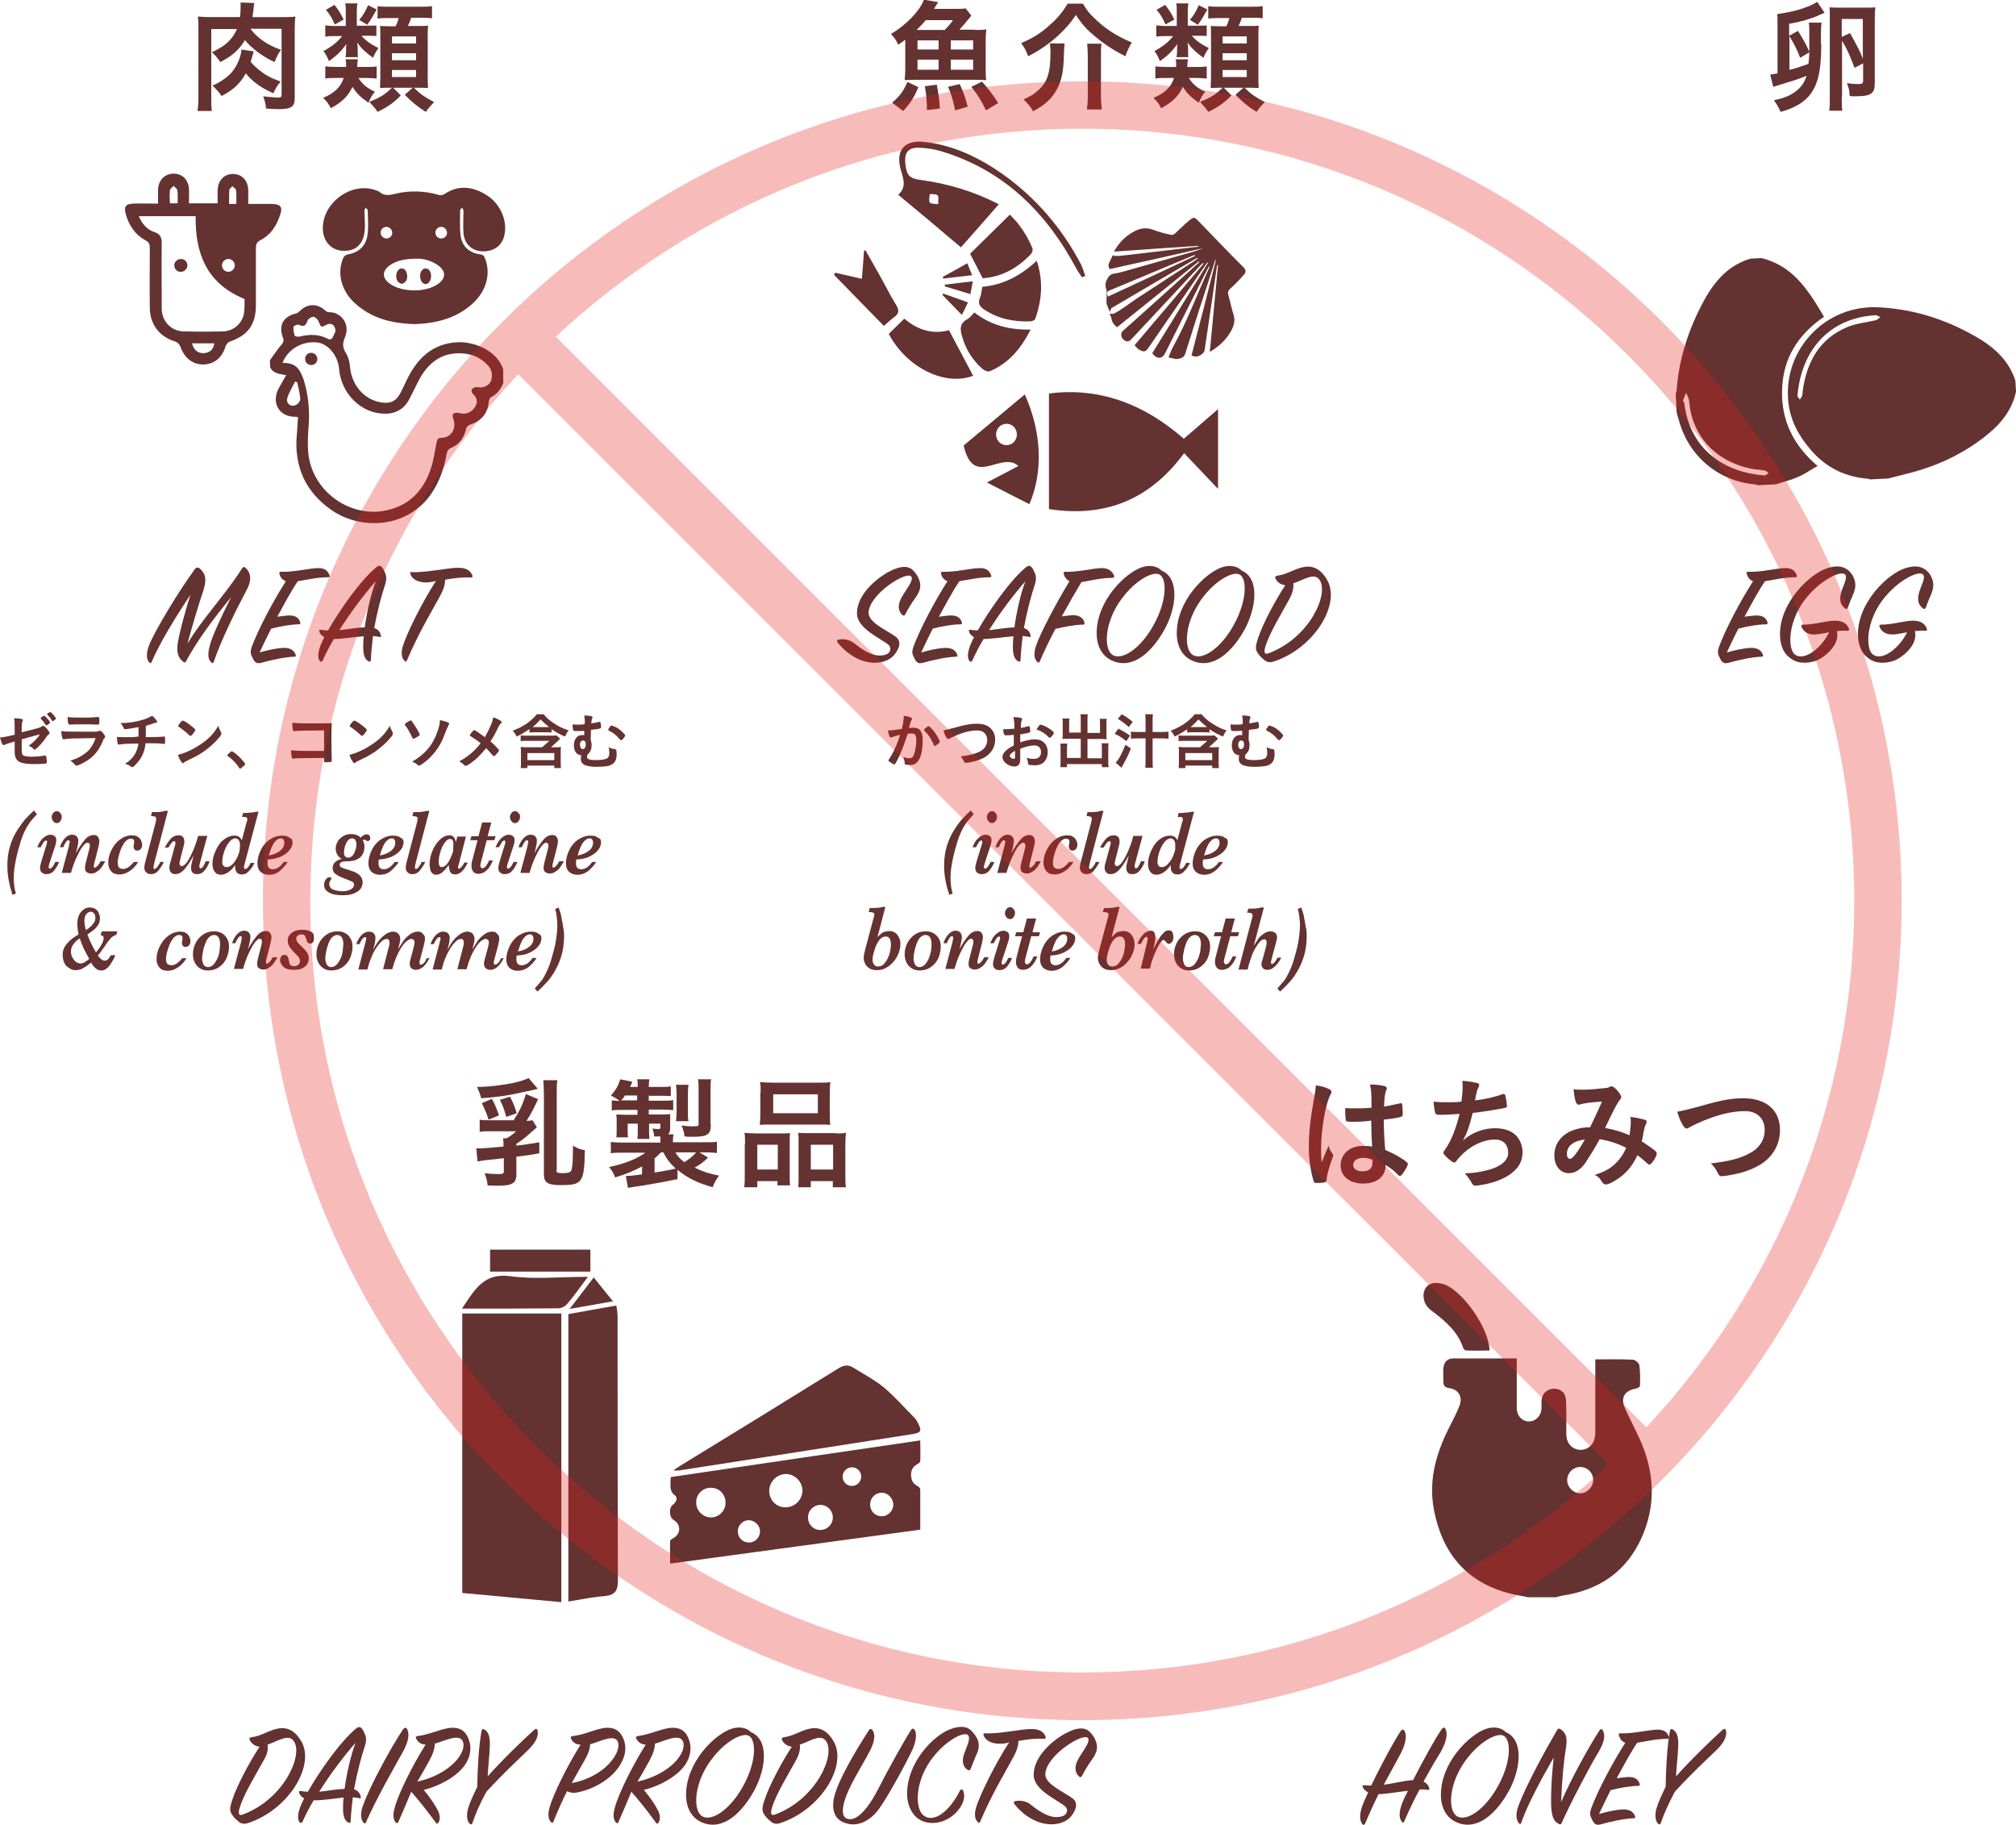 <?xml version="1.0" encoding="utf-8"?>
<!-- Generator: Adobe Illustrator 22.1.0, SVG Export Plug-In . SVG Version: 6.00 Build 0)  -->
<svg version="1.1" xmlns="http://www.w3.org/2000/svg" xmlns:xlink="http://www.w3.org/1999/xlink" x="0px" y="0px"
	 viewBox="0 0 659.4 596.9" style="enable-background:new 0 0 659.4 596.9;" xml:space="preserve">
<style type="text/css">
	.st0{fill:#643231;}
	.st1{opacity:0.3;fill:#E21F19;}
</style>
<g id="レイヤー_2">
</g>
<g id="レイヤー_1">
	<g>
		<path class="st0" d="M81.9,9.4c2.3,3.1,5.7,5.4,10,6.9c-1,1.4-1.3,2.1-2.1,4c-3.9-1.8-7.4-4.4-9.7-7.2c-0.6,1.1-1.2,1.9-2.2,3
			c-1.6,1.7-2.9,2.6-5.8,4.2c-1.1-1.5-1.7-2.3-2.8-3.2c2.9-1.4,4.4-2.4,5.7-3.8c1.1-1.1,1.9-2.4,2.5-3.8h-8.4v22.2
			c0,2.5,0,3.4,0.2,4.6h-4.7c0.2-1.4,0.3-2.6,0.3-4.4V9.1c0-1.6,0-2.5-0.2-3.7c1.2,0.1,2.3,0.2,4.4,0.2h9.4c0.2-1.5,0.2-2.7,0.2-3.9
			c0-0.4,0-0.6,0-0.9L83.2,1c-0.2,0.8-0.2,1.4-0.4,3c-0.1,0.9-0.2,1.1-0.2,1.6h9.8c2.1,0,3.1,0,4.2-0.2c-0.1,1.1-0.2,2.1-0.2,4.2
			v22.6c0,1.5-0.4,2.4-1.3,2.9c-0.7,0.4-2,0.6-4.1,0.6c-0.7,0-2.9-0.1-4-0.2c-0.1-1.6-0.4-2.5-0.9-4c2,0.2,3.7,0.4,4.9,0.4
			c0.9,0,1.1-0.2,1.1-0.9V9.4H81.9z M83,16.8c-0.2,0.7-0.2,0.7-0.6,2c-0.1,0.5-0.2,0.6-0.4,1.4c0.8,1,1.3,1.5,2.4,2.4
			c2.3,1.9,3.7,2.7,7.4,4.1c-1.2,1.4-1.6,2.1-2.4,3.8c-3.1-1.4-4.3-2.2-6.1-3.6c-1.3-1.1-2.1-1.9-2.9-2.9c-1.9,3.4-4.1,5.4-7.9,7.4
			c-1-1.4-1.8-2.3-3-3.4c2.1-0.9,4-2.1,5.6-3.6c2.1-2,3.7-5.5,3.9-8.2L83,16.8z"/>
		<path class="st0" d="M120.7,8.4c1.5,0,1.8,0,2.4-0.1v3.5c-0.6-0.1-1.1-0.1-2.4-0.1h-2.5c1.4,1.5,2.7,2.6,5.6,4
			c-0.6,0.8-1.2,1.8-1.8,3.2c-2.6-1.9-3.9-3.2-5.2-5c0.1,0.6,0.2,1.4,0.2,2V17c0,0.8,0,1.3,0.1,1.7H113c0.1-0.5,0.2-1,0.2-1.6v-0.9
			c0-0.5,0-1.2,0.1-1.8c-1.8,2.5-3.2,3.8-5.7,5.6c-0.6-1.5-1-2.2-1.8-3.3c2.6-1.4,4.7-3,6.1-4.9h-2.3c-1.4,0-2.2,0-3.2,0.2V8.3
			c1,0.1,1.7,0.2,3.2,0.2h3.5V3.6c0-1.1,0-1.7-0.2-2.5h4c-0.1,0.8-0.2,1.4-0.2,2.5v4.8H120.7z M117.3,25.6c1.2,1.9,2.7,3.2,5.3,4.4
			c-0.9,1.1-1.4,2-2.1,3.6c-2.8-2-3.8-3-5.2-5.2c-1.4,3-3.4,5-7.1,7c-0.7-1.4-1.2-2.1-2.5-3.4c1.9-0.8,2.8-1.4,3.9-2.3
			c1.4-1.2,2.2-2.4,2.8-4.2H110c-1.7,0-2.6,0-3.6,0.2v-4c0.9,0.1,2,0.2,3.7,0.2h3.1c0-0.4,0-0.6,0-0.9c0-0.6,0-1.1-0.2-1.6h4.1
			c-0.1,0.3-0.1,0.4-0.2,1.1c0,0.6,0,0.8-0.1,1.4h3.1c1.5,0,2.4,0,3.3-0.2v4c-1-0.1-2.1-0.2-3.5-0.2H117.3z M109.4,1.6
			c1.5,1.9,1.9,2.6,3,4.8l-2.9,1.6c-0.8-1.9-1.6-3.3-2.9-4.8L109.4,1.6z M123.2,3.1c-1.3,2.3-1.9,3.4-3.1,5l-2.6-1.6
			c1.2-1.4,2-2.7,2.9-4.8L123.2,3.1z M127.3,28.7c-1.2,0-1.9,0-3,0.1c0-1.1,0.1-2.2,0.1-3.5V12.1c0-1.5,0-2.8-0.1-3.6
			c0.8,0,1.6,0.1,3.3,0.1h1.8c0.6-1.2,0.7-1.6,1-2.7h-3.2c-1.7,0-2.7,0-3.7,0.2V2c1.1,0.2,2,0.2,4.1,0.2h9.6c2.1,0,3,0,4.1-0.2V6
			c-1.1-0.2-2.1-0.2-4.1-0.2h-2.7c-0.4,1.2-0.6,1.7-1.1,2.7h2.9c2.1,0,2.7,0,3.7-0.1c-0.1,1.2-0.1,2.2-0.1,3.6v12.8
			c0,1.5,0,2.8,0.1,4c-1.5-0.1-2.2-0.1-3.3-0.1h-1.3c2.2,2.2,3.3,2.9,6.6,4.7c-1.1,1.1-1.9,2-2.7,3.2c-2.9-1.8-4.5-3.2-6.9-5.6
			l2.6-2.3h-6.4l2.5,2.5c-2.3,2.4-4.3,3.8-7.6,5.4c-0.6-0.9-0.9-1.3-1.3-1.7c-0.1-0.1-0.4-0.4-0.8-0.9c-0.1-0.2-0.3-0.4-0.6-0.7
			c3.4-1.3,5-2.3,7.4-4.6H127.3z M128.2,14.2h7.9v-2.3h-7.9V14.2z M128.2,19.7h7.9v-2.3h-7.9V19.7z M128.2,25.2h7.9v-2.3h-7.9V25.2z
			"/>
	</g>
	<g>
		<path class="st0" d="M175.9,356.1c-1.1,0.3-1.1,0.3-4.4,1c-4.7,1.1-8.4,1.7-14.1,2.1c-0.4-1.5-0.7-2.2-1.4-3.7
			c1.8,0,5.1-0.2,7.6-0.6c4-0.5,7.2-1.3,9.3-2.3L175.9,356.1z M176,359.5c-1.4,3-2.4,5-3.8,7.1c0.8,0,1.4-0.1,2-0.2l1.4,2.3
			c-0.7,0.6-0.8,0.7-1.4,1.2c-1.5,1.4-3.1,2.8-5.3,4.2v0.6c2.6-0.3,3.9-0.5,7.5-1.1v3.6c-3.2,0.6-3.3,0.6-7.5,1.1v6
			c0,1.4-0.5,2.4-1.4,2.8c-0.9,0.5-2.1,0.7-4.9,0.7c-1,0-1.6,0-3.1-0.1c-0.2-1.6-0.4-2.5-1-4c1.4,0.2,3.1,0.3,4.7,0.3
			c1.3,0,1.6-0.2,1.6-0.9v-4.3c-0.4,0-0.5,0.1-0.8,0.1c-4,0.4-6.7,0.7-7.8,1l-0.4-4.3c0.3,0,0.4,0,0.6,0c1.2,0,3.1-0.1,8.3-0.6
			c0-1.3,0-1.8-0.2-2.7h1.2c1.2-0.7,2.1-1.3,3.1-2.3h-8.6c-1.7,0-2.3,0-3.3,0.2v-4c1,0.2,1.8,0.2,3.7,0.2h7.4c1.9-3,3-5.1,4-8.6
			L176,359.5z M160.9,359.4c0.9,1.6,1.6,3.3,2.3,5.4l-3.4,1.4c-0.6-2-1.3-3.6-2.2-5.4L160.9,359.4z M166.8,358.7
			c1,1.8,1.5,3,2.2,5.4l-3.4,1.2c-0.6-2.1-1-3.5-2.1-5.6L166.8,358.7z M182,382.7c0,0.8,0.4,1,2.1,1c1.9,0,2.7-0.3,2.9-1.3
			c0.3-1.3,0.4-3.1,0.4-7.7c1.7,1,2.4,1.2,3.9,1.5c-0.2,10.6-0.8,11.4-7.9,11.4c-4.3,0-5.5-0.8-5.5-3.6v-26.4c0-1.7-0.1-3-0.2-4.3
			h4.6c-0.2,1.3-0.2,2.6-0.2,4.3V382.7z"/>
		<path class="st0" d="M221.3,385.7c-5.8,1.2-9.9,1.9-14.1,2.5c-0.9,0.2-1.1,0.2-1.8,0.3l-0.7-3.9c0.2,0,0.3,0,0.4,0
			c1.1,0,2.6-0.2,4.9-0.5v-2.6c-2.8,1.5-5.2,2.5-8.8,3.6c-0.6-1.6-1-2.2-2-3.4c4.9-1,9.2-2.7,11.9-4.7h-7.2c-2.2,0-2.9,0-4.1,0.2
			v-3.7c1.2,0.1,2.1,0.2,4.3,0.2h11.9v-0.7c0-0.4,0-1,0-1.3c-0.8,0-1.1,0-2,0c-0.1-0.9-0.3-1.8-0.6-2.6c0.8,0.1,1.5,0.2,2,0.2
			c0.4,0,0.6-0.2,0.6-0.6v-1.2h-3.7v2c0,1.2,0,2,0.1,3h-3.9c0.1-1.2,0.1-1.6,0.1-3v-2h-3.3v2.3c0,1.2,0,1.6,0.1,2.2h-3.8
			c0.1-1.1,0.1-1.5,0.1-2.4v-2.9c0-0.5,0-1.2-0.1-2.2c0.5,0,1.7,0.1,2.5,0.1h4.4v-1.6h-4.9c-1.4,0-2.3,0-3.5,0.2v-3.3
			c0.8,0.1,1.2,0.1,2.6,0.2c-0.9-0.7-1.7-1.2-2.9-1.8c1.5-1.6,2.3-3,3.1-5.3l3.9,0.8c-0.3,0.8-0.4,1.1-0.7,1.7h2.5
			c0-1.1,0-1.7-0.2-2.5h4c-0.1,0.8-0.2,1.4-0.2,2.5h3.7c1.7,0,2.5,0,3.5-0.2v3.2c-1.2-0.1-1.9-0.1-3.5-0.1h-3.7v1.6h4.2
			c2.2,0,2.8,0,3.8-0.2v3.3c-0.9-0.1-2.1-0.2-3.6-0.2h-4.4v1.6h3.9c1.4,0,2.2,0,3.1-0.1c0,0.4,0,0.9,0,1.6v3c0,1-0.2,1.5-0.7,2h1.8
			c-0.1,0.8-0.2,1.1-0.2,1.9v0.7h10.1c2.1,0,3.4,0,4.3-0.2v3.7c-1.2-0.1-1.9-0.2-4.2-0.2h-1.5l2.8,1.7c-1.4,1.4-2.5,2.2-4.4,3.3
			c2.9,1.4,4.9,2,8,2.6c-1,1.3-1.5,2.2-2.1,3.8c-5-1.4-8.4-3.1-11.5-5.7V385.7z M208.4,359.9v-1.6h-4c-0.4,0.7-0.6,0.9-1.2,1.6
			H208.4z M214,383.5c3.8-0.6,4.9-0.8,7-1.3c-1.9-1.8-3-3.2-4-5.3h-0.8c-0.7,0.7-1.2,1.2-2.1,2V383.5z M220.9,376.9
			c0.7,1.2,1.5,2.1,2.9,3.2c1.4-0.8,2.9-2,3.9-3.2H220.9z M221.1,366.7c0.1-1,0.2-1.5,0.2-2.6v-6.4c0-1-0.1-2.2-0.2-2.9h4.1
			c-0.1,0.6-0.2,1.5-0.2,2.9v6.3c0,1.3,0,1.9,0.2,2.7H221.1z M232.5,367.7c0,2-0.3,2.8-1.3,3.4c-0.8,0.5-2.1,0.7-4.5,0.7
			c-0.8,0-1.9,0-2.8-0.1c-0.1-1.3-0.5-2.6-1-3.6c1.4,0.2,2.8,0.3,3.7,0.3c0.6,0,1.3-0.1,1.5-0.1c0.4-0.1,0.4-0.3,0.4-1v-11
			c0-1.4,0-2.2-0.2-3.3h4.3c-0.2,1-0.2,1.9-0.2,3.5V367.7z"/>
		<path class="st0" d="M243.7,374.2c0-1.4,0-2.5-0.2-3.7c1.2,0.1,2.2,0.2,3.7,0.2h8.4c1.1,0,1.9,0,2.8-0.1c-0.1,0.8-0.1,1.4-0.1,3.4
			v10.2c0,1.6,0,2.6,0.1,3.5h-4.1v-1.4h-6.6v2h-4.3c0.2-1.1,0.2-2.2,0.2-4.2V374.2z M247.7,382.5h6.7v-8.1h-6.7V382.5z M248.8,357.3
			c0-1.4,0-2.4-0.2-3.4c1.1,0.1,2.3,0.2,4.3,0.2h14.4c2.1,0,3.3,0,4.3-0.2c-0.1,0.9-0.2,1.9-0.2,3.4v7.1c0,1.6,0,2.5,0.2,3.5
			c-1.1-0.1-1.9-0.1-3.9-0.1h-15.2c-2,0-2.9,0-4,0.1c0.1-1,0.2-2.1,0.2-3.5V357.3z M252.9,364.1h14.6v-6.2h-14.6V364.1z
			 M273.3,370.7c1.6,0,2.5,0,3.4-0.2c-0.1,1.1-0.2,2.1-0.2,3.7v9.9c0,2.1,0,3.2,0.2,4.2h-4.3v-2h-7.2v2h-4.1c0.1-1,0.1-1.8,0.1-3.5
			v-11.1c0-1.8,0-2.2-0.1-3.2c0.9,0.1,1.7,0.1,2.9,0.1H273.3z M265.2,382.5h7.3v-8.1h-7.3V382.5z"/>
	</g>
	<g>
		<path class="st0" d="M435.9,377.4c0.1,0.2,0.2,0.3,0.2,0.4c0,0.2,0,0.2-0.7,2.1c-0.8,2.4-1.4,4.4-1.5,6c0,0.5-0.2,0.7-0.7,0.8
			c-0.6,0.2-1.6,0.2-2.7,0.2c-0.4,0-0.6-0.1-0.7-0.3c-0.4-0.8-1-3.5-1.3-5.8c-0.3-1.9-0.4-3.8-0.4-5.9c0-4.6,0.5-9,1.9-16.8
			c0.2-1.3,0.3-1.9,0.4-3.1c1.8,0.2,3.1,0.6,4.3,1.2c0.6,0.3,0.8,0.6,0.8,1c0,0.2-0.1,0.4-0.3,0.8c-1.6,2.8-3.1,11.4-3.1,17.8
			c0,1,0,2.5,0.2,4.4c1-2.5,1.4-3.6,2.3-5.5C434.8,375.8,435.1,376.3,435.9,377.4z M442.6,366.9c-1.9,0-2.3-0.1-2.4-0.5
			c-0.1-0.4-0.2-1.6-0.2-2.6c0-0.3,0-0.6,0-1.4c1.1,0.1,1.7,0.1,3,0.1c2.1,0,3.5,0,5.6-0.2c0-5.1-0.1-5.7-0.5-7.6
			c1.9,0,3.4,0.2,4.7,0.5c0.6,0.2,0.8,0.4,0.8,0.8c0,0.2,0,0.3-0.2,0.6c-0.4,0.9-0.6,2.5-0.7,5.3c1.5-0.2,2.7-0.5,5.1-1
			c0.2-0.1,0.3-0.1,0.4-0.1c0.2,0,0.4,0.1,0.4,0.4c0.1,0.4,0.2,1.9,0.2,2.7c0,1,0,1.2-0.4,1.3c-0.6,0.3-2.4,0.6-5.8,1
			c0,2.8,0.2,7.3,0.5,9.9c2.5,1.1,4.2,2,6,3.2c1.1,0.8,1.4,1.1,1.4,1.4c0,0.4-0.7,1.8-1.6,3c-0.5,0.7-0.7,0.9-1,0.9s-0.3,0-1.2-0.9
			c-0.9-0.9-1.8-1.6-3.5-2.7c0,0.2,0,0.3,0,0.3c0,3.5-2.9,5.8-7.3,5.8c-4.5,0-7.4-2.4-7.4-6c0-3.6,3-6.3,7-6.3c1.5,0,2.2,0,3.3,0.2
			c-0.2-3.1-0.2-3.1-0.3-8.5C446.9,366.8,444.2,366.9,442.6,366.9z M445.9,378.7c-2,0-3.3,0.9-3.3,2.3c0,1.3,1.2,2.1,3.1,2.1
			c2.1,0,3.2-1,3.2-2.8c0-0.6,0-1,0-1C447.8,378.9,446.9,378.7,445.9,378.7z"/>
		<path class="st0" d="M472,364.6c-2.1,0-2.2,0-2.5-0.5c-0.2-0.4-0.5-2.1-0.6-3.8c1.5,0.2,2.9,0.2,4.8,0.2c1.2,0,2.7,0,4.3-0.2
			c0.3-2.4,0.4-3.2,0.4-4.7c0-0.7,0-1.2-0.1-2.1c1.9,0.1,4.2,0.5,5.1,0.8c0.3,0.1,0.4,0.2,0.4,0.6c0,0.2,0,0.4-0.3,0.9
			c-0.4,0.8-0.5,1.4-0.8,2.7c-0.1,0.8-0.2,0.9-0.2,1.4c3.3-0.4,6.5-1.1,8.8-2c0.3-0.1,0.5-0.1,0.6-0.1c0.3,0,0.4,0.2,0.6,1
			c0.2,0.9,0.4,2.5,0.4,2.9c0,0.5-0.2,0.6-1.4,0.8c-3.1,0.6-7.1,1.2-9.8,1.5c-1.2,4.8-1.8,6.4-3.2,9c2.2-1.8,3.4-2.4,5.3-3.1
			c1.7-0.6,3.4-0.9,5.2-0.9c2.9,0,5.3,0.8,6.8,2.3c1.4,1.4,2.2,3.5,2.2,5.6c0,3-1.4,5.4-4.4,7.4c-2.2,1.5-5.8,2.8-9.4,3.3
			c-0.6,0.1-1.3,0.2-1.5,0.2c-0.6,0-0.9-0.2-1.2-0.7c-0.8-1.4-1.4-2.3-2.4-3.3c3.7-0.2,6.5-0.7,9.4-1.7c3-1.1,4.8-2.9,4.8-5
			c0-2.7-1.6-4.4-4.3-4.4c-4.5,0-9.5,2.8-12.7,7.1c-0.2,0.3-0.5,0.4-0.7,0.4c-0.7,0-3.5-2.5-3.5-3.2c0-0.2,0-0.3,0.4-0.8
			c2.1-2.9,3.7-6.9,4.9-11.9C476.7,364.4,472.5,364.6,472,364.6z"/>
		<path class="st0" d="M523.2,372.6c-1.4,2.7-3.1,5.3-4.5,7.5c-1.6,2.4-3.5,3.6-5.5,3.6c-2.9,0-4.8-2.4-4.8-5.9c0-3,1.5-5.6,4.3-7.3
			c1.9-1.1,4.7-1.8,7-1.8c0,0,0.2,0,0.4,0c2-4.2,2.5-5.3,3.9-8.4c-3.7,0.2-5.9,0.5-7.5,1c-0.1,0-0.2,0-0.3,0c-0.7,0-1.3-2.1-1.5-5.1
			c0.9,0.2,1.7,0.2,2.8,0.2c1.4,0,3.7-0.1,6.1-0.4c2.3-0.2,2.3-0.2,2.8-0.5c0.3-0.2,0.5-0.2,0.7-0.2c0.5,0,1.3,0.6,2.2,1.7
			c0.6,0.8,1,1.5,1,1.8c0,0.3-0.2,0.6-0.6,1.1c-0.6,0.6-2.4,4.1-4.7,9c3.8,0.8,5.2,1.2,8,2.4c0.2-1.4,0.4-3,0.4-4.2
			c0-0.5,0-1.1-0.1-1.8c1.7,0.2,3.1,0.5,4.3,0.8c0.7,0.2,1,0.4,1,0.7c0,0.3-0.1,0.6-0.3,1c-0.4,0.8-0.5,1.3-0.8,2.9
			c-0.1,0.8-0.2,1.4-0.5,2.6c2,1.3,3.8,2.5,4.6,3.3c0.2,0.2,0.3,0.4,0.3,0.6c0,1.1-1.7,3.7-2.4,3.7c-0.2,0-0.4-0.1-0.7-0.4
			c-1.1-1-2.4-2.1-3.2-2.7c-1.4,2.9-2.7,4.7-4.9,6.6c-1.9,1.6-4.5,3-5.4,3c-0.3,0-0.7-0.2-1-0.4c-0.1-0.1-0.1-0.2-0.6-0.9
			c-0.6-0.9-1.1-1.4-2.1-1.8c3.2-1.1,4.7-1.9,6.4-3.4c1.7-1.5,3-3.4,3.9-5.5C529.1,374,526.4,373.1,523.2,372.6z M512.5,377.4
			c0,1,0.4,1.6,1,1.6c0.9,0,2.4-2,4.9-6.3C514.7,373.1,512.5,374.8,512.5,377.4z"/>
		<path class="st0" d="M556.4,361.7c6.6-1.9,10-2.5,13.8-2.5c4,0,7.2,1.1,9.3,3.2c1.8,1.8,2.7,4.3,2.7,7.2c0,5.1-2.7,9.4-7.5,11.9
			c-2.5,1.3-5.1,2.2-8.7,2.8c-1.6,0.3-2.3,0.4-2.9,0.4c-0.5,0-0.7-0.2-1-0.6c-0.9-1.8-1.3-2.4-2.5-3.6c5.9-0.7,9.1-1.5,12.3-3.1
			c3.4-1.7,5.3-4.4,5.3-7.8c0-3.8-2.5-6.2-6.4-6.2c-4.7,0-10,1.4-16,4.2c-1.1,0.5-1.6,0.8-2,1c-0.7,0.4-0.9,0.5-1.2,0.5
			c-0.8,0-2.1-2.4-3-5.5C550.2,363.3,552.1,362.9,556.4,361.7z"/>
	</g>
	<g>
		<path class="st0" d="M595.7,14.4c0,9.2-1.2,13.9-4.3,17.3c-2.1,2.2-4.7,3.7-9,4.9c-0.6-1.4-1.2-2.5-2.2-3.8c2.9-0.6,5.1-1.4,7-2.8
			c1.9-1.4,2.9-2.8,3.7-5.2c-0.4,0.1-0.4,0.1-1,0.4c-2.3,0.9-4.1,1.4-9.9,3.2l-1-4c0.7-0.1,1.5-0.2,2.4-0.4v-16c0-2,0-2.7-0.1-3.4
			c4.9-0.7,7.9-1.5,11.3-3c0.8-0.4,1.2-0.6,1.8-1l2.4,3.6c-0.6,0.2-0.6,0.2-1.9,0.8c-2.7,1.2-5.8,2.1-9.7,2.8v3.9l2.9-1.6
			c2.2,3.6,2.5,4.2,3.7,6.8c0-1.1,0-1.6,0-2.5v-3.6c0-1.4,0-2.6-0.2-3.4h4.2c-0.1,0.6-0.2,1.7-0.2,3.4V14.4z M585.2,22.9
			c2.6-0.7,3.5-1,6.3-2c0.2-1.4,0.2-2.1,0.3-3.8l-3,1.8c-0.8-2.2-1.6-3.8-3.5-7.1V22.9z M602.4,31.7c0,2.2,0,3.2,0.2,4.5h-4.3
			c0.2-1.2,0.2-2.4,0.2-4.5V5.5c0-1.5,0-2.2-0.1-3.1c1,0.1,2.1,0.1,3.5,0.1h8.2c1.6,0,2.4,0,3.3-0.1c-0.1,1.1-0.2,1.9-0.2,3.5v21.4
			c0,3.4-1.3,4.2-6.6,4.2c-0.4,0-0.8,0-1.6-0.1c-0.1-1.9-0.2-2.3-0.9-4.2c1.3,0.2,2.7,0.3,3.6,0.3c1.3,0,1.7-0.2,1.7-1.1v-5.7
			l-2.8,1.5c-1.7-4.4-2.1-5.4-4.1-8.9V31.7z M605.1,10.8c2.8,5.1,3.1,5.6,4.2,8.4V6.2h-6.9v5.9L605.1,10.8z"/>
	</g>
	<g>
		<path class="st0" d="M318.9,9.8c1.6,0,2.7,0,3.7-0.2c-0.1,1.1-0.2,2-0.2,3.8v9.1c0,1.7,0,2.6,0.2,3.7c-1.1-0.1-2-0.1-3.7-0.1
			h-19.3c-1.6,0-2.6,0-3.7,0.1c0.1-1,0.2-2.1,0.2-3.7V13c-1.2,0.9-1.4,1-2.3,1.6c-0.7-1.5-1.2-2.2-2.4-3.5
			c4.9-2.8,9.5-7.6,10.8-11.2l4.7,0.8c-0.2,0.2-0.6,0.9-1.4,2.2h6.6c2,0,3.1,0,3.7-0.2l1.9,2.4c-0.4,0.5-0.4,0.5-0.8,1
			c-1.1,1.4-2,2.4-3.1,3.6H318.9z M291.8,33.6c2.6-2.3,3.6-3.6,5-6.8l3.6,1.7c-1.5,3.5-2.7,5.4-5,7.8L291.8,33.6z M309,9.8
			c1.5-1.6,1.8-1.9,2.7-3.2h-8.9c-0.8,1-1.8,2-3,3.2H309z M300.1,16.2h6.9v-3h-6.9V16.2z M300.1,22.8h6.9v-3.3h-6.9V22.8z M303.2,36
			c0-2.7-0.2-4.9-0.7-7.8l3.9-0.5c0.5,2.5,0.9,5.2,1,7.8L303.2,36z M312.4,36.1c-0.6-3-1.1-4.9-2.3-7.7l3.8-0.9
			c1.3,2.8,1.9,4.5,2.6,7.4L312.4,36.1z M311,16.2h7.3v-3H311V16.2z M311,22.8h7.3v-3.3H311V22.8z M322.5,36.1
			c-1.6-3.3-2.7-5.1-4.8-7.7l3.5-1.7c2.4,2.7,3.5,4.2,5.3,7L322.5,36.1z"/>
		<path class="st0" d="M354.2,1.2c1.3,2.1,1.9,3,3.4,4.4c3.7,3.7,7.4,6.1,12.6,8.3c-0.9,1.4-1.6,3-2.1,4.5c-3.4-1.7-6.4-3.6-9.7-6.3
			c-2.8-2.3-4.4-4-6.5-7.2c-2.1,3.1-3.5,4.6-6.2,7.1c-2.7,2.4-6,4.7-9.4,6.4c-0.8-2.1-1.2-2.8-2.3-4.3c3.7-1.6,6.4-3.2,9.1-5.7
			c2.7-2.3,4.5-4.5,6.1-7.2H354.2z M348.2,14.2c-0.1,0.9-0.1,1.5-0.2,3.2c-0.1,5.8-0.7,8.8-2.3,11.8c-1.6,3-4,5.2-7.8,7.2
			c-0.9-1.6-1.6-2.4-3.1-3.9c2.5-1.1,3.5-1.8,4.7-2.9c3.1-2.7,4.1-5.8,4.1-12.6c0-0.9-0.1-1.7-0.2-2.8H348.2z M360.3,14.2
			c-0.2,1.3-0.2,2.3-0.2,4.2v12.8c0,1.8,0.1,3,0.3,4.6h-4.9c0.2-1.4,0.3-2.8,0.3-4.5V18.5c0-1.7-0.1-3-0.2-4.2H360.3z"/>
		<path class="st0" d="M392.3,8.4c1.5,0,1.8,0,2.4-0.1v3.5c-0.6-0.1-1.1-0.1-2.4-0.1h-2.5c1.4,1.5,2.7,2.6,5.6,4
			c-0.6,0.8-1.2,1.8-1.8,3.2c-2.6-1.9-3.9-3.2-5.2-5c0.1,0.6,0.2,1.4,0.2,2V17c0,0.8,0,1.3,0.1,1.7h-3.9c0.1-0.5,0.2-1,0.2-1.6v-0.9
			c0-0.5,0-1.2,0.1-1.8c-1.8,2.5-3.2,3.8-5.7,5.6c-0.6-1.5-1-2.2-1.8-3.3c2.6-1.4,4.7-3,6.1-4.9h-2.3c-1.4,0-2.2,0-3.2,0.2V8.3
			c1,0.1,1.7,0.2,3.2,0.2h3.5V3.6c0-1.1,0-1.7-0.2-2.5h4c-0.1,0.8-0.2,1.4-0.2,2.5v4.8H392.3z M388.9,25.6c1.2,1.9,2.7,3.2,5.3,4.4
			c-0.9,1.1-1.4,2-2.1,3.6c-2.8-2-3.8-3-5.2-5.2c-1.4,3-3.4,5-7.1,7c-0.7-1.4-1.2-2.1-2.5-3.4c1.9-0.8,2.8-1.4,3.9-2.3
			c1.4-1.2,2.2-2.4,2.8-4.2h-2.5c-1.7,0-2.6,0-3.6,0.2v-4c0.9,0.1,2,0.2,3.7,0.2h3.1c0-0.4,0-0.6,0-0.9c0-0.6,0-1.1-0.2-1.6h4.1
			c-0.1,0.3-0.1,0.4-0.2,1.1c0,0.6,0,0.8-0.1,1.4h3.1c1.5,0,2.4,0,3.3-0.2v4c-1-0.1-2.1-0.2-3.5-0.2H388.9z M381.1,1.6
			c1.5,1.9,1.9,2.6,3,4.8l-2.9,1.6c-0.8-1.9-1.6-3.3-2.9-4.8L381.1,1.6z M394.9,3.1c-1.3,2.3-1.9,3.4-3.1,5l-2.6-1.6
			c1.2-1.4,2-2.7,2.9-4.8L394.9,3.1z M399,28.7c-1.2,0-1.9,0-3,0.1c0-1.1,0.1-2.2,0.1-3.5V12.1c0-1.5,0-2.8-0.1-3.6
			c0.8,0,1.6,0.1,3.3,0.1h1.8c0.6-1.2,0.7-1.6,1-2.7h-3.2c-1.7,0-2.7,0-3.7,0.2V2c1.1,0.2,2,0.2,4.1,0.2h9.6c2.1,0,3,0,4.1-0.2V6
			c-1.1-0.2-2.1-0.2-4.1-0.2h-2.7c-0.4,1.2-0.6,1.7-1.1,2.7h2.9c2.1,0,2.7,0,3.7-0.1c-0.1,1.2-0.1,2.2-0.1,3.6v12.8
			c0,1.5,0,2.8,0.1,4c-1.5-0.1-2.2-0.1-3.3-0.1h-1.3c2.2,2.2,3.3,2.9,6.6,4.7c-1.1,1.1-1.9,2-2.7,3.2c-2.9-1.8-4.5-3.2-6.9-5.6
			l2.6-2.3h-6.4l2.5,2.5c-2.3,2.4-4.3,3.8-7.6,5.4c-0.6-0.9-0.9-1.3-1.3-1.7c-0.1-0.1-0.4-0.4-0.8-0.9c-0.1-0.2-0.3-0.4-0.6-0.7
			c3.4-1.3,5-2.3,7.4-4.6H399z M399.9,14.2h7.9v-2.3h-7.9V14.2z M399.9,19.7h7.9v-2.3h-7.9V19.7z M399.9,25.2h7.9v-2.3h-7.9V25.2z"
			/>
	</g>
	<g>
		<path class="st0" d="M49.6,216.5c-0.2,0.5-0.5,0.5-0.8,0.1c-0.7-0.7-1.2-2.4-0.1-5.4c1.8-4.7,9.7-17.8,15-25
			c0.4-0.6,0.9-0.8,1.6-0.3c1.9,1.7,2.4,3.4,1.2,7.3c-1.6,4.7-3.3,10.5-5.2,17.3c5.3-8.7,12.5-16.1,17.8-24.5
			c0.4-0.7,0.8-0.7,1.4-0.1c2,2,1.5,4.7,0.1,7.2c-3.4,6.4-8.3,16.3-10.7,23.4c-0.2,0.5-0.4,0.5-0.8,0.1c-0.8-0.6-1.4-2.1-0.5-5.4
			c0.7-2.9,3.9-9.8,7-15.9c-5.6,6.8-11.2,14.3-14.7,20.9c-0.2,0.5-0.5,0.6-0.9,0.3c-1.6-1.2-2.3-2.9-1.9-5.9
			c0.4-2.8,2.1-9.6,4.2-16.1C57.9,201.1,52.4,209.9,49.6,216.5z"/>
		<path class="st0" d="M91.4,187.6c-0.1-0.4,0-0.6,0.5-0.6c4.1,0.2,9.4-1.2,12.2-1.2c2.1,0,3.1,0.8,3.7,2.4c0.1,0.4,0,0.7-0.5,0.6
			c-3.5,0-6.9,0.8-9.9,1.3c-2,2.9-4.3,7.2-6.7,11.6c1.3-0.2,2.6-0.3,3.5-0.4c2.4-0.1,3.5,0.7,4,2.2c0.1,0.4,0.1,0.7-0.5,0.7
			c-2.6,0-6.3,0.7-9,1.4c-1.4,2.7-2.7,5.5-3.8,7.8c2.3-0.7,5.6-1.4,7.6-1.5c2.4-0.1,3.6,0.7,4.2,2.2c0.1,0.4,0.1,0.7-0.5,0.7
			c-2.7,0-8.1,1.2-10.8,2c-0.9,0.2-1.5,0.2-2.1-0.5c-0.4-0.4-0.7-1.2-1-1.8c-0.4-0.8-0.4-1.5,0-2.8c2.2-6,7.1-15.2,11.2-21.6
			C92.2,189.6,91.6,188.6,91.4,187.6z"/>
		<path class="st0" d="M109.2,209c-1.5,2.5-2.7,4.9-3.7,7.1c-0.2,0.4-0.6,0.4-0.9,0.1c-0.6-0.8-0.8-2.3,0.2-5
			c0.3-0.7,0.7-1.7,1.3-2.8c-1.1-0.6-1.5-1.3-1.6-1.7c-0.2-0.6-0.1-0.8,0.6-0.7c0.7,0.1,1.4,0.2,2.2,0.2
			c3.8-6.7,10.6-16.4,15.8-20.7c0.8-0.6,1.3-0.6,1.8,0s0.6,0.8,1.1,2c0.5,1.2,0.4,2.3,0,3.6c-1.3,3.9-2.6,8.9-3.6,14.3
			c1.5,0.5,2,1.5,2.2,2.5c0.1,0.4-0.1,0.6-0.5,0.4c-0.6-0.1-1.3-0.2-2.1-0.3c-0.3,2.6-0.6,5.3-0.7,7.9c0,0.5-0.3,0.6-0.7,0.4
			c-1-0.4-1.8-1.7-1.8-4.5c0-1,0-2.3,0.2-3.7C115.4,208.4,111.5,209,109.2,209z M119.3,205.2c0.7-5.1,2.1-11.3,3.6-15.1
			c-3.7,4.2-8.2,10.1-11.9,16C114,205.8,117,205.2,119.3,205.2z"/>
		<path class="st0" d="M139.8,190.5c-2.9,0.1-5-1-5.6-2.8c-0.1-0.4,0-0.7,0.5-0.6c4.3,0.3,12.5-1.5,15.2-1.4c2.1,0,3.9,0.6,4.6,2.5
			c0.1,0.4,0,0.8-0.6,0.7c-2.4-0.2-5.5,0.2-8.3,0.7c0,1.2-0.3,2.8-1.6,5.2c-2.9,5.4-7.1,12.2-10.9,21.2c-0.2,0.5-0.4,0.5-0.8,0.1
			c-0.7-0.6-1.3-2.1-0.6-4.5c1.1-4,6.4-14.7,10.9-21.6C141.7,190.3,140.7,190.4,139.8,190.5z"/>
	</g>
	<g>
		<path class="st0" d="M12.1,266.3c-0.9,1-1.7,1.8-2.2,2.5c-0.5,0.7-1.1,1.6-1.7,2.8s-1.2,2.7-1.7,4.5c-0.4,1.3-0.7,2.5-1,3.7
			s-0.5,2.4-0.7,3.6c-0.2,1.2-0.3,2.5-0.3,3.7c0,1.9,0.2,3.6,0.7,5.1l-1.1,0.5c-0.2-0.6-0.4-1.4-0.7-2.3c-0.2-0.9-0.5-2-0.7-3.3
			s-0.3-2.6-0.3-3.9c0-2.4,0.3-4.5,0.9-6.5s1.4-3.7,2.3-5.1s1.8-2.7,2.7-3.7c0.9-1,1.8-1.9,2.8-2.8L12.1,266.3z"/>
		<path class="st0" d="M19.3,282c-0.3,0.8-0.8,1.7-1.5,2.6s-1.6,1.3-2.6,1.3c-0.7,0-1.2-0.2-1.6-0.6c-0.4-0.4-0.5-0.9-0.5-1.4
			c0-0.6,0.2-1.4,0.5-2.4l1.6-5.2c0.2-0.5,0.2-0.8,0.2-1c0-0.1,0-0.2-0.1-0.3c-0.1-0.1-0.2-0.1-0.3-0.1c-0.3,0-0.6,0.3-0.9,0.8
			s-0.6,1-0.8,1.4h-1.1c0.5-1.3,1.1-2.3,1.9-3c0.8-0.7,1.6-1.1,2.4-1.1c0.6,0,1,0.2,1.4,0.5s0.5,0.7,0.5,1.3c0,0.6-0.1,1.1-0.3,1.7
			l-2,6.1c-0.1,0.4-0.2,0.8-0.2,1c0,0.1,0,0.2,0.1,0.3s0.2,0.2,0.3,0.2c0.3,0,0.5-0.2,0.8-0.5s0.6-0.9,1-1.7H19.3z M20.2,267.2
			c0,0.5-0.2,1-0.5,1.4c-0.3,0.4-0.7,0.6-1.1,0.6c-0.5,0-0.9-0.2-1.2-0.6c-0.3-0.4-0.5-0.8-0.5-1.4c0-0.5,0.2-0.9,0.5-1.3
			c0.3-0.4,0.7-0.6,1.2-0.6c0.3,0,0.6,0.1,0.8,0.3c0.2,0.2,0.4,0.4,0.6,0.7C20.1,266.5,20.2,266.8,20.2,267.2z"/>
		<path class="st0" d="M34.4,281.7c-0.2,0.5-0.6,1.1-1,1.7s-0.9,1.2-1.6,1.6c-0.6,0.5-1.3,0.7-2,0.7c-0.6,0-1.1-0.2-1.5-0.5
			c-0.4-0.4-0.5-0.8-0.5-1.4c0-0.4,0.1-1.1,0.3-1.8l0.9-3.5c0.3-1,0.4-1.6,0.4-2c0-0.2-0.1-0.4-0.2-0.6s-0.3-0.3-0.5-0.3
			c-0.5,0-1,0.4-1.7,1.3s-1.3,2.1-2,3.6c-0.7,1.5-1.3,3.2-1.8,5h-3l2.3-8.6c0.2-0.9,0.3-1.4,0.3-1.5c0-0.1,0-0.2-0.1-0.4
			c-0.1-0.1-0.1-0.2-0.3-0.2c-0.3,0-0.6,0.2-0.9,0.7s-0.6,1-0.8,1.6h-1.1c0.3-1,0.8-2,1.5-2.8c0.7-0.8,1.5-1.3,2.5-1.3
			c0.7,0,1.1,0.2,1.5,0.6s0.5,0.8,0.5,1.3c0,0.3,0,0.6-0.1,1.2c-0.1,0.5-0.2,1-0.3,1.5l-0.4,1.5c1-1.9,2-3.3,2.9-4.4
			c0.9-1.1,1.9-1.6,3-1.6c0.6,0,1.1,0.2,1.4,0.7s0.4,0.9,0.4,1.4c0,0.3-0.1,0.9-0.3,1.8l-1.3,5.1c-0.2,0.6-0.2,1.1-0.2,1.3
			c0,0.1,0,0.2,0.1,0.3s0.1,0.1,0.2,0.1c0.2,0,0.5-0.2,0.9-0.6c0.4-0.4,0.7-0.9,1-1.5H34.4z"/>
		<path class="st0" d="M46.5,276.1c0,0.6-0.1,1.1-0.4,1.5c-0.3,0.4-0.7,0.6-1.2,0.6c-0.4,0-0.7-0.1-0.9-0.4s-0.3-0.5-0.3-0.9
			c0-0.2,0-0.5,0.1-0.8c0.1-0.3,0.1-0.5,0.1-0.7c0-0.5-0.1-0.8-0.4-0.9c-0.3-0.2-0.5-0.2-0.8-0.2c-0.7,0-1.4,0.5-2.1,1.4
			c-0.6,0.9-1.1,2-1.5,3.3c-0.4,1.3-0.6,2.3-0.6,3.1c0,0.9,0.2,1.5,0.5,1.7s0.7,0.4,1.1,0.4c0.8,0,1.4-0.2,2.1-0.7
			c0.6-0.5,1.1-1,1.6-1.6h1.4c-0.6,1-1.4,2-2.5,2.8s-2.3,1.3-3.6,1.3c-1.2,0-2.1-0.3-2.7-1c-0.6-0.7-1-1.6-1-2.7
			c0-1.4,0.3-2.8,1-4.2c0.7-1.4,1.6-2.6,2.8-3.5c1.2-0.9,2.5-1.4,4-1.4c0.5,0,1,0.1,1.4,0.2c0.4,0.2,0.7,0.4,1,0.7
			c0.3,0.3,0.5,0.6,0.6,1S46.5,275.8,46.5,276.1z"/>
		<path class="st0" d="M54.9,265.3l-4.4,16.8c-0.2,0.8-0.3,1.3-0.3,1.6c0,0.2,0,0.3,0.1,0.4s0.2,0.1,0.3,0.1c0.2,0,0.5-0.2,0.9-0.7
			c0.4-0.5,0.7-1,0.9-1.6h1.2c-0.4,0.9-1,1.8-1.7,2.7s-1.5,1.3-2.6,1.3c-0.6,0-1.1-0.2-1.5-0.6c-0.4-0.4-0.6-0.9-0.6-1.5
			c0-0.4,0.1-1.2,0.4-2.2l3.2-12.2c0.2-0.8,0.3-1.3,0.3-1.6c0-0.3-0.1-0.6-0.4-0.7s-0.7-0.2-1.3-0.2l0.3-1.3h1.3
			c0.6,0,1.1,0,1.6-0.1s0.9-0.1,1.4-0.3H54.9z"/>
		<path class="st0" d="M68.5,281.8c-0.3,1-0.8,1.9-1.5,2.8c-0.7,0.9-1.5,1.3-2.6,1.3c-0.7,0-1.2-0.2-1.5-0.6s-0.4-0.9-0.4-1.5
			c0-0.2,0-0.6,0.1-1c0.1-0.4,0.2-0.8,0.3-1.3l0.4-1.7c-0.9,1.7-1.8,3.1-2.8,4.3s-2,1.8-3.2,1.8c-0.6,0-1.1-0.2-1.4-0.6
			s-0.5-0.9-0.5-1.4c0-0.5,0.1-1.2,0.4-2.1l1.3-4.8c0.2-0.6,0.3-1,0.3-1.3c0-0.1,0-0.2-0.1-0.4c-0.1-0.1-0.2-0.2-0.3-0.2
			c-0.5,0-1.1,0.7-1.9,2.1h-1.2c0.6-1.1,1.2-2,1.9-2.8s1.6-1.2,2.6-1.2c0.5,0,0.9,0.1,1.3,0.4c0.4,0.3,0.6,0.9,0.6,1.7
			c0,0.5-0.1,0.9-0.2,1.3l-1,3.9c-0.2,0.9-0.4,1.5-0.4,1.9c0,0.2,0.1,0.4,0.2,0.6s0.3,0.3,0.5,0.3c0.4,0,0.9-0.3,1.5-1
			c0.6-0.7,1.2-1.8,1.9-3.3c0.7-1.5,1.4-3.3,2-5.6h3l-2.4,8.9c-0.2,0.6-0.2,1-0.2,1.1c0,0.1,0,0.2,0.1,0.4c0.1,0.1,0.2,0.2,0.3,0.2
			c0.3,0,0.6-0.2,0.9-0.7c0.3-0.5,0.5-1,0.8-1.6H68.5z"/>
		<path class="st0" d="M84.6,265.3l-4.5,16.9c-0.2,0.8-0.3,1.2-0.3,1.5c0,0.3,0.1,0.5,0.4,0.5c0.3,0,0.6-0.2,0.9-0.5
			c0.3-0.4,0.6-0.9,0.9-1.5h1.2c-0.1,0.4-0.4,0.9-0.8,1.5s-0.9,1.1-1.4,1.6s-1.2,0.7-1.9,0.7c-1.5,0-2.2-0.9-2.2-2.7
			c0-0.1,0-0.1,0-0.2c0-0.1,0-0.1,0-0.2c-0.3,0.5-0.7,1-1.2,1.5c-0.5,0.5-1,0.9-1.6,1.2c-0.6,0.3-1.2,0.5-1.8,0.5
			c-0.9,0-1.6-0.3-2.1-1c-0.5-0.7-0.7-1.5-0.7-2.5c0-1.1,0.2-2.2,0.6-3.3c0.4-1.1,0.9-2.1,1.5-3c0.6-0.9,1.4-1.6,2.3-2.2
			c0.9-0.5,1.7-0.8,2.7-0.8c0.7,0,1.2,0.1,1.6,0.4s0.7,0.7,0.9,1.1l1.5-5.7c0.2-0.5,0.3-0.9,0.3-1.1c0-0.3-0.1-0.5-0.2-0.6
			c-0.1-0.1-0.3-0.2-0.5-0.2s-0.6,0-1,0l0.3-1.3c0.9,0,1.5,0,2-0.1s0.9,0,1.2-0.1s0.7-0.1,1.1-0.2H84.6z M78.5,276.4
			c0-0.6-0.1-1.2-0.4-1.6c-0.3-0.4-0.7-0.6-1.1-0.6c-0.7,0-1.4,0.4-2.1,1.3c-0.7,0.9-1.2,1.9-1.6,3.1s-0.6,2.3-0.6,3.2
			c0,0.7,0.1,1.1,0.4,1.4c0.3,0.3,0.6,0.4,1,0.4c0.6,0,1.1-0.2,1.7-0.7s1-1.1,1.5-1.9c0.4-0.7,0.7-1.5,1-2.4
			C78.4,277.9,78.5,277.1,78.5,276.4z"/>
		<path class="st0" d="M95.7,275.5c0,0.4-0.1,0.9-0.3,1.4s-0.6,1.1-1.2,1.7c-0.6,0.6-1.4,1.1-2.4,1.6c-1,0.4-2.3,0.8-3.9,0.9l-0.3,0
			c-0.1,0.4-0.1,0.8-0.1,1.1c0,0.7,0.1,1.2,0.4,1.6c0.3,0.3,0.7,0.5,1.3,0.5c1.3,0,2.5-0.8,3.6-2.4h1.3c-0.5,0.9-1.3,1.8-2.4,2.8
			s-2.3,1.4-3.8,1.4c-1,0-1.9-0.3-2.6-0.9c-0.7-0.6-1.1-1.6-1.1-2.8c0-1.5,0.4-2.9,1.1-4.4c0.7-1.4,1.7-2.6,2.9-3.4s2.6-1.3,4-1.3
			c1.2,0,2,0.2,2.5,0.7C95.4,274.2,95.7,274.8,95.7,275.5z M93,275.5c0-0.3-0.1-0.6-0.3-0.9c-0.2-0.3-0.5-0.4-0.8-0.4
			c-0.6,0-1.1,0.2-1.6,0.7c-0.5,0.5-0.9,1-1.2,1.7s-0.6,1.3-0.8,2s-0.3,1.1-0.4,1.2c1.7-0.3,3-0.9,3.9-1.7S93,276.4,93,275.5z"/>
		<path class="st0" d="M121.1,274.2c0,0.3-0.1,0.6-0.3,0.7c-0.2,0.1-0.4,0.2-0.5,0.2c-0.2,0-0.4-0.1-0.7-0.3
			c-0.1-0.1-0.3-0.2-0.4-0.2c-0.2,0-0.4,0.1-0.5,0.4c0.2,0.3,0.3,0.6,0.4,0.9c0.1,0.3,0.1,0.7,0.1,1.2c0,0.4-0.1,0.9-0.2,1.4
			c-0.2,0.5-0.4,1-0.8,1.5s-1,0.9-1.7,1.2s-1.7,0.5-2.8,0.5c-1,0-1.8,0.1-2.1,0.3c-0.4,0.2-0.5,0.5-0.5,0.9c0,0.2,0.1,0.3,0.2,0.5
			c0.1,0.1,0.3,0.3,0.6,0.4s0.7,0.3,1.4,0.5c0.7,0.2,1.3,0.4,1.9,0.6c2.3,0.8,3.4,2,3.4,3.7c0,0.7-0.2,1.4-0.6,2
			c-0.4,0.6-1.1,1.1-2.2,1.6s-2.3,0.6-4,0.6c-0.7,0-1.4-0.1-2.3-0.2c-0.9-0.2-1.7-0.5-2.4-1s-1.1-1.2-1.1-2.2c0-0.5,0.1-0.9,0.3-1.3
			s0.4-0.7,0.7-0.9s0.5-0.3,0.8-0.3c0.2,0,0.3,0,0.4,0.1s0.2,0.2,0.2,0.3s-0.1,0.3-0.3,0.6c-0.3,0.4-0.4,0.8-0.4,1.2
			c0,0.9,0.5,1.6,1.4,1.9c0.9,0.3,1.9,0.5,2.8,0.5c1.2,0,2.1-0.2,2.8-0.6s1.1-0.9,1.1-1.5c0-0.3-0.1-0.5-0.2-0.7s-0.4-0.4-0.8-0.5
			c-0.4-0.2-1.1-0.5-2.2-0.9c-1-0.4-1.7-0.7-2.2-1c-0.5-0.3-0.9-0.6-1.2-1c-0.3-0.4-0.4-0.9-0.4-1.4c0-0.8,0.3-1.5,0.9-2
			c0.6-0.5,1.3-0.8,2.1-1c-0.7-0.3-1.1-0.8-1.5-1.4c-0.3-0.6-0.5-1.2-0.5-1.9c0-0.8,0.2-1.5,0.6-2.3c0.4-0.7,1-1.3,1.8-1.8
			s1.6-0.7,2.6-0.7c1.4,0,2.5,0.4,3.2,1.2c0.3-0.4,0.6-0.6,0.9-0.8s0.6-0.3,1.1-0.3c0.3,0,0.6,0.1,0.8,0.3S121.1,273.9,121.1,274.2z
			 M116.6,276c0-0.3-0.1-0.6-0.2-0.9c-0.1-0.3-0.3-0.5-0.5-0.7s-0.5-0.2-0.8-0.2c-0.5,0-1,0.3-1.4,0.8s-0.7,1.2-0.9,1.9
			c-0.2,0.7-0.3,1.4-0.3,1.9c0,0.6,0.1,1,0.4,1.3s0.6,0.4,1,0.4c0.8,0,1.5-0.5,2-1.6S116.6,276.9,116.6,276z"/>
		<path class="st0" d="M132,275.5c0,0.4-0.1,0.9-0.3,1.4s-0.6,1.1-1.2,1.7c-0.6,0.6-1.4,1.1-2.4,1.6c-1,0.4-2.3,0.8-3.9,0.9l-0.3,0
			c-0.1,0.4-0.1,0.8-0.1,1.1c0,0.7,0.1,1.2,0.4,1.6c0.3,0.3,0.7,0.5,1.3,0.5c1.3,0,2.5-0.8,3.6-2.4h1.3c-0.5,0.9-1.3,1.8-2.4,2.8
			s-2.3,1.4-3.8,1.4c-1,0-1.9-0.3-2.6-0.9c-0.7-0.6-1.1-1.6-1.1-2.8c0-1.5,0.4-2.9,1.1-4.4c0.7-1.4,1.7-2.6,2.9-3.4s2.6-1.3,4-1.3
			c1.2,0,2,0.2,2.5,0.7C131.7,274.2,132,274.8,132,275.5z M129.3,275.5c0-0.3-0.1-0.6-0.3-0.9c-0.2-0.3-0.5-0.4-0.8-0.4
			c-0.6,0-1.1,0.2-1.6,0.7c-0.5,0.5-0.9,1-1.2,1.7s-0.6,1.3-0.8,2s-0.3,1.1-0.4,1.2c1.7-0.3,3-0.9,3.9-1.7S129.3,276.4,129.3,275.5z
			"/>
		<path class="st0" d="M140.4,265.3l-4.4,16.8c-0.2,0.8-0.3,1.3-0.3,1.6c0,0.2,0,0.3,0.1,0.4s0.2,0.1,0.3,0.1c0.2,0,0.5-0.2,0.9-0.7
			c0.4-0.5,0.7-1,0.9-1.6h1.2c-0.4,0.9-1,1.8-1.7,2.7s-1.5,1.3-2.6,1.3c-0.6,0-1.1-0.2-1.5-0.6c-0.4-0.4-0.6-0.9-0.6-1.5
			c0-0.4,0.1-1.2,0.4-2.2l3.2-12.2c0.2-0.8,0.3-1.3,0.3-1.6c0-0.3-0.1-0.6-0.4-0.7s-0.7-0.2-1.3-0.2l0.3-1.3h1.3
			c0.6,0,1.1,0,1.6-0.1s0.9-0.1,1.4-0.3H140.4z"/>
		<path class="st0" d="M153,282c-0.2,0.6-0.5,1.1-0.8,1.6c-0.3,0.5-0.6,0.9-1,1.3c-0.4,0.4-0.7,0.6-1.1,0.8s-0.8,0.3-1.2,0.3
			c-0.9,0-1.4-0.3-1.7-0.9c-0.2-0.6-0.4-1.4-0.4-2.2c-0.7,0.9-1.3,1.7-2,2.3s-1.4,0.9-2.2,0.9c-0.5,0-0.9-0.2-1.2-0.5
			c-0.3-0.3-0.6-0.7-0.7-1.3s-0.2-1.1-0.2-1.7c0-1.3,0.3-2.7,0.9-4.2c0.6-1.5,1.4-2.7,2.4-3.7s2.1-1.5,3.2-1.5
			c0.5,0,0.9,0.1,1.2,0.4c0.3,0.2,0.5,0.5,0.6,0.8s0.2,0.6,0.3,1l0.5-1.8h2.8l-2.3,8.9c-0.2,0.6-0.3,1-0.3,1.2c0,0.1,0,0.2,0.1,0.3
			s0.2,0.1,0.2,0.1c0.5,0,1.1-0.7,1.8-2H153z M148.3,276.1c0-0.5-0.1-0.9-0.2-1.2s-0.4-0.5-0.9-0.5c-0.6,0-1.2,0.4-1.8,1.3
			c-0.6,0.8-1.1,1.9-1.4,3.1c-0.4,1.2-0.5,2.2-0.5,3c0,1.2,0.3,1.8,1,1.8c0.4,0,0.9-0.2,1.4-0.7c0.5-0.5,0.9-1.1,1.3-1.9
			c0.4-0.8,0.7-1.7,1-2.5C148.2,277.6,148.3,276.8,148.3,276.1z"/>
		<path class="st0" d="M162.1,273.5l-0.4,1.3h-2.5l-1.9,7.2c-0.1,0.5-0.2,0.9-0.2,1.1c0,0.2,0.1,0.4,0.2,0.6
			c0.1,0.2,0.3,0.3,0.4,0.3c0.5,0,0.9-0.3,1.3-0.8c0.4-0.6,0.7-1.1,1-1.8h1.2c-0.5,1.2-1,2.2-1.6,2.8s-1.1,1.1-1.7,1.3
			c-0.5,0.2-1,0.3-1.4,0.3c-0.7,0-1.3-0.2-1.7-0.7c-0.4-0.5-0.6-1.1-0.6-1.9c0-0.6,0.1-1.3,0.4-2.3l1.6-6.1h-2.4l0.4-1.3h2.3
			l1.2-4.5h3l-1.2,4.5H162.1z"/>
		<path class="st0" d="M169.2,282c-0.3,0.8-0.8,1.7-1.5,2.6c-0.7,0.9-1.6,1.3-2.6,1.3c-0.7,0-1.2-0.2-1.6-0.6
			c-0.4-0.4-0.5-0.9-0.5-1.4c0-0.6,0.2-1.4,0.5-2.4l1.6-5.2c0.2-0.5,0.2-0.8,0.2-1c0-0.1,0-0.2-0.1-0.3c-0.1-0.1-0.2-0.1-0.3-0.1
			c-0.3,0-0.6,0.3-0.9,0.8c-0.3,0.5-0.6,1-0.8,1.4h-1.1c0.5-1.3,1.1-2.3,1.9-3c0.8-0.7,1.6-1.1,2.4-1.1c0.6,0,1,0.2,1.4,0.5
			c0.4,0.3,0.5,0.7,0.5,1.3c0,0.6-0.1,1.1-0.3,1.7l-2,6.1c-0.1,0.4-0.2,0.8-0.2,1c0,0.1,0,0.2,0.1,0.3c0.1,0.1,0.2,0.2,0.3,0.2
			c0.3,0,0.5-0.2,0.8-0.5c0.3-0.3,0.6-0.9,1-1.7H169.2z M170.1,267.2c0,0.5-0.2,1-0.5,1.4c-0.3,0.4-0.7,0.6-1.1,0.6
			c-0.5,0-0.9-0.2-1.2-0.6c-0.3-0.4-0.5-0.8-0.5-1.4c0-0.5,0.2-0.9,0.5-1.3c0.3-0.4,0.7-0.6,1.2-0.6c0.3,0,0.6,0.1,0.8,0.3
			c0.2,0.2,0.4,0.4,0.6,0.7C170.1,266.5,170.1,266.8,170.1,267.2z"/>
		<path class="st0" d="M184.4,281.7c-0.2,0.5-0.6,1.1-1,1.7s-0.9,1.2-1.6,1.6c-0.6,0.5-1.3,0.7-2,0.7c-0.6,0-1.1-0.2-1.5-0.5
			c-0.4-0.4-0.5-0.8-0.5-1.4c0-0.4,0.1-1.1,0.3-1.8l0.9-3.5c0.3-1,0.4-1.6,0.4-2c0-0.2-0.1-0.4-0.2-0.6s-0.3-0.3-0.5-0.3
			c-0.5,0-1,0.4-1.7,1.3s-1.3,2.1-2,3.6c-0.7,1.5-1.3,3.2-1.8,5h-3l2.3-8.6c0.2-0.9,0.3-1.4,0.3-1.5c0-0.1,0-0.2-0.1-0.4
			c-0.1-0.1-0.1-0.2-0.3-0.2c-0.3,0-0.6,0.2-0.9,0.7s-0.6,1-0.8,1.6h-1.1c0.3-1,0.8-2,1.5-2.8c0.7-0.8,1.5-1.3,2.5-1.3
			c0.7,0,1.1,0.2,1.5,0.6s0.5,0.8,0.5,1.3c0,0.3,0,0.6-0.1,1.2c-0.1,0.5-0.2,1-0.3,1.5l-0.4,1.5c1-1.9,2-3.3,2.9-4.4
			c0.9-1.1,1.9-1.6,3-1.6c0.6,0,1.1,0.2,1.4,0.7s0.4,0.9,0.4,1.4c0,0.3-0.1,0.9-0.3,1.8l-1.3,5.1c-0.2,0.6-0.2,1.1-0.2,1.3
			c0,0.1,0,0.2,0.1,0.3s0.1,0.1,0.2,0.1c0.2,0,0.5-0.2,0.9-0.6c0.4-0.4,0.7-0.9,1-1.5H184.4z"/>
		<path class="st0" d="M196.6,275.5c0,0.4-0.1,0.9-0.3,1.4s-0.6,1.1-1.2,1.7s-1.4,1.1-2.4,1.6s-2.3,0.8-3.9,0.9l-0.3,0
			c-0.1,0.4-0.1,0.8-0.1,1.1c0,0.7,0.1,1.2,0.4,1.6c0.3,0.3,0.7,0.5,1.3,0.5c1.3,0,2.5-0.8,3.6-2.4h1.3c-0.5,0.9-1.3,1.8-2.4,2.8
			c-1.1,0.9-2.3,1.4-3.8,1.4c-1,0-1.9-0.3-2.6-0.9c-0.7-0.6-1.1-1.6-1.1-2.8c0-1.5,0.4-2.9,1.1-4.4c0.7-1.4,1.7-2.6,2.9-3.4
			s2.6-1.3,4-1.3c1.2,0,2,0.2,2.5,0.7C196.4,274.2,196.6,274.8,196.6,275.5z M194,275.5c0-0.3-0.1-0.6-0.3-0.9
			c-0.2-0.3-0.5-0.4-0.8-0.4c-0.6,0-1.1,0.2-1.6,0.7s-0.9,1-1.2,1.7s-0.6,1.3-0.8,2c-0.2,0.7-0.3,1.1-0.4,1.2c1.7-0.3,3-0.9,3.9-1.7
			S194,276.4,194,275.5z"/>
		<path class="st0" d="M38.4,304.5l-0.4,1.3c-0.6,0.1-1,0.4-1.4,0.7c-0.4,0.3-0.8,0.9-1.3,1.5c-0.2,0.2-0.5,0.7-0.9,1.3
			s-0.8,1.1-1.1,1.5c-0.3,0.4-0.5,0.7-0.7,1c-0.2,0.2-0.4,0.5-0.6,0.7c0.8,1.1,1.5,1.7,2.2,1.7c0.5,0,0.9-0.2,1.2-0.5
			c0.3-0.4,0.6-0.8,0.9-1.3h1.4c-0.2,0.7-0.6,1.4-1,2.1s-0.9,1.4-1.5,2c-0.6,0.6-1.3,0.9-2.1,0.9c-0.7,0-1.2-0.2-1.7-0.6
			c-0.5-0.4-1-1-1.5-1.8c0,0,0,0-0.1-0.1c0-0.1,0-0.1,0-0.1c-0.7,0.5-1.2,1-1.7,1.3c-0.5,0.3-1,0.6-1.6,0.9
			c-0.6,0.2-1.2,0.3-1.8,0.3c-0.6,0-1.1-0.1-1.6-0.4s-1-0.6-1.4-1c-0.4-0.4-0.7-1-0.9-1.6s-0.3-1.3-0.3-2c0-0.7,0.1-1.4,0.4-2.1
			s0.8-1.4,1.5-2.1c0.7-0.8,1.8-1.6,3.3-2.5c-0.3-1.3-0.4-2.5-0.4-3.5c0-1,0.2-2,0.5-2.7c0.4-0.8,0.8-1.4,1.5-1.9
			c0.6-0.5,1.3-0.7,2.1-0.7c0.7,0,1.3,0.2,1.8,0.5c0.5,0.3,0.9,0.8,1.1,1.3s0.4,1.1,0.4,1.7c0,0.8-0.2,1.6-0.6,2.2s-0.9,1.2-1.4,1.6
			s-1.2,0.9-2.1,1.5c0.7,2.1,1.7,4,2.8,5.9c0.6-0.7,1.2-1.5,1.7-2.4s0.8-1.6,0.8-2.2c0-0.7-0.3-1-1-1l0.4-1.3H38.4z M29.2,313.6
			c-1.4-2.3-2.4-4.5-3.1-6.7c-0.7,0.4-1.4,1-2,1.8s-0.9,1.6-0.9,2.5c0,0.6,0.1,1.2,0.4,1.8s0.7,1.1,1.1,1.5c0.5,0.4,1,0.6,1.6,0.6
			c0.5,0,0.9-0.1,1.4-0.4S28.7,314,29.2,313.6z M31.2,300.2c0-0.4-0.1-0.8-0.2-1.1c-0.2-0.3-0.4-0.5-0.6-0.7
			c-0.2-0.2-0.5-0.2-0.8-0.2c-0.5,0-1,0.3-1.4,0.8c-0.4,0.5-0.6,1.2-0.6,2.1c0,1,0.2,2.1,0.5,3.1c1.1-0.7,1.9-1.4,2.3-2
			C31,301.6,31.2,300.9,31.2,300.2z"/>
		<path class="st0" d="M62.3,307.6c0,0.6-0.1,1.1-0.4,1.5c-0.3,0.4-0.7,0.6-1.2,0.6c-0.4,0-0.7-0.1-0.9-0.4s-0.3-0.5-0.3-0.9
			c0-0.2,0-0.5,0.1-0.8c0.1-0.3,0.1-0.5,0.1-0.7c0-0.5-0.1-0.8-0.4-0.9c-0.3-0.2-0.5-0.2-0.8-0.2c-0.7,0-1.4,0.5-2.1,1.4
			c-0.6,0.9-1.1,2-1.5,3.3c-0.4,1.3-0.6,2.3-0.6,3.1c0,0.9,0.2,1.5,0.5,1.7s0.7,0.4,1.1,0.4c0.8,0,1.4-0.2,2.1-0.7
			c0.6-0.5,1.1-1,1.6-1.6H61c-0.6,1-1.4,2-2.5,2.8s-2.3,1.3-3.6,1.3c-1.2,0-2.1-0.3-2.7-1c-0.6-0.7-1-1.6-1-2.7c0-1.4,0.3-2.8,1-4.2
			c0.7-1.4,1.6-2.6,2.8-3.5c1.2-0.9,2.5-1.4,4-1.4c0.5,0,1,0.1,1.4,0.2c0.4,0.2,0.7,0.4,1,0.7c0.3,0.3,0.5,0.6,0.6,1
			S62.3,307.2,62.3,307.6z"/>
		<path class="st0" d="M74.9,309.7c0,1-0.2,1.9-0.5,2.9c-0.3,0.9-0.8,1.8-1.4,2.5s-1.4,1.3-2.2,1.7c-0.8,0.4-1.8,0.6-2.8,0.6
			c-1,0-1.8-0.2-2.6-0.7c-0.7-0.4-1.3-1.1-1.7-1.9c-0.4-0.8-0.6-1.7-0.6-2.7c0-1.3,0.3-2.5,0.9-3.7s1.5-2.1,2.5-2.8
			c1.1-0.7,2.2-1,3.5-1c1,0,1.9,0.2,2.7,0.7s1.3,1.1,1.7,1.9S74.9,308.8,74.9,309.7z M72,308.7c0-0.9-0.2-1.6-0.5-2.1
			c-0.3-0.5-0.8-0.8-1.5-0.8c-0.6,0-1.2,0.3-1.7,0.8c-0.5,0.5-0.9,1.2-1.2,2.1c-0.3,0.8-0.6,1.7-0.7,2.5c-0.2,0.8-0.3,1.6-0.3,2.2
			c0,0.8,0.2,1.5,0.5,2.1c0.3,0.5,0.8,0.8,1.4,0.8c0.7,0,1.3-0.3,1.8-0.8c0.5-0.5,0.9-1.2,1.3-2s0.6-1.7,0.7-2.5
			C71.9,309.9,72,309.2,72,308.7z"/>
		<path class="st0" d="M90.7,313.1c-0.2,0.5-0.6,1.1-1,1.7c-0.4,0.6-0.9,1.2-1.6,1.6c-0.6,0.5-1.3,0.7-2,0.7c-0.6,0-1.1-0.2-1.5-0.5
			s-0.5-0.8-0.5-1.4c0-0.4,0.1-1.1,0.3-1.8l0.9-3.5c0.3-1,0.4-1.6,0.4-2c0-0.2-0.1-0.4-0.2-0.6s-0.3-0.3-0.5-0.3
			c-0.5,0-1,0.4-1.7,1.3c-0.7,0.9-1.3,2.1-2,3.6s-1.3,3.2-1.8,5h-3l2.3-8.6c0.2-0.9,0.3-1.4,0.3-1.5c0-0.1,0-0.2-0.1-0.4
			c0-0.1-0.1-0.2-0.3-0.2c-0.3,0-0.6,0.2-0.9,0.7c-0.3,0.5-0.6,1-0.8,1.6h-1.1c0.3-1,0.8-2,1.5-2.8c0.7-0.8,1.5-1.3,2.5-1.3
			c0.7,0,1.1,0.2,1.5,0.6c0.3,0.4,0.5,0.8,0.5,1.3c0,0.3,0,0.6-0.1,1.2c-0.1,0.5-0.2,1-0.3,1.5l-0.4,1.5c1-1.9,2-3.3,2.9-4.4
			s1.9-1.6,3-1.6c0.6,0,1.1,0.2,1.4,0.7s0.4,0.9,0.4,1.4c0,0.3-0.1,0.9-0.3,1.8l-1.3,5.1c-0.2,0.6-0.2,1.1-0.2,1.3
			c0,0.1,0,0.2,0.1,0.3s0.1,0.1,0.2,0.1c0.2,0,0.5-0.2,0.9-0.6c0.4-0.4,0.7-0.9,1-1.5H90.7z"/>
		<path class="st0" d="M102.7,307c0,0.4-0.1,0.8-0.3,1.1c-0.2,0.3-0.5,0.5-0.9,0.5c-0.3,0-0.5-0.1-0.7-0.2c-0.2-0.1-0.3-0.3-0.4-0.6
			s-0.2-0.6-0.4-1.1c-0.1-0.3-0.2-0.6-0.4-0.8s-0.5-0.3-1-0.3c-0.4,0-0.8,0.1-1.2,0.4s-0.5,0.6-0.5,1c0,0.3,0.1,0.6,0.2,0.8
			s0.3,0.5,0.5,0.7c0.2,0.2,0.5,0.6,1,1c0.8,0.8,1.4,1.4,1.8,2c0.4,0.5,0.6,1.2,0.6,2c0,0.6-0.2,1.3-0.5,1.8s-0.8,1-1.6,1.4
			s-1.7,0.5-2.8,0.5c-1.7,0-2.8-0.4-3.5-1.1c-0.7-0.7-1-1.4-1-2.1c0-0.4,0.1-0.8,0.4-1.2s0.6-0.5,1-0.5c0.9,0,1.3,0.6,1.5,1.9
			c0.1,0.5,0.2,1,0.4,1.3c0.2,0.3,0.6,0.5,1.3,0.5c0.6,0,1-0.2,1.4-0.5s0.5-0.8,0.5-1.3c0-0.3-0.1-0.5-0.2-0.8
			c-0.1-0.3-0.4-0.6-0.8-1c-0.7-0.7-1.2-1.2-1.7-1.8c-0.4-0.5-0.8-1-1-1.5c-0.2-0.5-0.3-1-0.3-1.5c0-0.5,0.1-1,0.4-1.5
			c0.3-0.5,0.8-1,1.5-1.4c0.7-0.4,1.7-0.6,2.9-0.6c0.8,0,1.4,0.1,1.9,0.2c0.5,0.2,0.9,0.4,1.2,0.6c0.3,0.2,0.5,0.5,0.6,0.8
			C102.6,306.4,102.7,306.7,102.7,307z"/>
		<path class="st0" d="M115.3,309.7c0,1-0.2,1.9-0.5,2.9c-0.3,0.9-0.8,1.8-1.4,2.5s-1.4,1.3-2.2,1.7c-0.8,0.4-1.8,0.6-2.8,0.6
			c-1,0-1.8-0.2-2.6-0.7c-0.7-0.4-1.3-1.1-1.7-1.9c-0.4-0.8-0.6-1.7-0.6-2.7c0-1.3,0.3-2.5,0.9-3.7s1.5-2.1,2.5-2.8
			c1.1-0.7,2.2-1,3.5-1c1,0,1.9,0.2,2.7,0.7s1.3,1.1,1.7,1.9S115.3,308.8,115.3,309.7z M112.3,308.7c0-0.9-0.2-1.6-0.5-2.1
			c-0.3-0.5-0.8-0.8-1.5-0.8c-0.6,0-1.2,0.3-1.7,0.8c-0.5,0.5-0.9,1.2-1.2,2.1c-0.3,0.8-0.6,1.7-0.7,2.5c-0.2,0.8-0.3,1.6-0.3,2.2
			c0,0.8,0.2,1.5,0.5,2.1c0.3,0.5,0.8,0.8,1.4,0.8c0.7,0,1.3-0.3,1.8-0.8c0.5-0.5,0.9-1.2,1.3-2s0.6-1.7,0.7-2.5
			C112.2,309.9,112.3,309.2,112.3,308.7z"/>
		<path class="st0" d="M140.6,313.1c-1.3,2.7-2.8,4.1-4.6,4.1c-0.6,0-1.1-0.2-1.5-0.6c-0.4-0.4-0.5-0.9-0.5-1.4
			c0-0.4,0.1-0.9,0.3-1.6l1-3.7c0.2-0.8,0.3-1.4,0.3-1.7c0-0.4-0.1-0.6-0.3-0.8c-0.2-0.2-0.4-0.3-0.7-0.3c-0.7,0-1.5,0.5-2.3,1.4
			s-1.5,2.1-2.2,3.5c-0.7,1.5-1.2,2.9-1.6,4.3l-0.2,0.7h-3l1.9-7.4c0.2-0.6,0.2-1.1,0.2-1.4s-0.1-0.6-0.2-0.8
			c-0.1-0.2-0.4-0.3-0.7-0.3c-0.6,0-1.2,0.3-1.8,0.9s-1.2,1.3-1.8,2.3c-0.6,0.9-1.1,1.9-1.5,3c-0.5,1.1-0.8,2.2-1.1,3.3l-0.1,0.5h-3
			l2.2-8.4c0.2-0.9,0.4-1.5,0.4-1.7c0-0.2,0-0.3-0.1-0.4c-0.1-0.1-0.2-0.1-0.3-0.1c-0.1,0-0.3,0.1-0.5,0.2c-0.2,0.1-0.4,0.4-0.6,0.7
			s-0.5,0.8-0.7,1.4h-1.1c0.4-1.1,0.9-2,1.6-2.8c0.7-0.8,1.6-1.3,2.6-1.3c0.3,0,0.7,0.1,1,0.2s0.6,0.4,0.8,0.7
			c0.2,0.3,0.3,0.7,0.3,1.2c0,0.5-0.1,1.4-0.4,2.5l-0.4,1.4c0.5-0.9,1-1.8,1.5-2.5s1.1-1.4,1.7-1.9c0.6-0.5,1.1-0.9,1.7-1.2
			c0.5-0.2,1.1-0.4,1.6-0.4c0.7,0,1.3,0.2,1.7,0.6c0.4,0.4,0.7,1,0.7,1.7c0,0.5-0.1,1.3-0.4,2.3l-0.3,1.3c0.5-1,1.1-1.9,1.7-2.8
			s1.4-1.6,2.2-2.2c0.8-0.6,1.7-0.9,2.6-0.9c0.5,0,1,0.1,1.3,0.4c0.3,0.3,0.6,0.6,0.8,0.9c0.2,0.4,0.2,0.7,0.2,1.1
			c0,0.3,0,0.5-0.1,0.8c0,0.2-0.2,0.7-0.3,1.4l-1.2,4.5c-0.2,0.6-0.2,1-0.2,1.2c0,0.3,0.1,0.5,0.4,0.5c0.2,0,0.5-0.1,0.9-0.4
			s0.7-0.9,1.1-1.7H140.6z"/>
		<path class="st0" d="M164.9,313.1c-1.3,2.7-2.8,4.1-4.6,4.1c-0.6,0-1.1-0.2-1.5-0.6c-0.4-0.4-0.5-0.9-0.5-1.4
			c0-0.4,0.1-0.9,0.3-1.6l1-3.7c0.2-0.8,0.3-1.4,0.3-1.7c0-0.4-0.1-0.6-0.3-0.8s-0.4-0.3-0.7-0.3c-0.7,0-1.5,0.5-2.3,1.4
			c-0.8,0.9-1.5,2.1-2.2,3.5c-0.7,1.5-1.2,2.9-1.6,4.3l-0.2,0.7h-3l1.9-7.4c0.2-0.6,0.2-1.1,0.2-1.4s-0.1-0.6-0.2-0.8
			c-0.1-0.2-0.4-0.3-0.7-0.3c-0.6,0-1.2,0.3-1.8,0.9s-1.2,1.3-1.8,2.3s-1.1,1.9-1.5,3c-0.5,1.1-0.8,2.2-1.1,3.3l-0.1,0.5h-3l2.2-8.4
			c0.2-0.9,0.4-1.5,0.4-1.7c0-0.2,0-0.3-0.1-0.4c-0.1-0.1-0.2-0.1-0.3-0.1c-0.1,0-0.3,0.1-0.5,0.2c-0.2,0.1-0.4,0.4-0.6,0.7
			s-0.5,0.8-0.7,1.4h-1.1c0.4-1.1,0.9-2,1.6-2.8c0.7-0.8,1.6-1.3,2.6-1.3c0.3,0,0.7,0.1,1,0.2c0.3,0.1,0.6,0.4,0.8,0.7
			c0.2,0.3,0.3,0.7,0.3,1.2c0,0.5-0.1,1.4-0.4,2.5l-0.4,1.4c0.5-0.9,1-1.8,1.5-2.5s1.1-1.4,1.7-1.9c0.6-0.5,1.1-0.9,1.7-1.2
			c0.5-0.2,1.1-0.4,1.6-0.4c0.7,0,1.3,0.2,1.7,0.6c0.4,0.4,0.7,1,0.7,1.7c0,0.5-0.1,1.3-0.4,2.3l-0.3,1.3c0.5-1,1.1-1.9,1.7-2.8
			s1.4-1.6,2.2-2.2c0.8-0.6,1.7-0.9,2.6-0.9c0.5,0,1,0.1,1.3,0.4s0.6,0.6,0.8,0.9c0.2,0.4,0.2,0.7,0.2,1.1c0,0.3,0,0.5-0.1,0.8
			c0,0.2-0.2,0.7-0.3,1.4l-1.2,4.5c-0.2,0.6-0.2,1-0.2,1.2c0,0.3,0.1,0.5,0.4,0.5c0.2,0,0.5-0.1,0.9-0.4s0.7-0.9,1.1-1.7H164.9z"/>
		<path class="st0" d="M177.1,306.9c0,0.4-0.1,0.9-0.3,1.4s-0.6,1.1-1.2,1.7s-1.4,1.1-2.4,1.6s-2.3,0.8-3.9,0.9l-0.3,0
			c-0.1,0.4-0.1,0.8-0.1,1.1c0,0.7,0.1,1.2,0.4,1.6c0.3,0.3,0.7,0.5,1.3,0.5c1.3,0,2.5-0.8,3.6-2.4h1.3c-0.5,0.9-1.3,1.8-2.4,2.8
			c-1.1,0.9-2.3,1.4-3.8,1.4c-1,0-1.9-0.3-2.6-0.9c-0.7-0.6-1.1-1.6-1.1-2.8c0-1.5,0.4-2.9,1.1-4.4c0.7-1.4,1.7-2.6,2.9-3.4
			s2.6-1.3,4-1.3c1.2,0,2,0.2,2.5,0.7C176.9,305.7,177.1,306.2,177.1,306.9z M174.5,306.9c0-0.3-0.1-0.6-0.3-0.9
			c-0.2-0.3-0.5-0.4-0.8-0.4c-0.6,0-1.1,0.2-1.6,0.7s-0.9,1-1.2,1.7s-0.6,1.3-0.8,2c-0.2,0.7-0.3,1.1-0.4,1.2c1.7-0.3,3-0.9,3.9-1.7
			S174.5,307.8,174.5,306.9z"/>
		<path class="st0" d="M184.5,306.2c0,2.3-0.3,4.5-0.9,6.5c-0.6,2-1.4,3.7-2.3,5.2c-0.9,1.5-1.8,2.7-2.7,3.6c-0.9,1-1.8,1.9-2.8,2.8
			l-0.9-1c0.8-0.9,1.5-1.7,2.1-2.4s1.1-1.7,1.7-2.9c0.6-1.2,1.2-2.7,1.7-4.5c0.6-2,1.1-3.9,1.4-5.7c0.3-1.8,0.5-3.6,0.5-5.4
			c0-0.7-0.1-1.5-0.2-2.5s-0.3-1.8-0.5-2.6l1.1-0.5c0.1,0.3,0.3,0.8,0.5,1.4c0.2,0.6,0.4,1.4,0.5,2.2c0.2,0.8,0.3,1.7,0.5,2.8
			C184.4,304.1,184.5,305.1,184.5,306.2z"/>
	</g>
	<g>
		<path class="st0" d="M7.1,239.5c5.6-1.4,6.1-1.5,6.5-1.9c0.2-0.1,0.3-0.2,0.5-0.2c0.3,0,0.8,0.4,1.3,1c0.5,0.6,0.8,1.1,0.8,1.3
			c0,0.3,0,0.3-0.5,0.7c-0.2,0.2-0.3,0.2-1.2,1.6c-0.6,0.8-1.9,2.3-2.7,2.9c-0.2,0.2-0.4,0.3-0.5,0.3c-0.1,0-0.2,0-0.3-0.2
			c-0.4-0.5-0.8-0.7-1.6-1.1c1.7-1.2,3.1-2.7,3.6-3.7l-0.8,0.2c-0.1,0-1.8,0.5-5.1,1.4v3.6c0,1.1,0.2,1.6,0.8,1.8
			c0.6,0.2,1.4,0.3,2.6,0.3c1,0,2.4-0.1,3.6-0.3c0.4,0,0.5-0.1,0.6-0.1c0.4,0,0.5,0.3,0.6,1.9c0,0,0,0.1,0,0.1c0,0,0,0.1,0,0.1
			c0,0.2-0.1,0.4-0.2,0.5c-0.2,0.1-1.7,0.2-3.7,0.2c-2.5,0-3.8-0.2-4.8-0.6c-1.2-0.5-1.8-1.7-1.8-3.2v-3.6c-2.3,0.7-2.6,0.8-3.3,1.1
			c-0.1,0.1-0.2,0.1-0.3,0.1c-0.4,0-0.8-0.9-1.2-2.5c1.3-0.1,2.8-0.4,4.8-0.9v-1.9c0-1.7,0-2.6-0.2-3.5c0.9,0,2,0.1,2.6,0.3
			c0.2,0,0.3,0.1,0.3,0.3c0,0.1,0,0.1-0.2,0.5c-0.1,0.3-0.2,0.9-0.2,2V239.5z M14.9,237.1c-0.5-0.8-0.8-1.3-1.5-2
			c-0.1-0.1-0.1-0.1-0.1-0.2c0-0.1,0.1-0.2,0.5-0.5c0.3-0.2,0.5-0.3,0.6-0.3c0.2,0,0.4,0.2,0.9,0.7c0.6,0.7,1.1,1.3,1.1,1.5
			c0,0.2-0.9,0.9-1.2,0.9C15.1,237.2,15,237.2,14.9,237.1z M17.7,235.6c-0.3,0.2-0.4,0.3-0.5,0.3c-0.1,0-0.1,0-0.2-0.2
			c-0.5-0.9-0.9-1.3-1.5-1.9c-0.1-0.1-0.1-0.1-0.1-0.2c0-0.2,0.8-0.7,1-0.7c0.1,0,0.2,0.1,0.4,0.2c0.6,0.5,1.5,1.7,1.5,1.9
			C18.3,235.1,18.2,235.3,17.7,235.6z"/>
		<path class="st0" d="M21,241.8c0,0-0.1,0-0.2,0c-0.4,0-0.6-0.7-0.8-2.7c1,0.2,2.3,0.2,6,0.2c4,0,5,0,5.4,0c0.3,0,0.4,0,0.8-0.2
			c0.1-0.1,0.3-0.1,0.4-0.1c0.3,0,0.5,0.1,0.9,0.5c0.5,0.6,0.9,1.2,0.9,1.4c0,0.2-0.1,0.4-0.3,0.6c-0.2,0.1-0.3,0.3-0.6,1.2
			c-1.3,2.9-2.8,4.7-5.2,6.2c-1.1,0.7-2.8,1.5-3.2,1.5c-0.3,0-0.4-0.1-0.8-0.5c-0.5-0.6-0.8-0.8-1.3-1.1c2.3-0.7,4.3-1.8,5.8-3.2
			c1.1-1.1,1.9-2.5,2.5-4.2C23.8,241.5,22.4,241.5,21,241.8z M27.5,234.7c2.1,0,2.1,0,4.4-0.2c0.1,0,0.1,0,0.2,0
			c0.3,0,0.4,0.2,0.4,0.8c0,0.2,0,0.5,0,0.7c0,0,0,0.1,0,0.1c0,0.7-0.1,0.9-0.3,0.9c-0.1,0-0.2,0-0.4,0c-0.4,0-1.9-0.1-2.5-0.1
			c-3,0-5.1,0-6.3,0.1c-0.1,0-0.1,0-0.2,0c-0.5,0-0.6-0.3-0.7-2.5C23.3,234.7,24.6,234.7,27.5,234.7z"/>
		<path class="st0" d="M45.3,240.9c0-0.5,0-0.7,0-1.5c0-0.2,0-0.7,0-1.6c-1.4,0.3-3.9,0.7-4.4,0.7c-0.2,0-0.3-0.1-0.4-0.3
			c-0.1-0.3-0.4-0.8-0.6-1.1c0,0-0.2-0.2-0.5-0.6c2.6,0,5.2-0.4,7.7-1.2c1.1-0.4,1.8-0.7,2.7-1.2c0.9,0.8,1.6,1.7,1.6,2
			c0,0.2-0.1,0.3-0.4,0.3c-0.4,0-0.6,0.1-1.1,0.3c-1,0.3-1.2,0.4-2.2,0.7c0,0.8,0,0.9,0,2c0,1,0,1.1,0,1.7c3,0,5.2-0.1,5.8-0.2
			c0.1,0,0.1,0,0.2,0c0.3,0,0.3,0.2,0.3,1.1c0,1.3,0,1.3-0.3,1.3c0,0-0.7,0-0.9-0.1c-0.8-0.1-2-0.1-5.2-0.1c-0.2,2-0.8,3.7-1.7,5.1
			c-0.6,0.9-1.6,2-2.3,2.6c-0.1,0.1-0.2,0.1-0.3,0.1c-0.2,0-0.2,0-0.8-0.4c-0.4-0.3-0.9-0.5-1.6-0.7c1.5-0.9,2.4-1.8,3.2-3.1
			c0.6-1,1-2.3,1.2-3.5c-3.7,0-5.2,0.1-6.1,0.3c-0.2,0-0.3,0-0.4,0c-0.2,0-0.3-0.1-0.3-0.2c-0.1-0.5-0.2-1.3-0.3-2.3
			c0.9,0.1,2.1,0.1,4.7,0.1h0.6L45.3,240.9z"/>
		<path class="st0" d="M72.3,239.5c0.1,0.2,0.1,0.3,0.1,0.5c0,0.2-0.1,0.3-0.3,0.7c-1.1,1.4-2.3,2.6-4,4c-2,1.6-3.7,2.6-6.1,3.7
			c-1.5,0.7-1.6,0.8-1.8,1c-0.2,0.2-0.2,0.2-0.4,0.2c-0.2,0-0.3-0.2-0.6-0.6c-0.4-0.6-0.8-1.4-1-2.1c2-0.5,4.4-1.5,6.7-3
			c3.1-1.9,5-3.9,6.5-6.5C71.6,238.1,71.8,238.5,72.3,239.5z M59.1,236.2c0.3-0.4,0.5-0.5,0.7-0.5c0.4,0,1.9,1,3.1,2
			c0.8,0.6,1,0.9,1,1.1c0,0.1-0.4,0.7-0.8,1.2c-0.4,0.5-0.7,0.7-0.8,0.7c-0.1,0-0.1,0-1-0.8c-0.5-0.5-1.6-1.3-2.1-1.7
			c-0.7-0.5-0.7-0.5-0.8-0.5c-0.1-0.1-0.1-0.1-0.1-0.2C58.2,237.3,58.6,236.8,59.1,236.2z"/>
		<path class="st0" d="M75.2,246.1c0.4-0.3,0.5-0.4,0.6-0.4c0.3,0,1.5,0.9,2.3,1.7c1,0.9,2.1,2.3,2.1,2.5c0,0.2,0,0.2-0.6,0.7
			c-0.8,0.7-0.9,0.8-1.1,0.8c-0.1,0-0.2-0.1-0.3-0.3c-0.7-1.2-2.3-2.9-3.7-3.8c-0.2-0.1-0.2-0.2-0.2-0.3
			C74.3,247,74.3,246.9,75.2,246.1z"/>
		<path class="st0" d="M106.1,238.9c-0.8,0-1.3,0-1.8,0c-3.6,0-7.3,0.1-7.8,0.2c-0.1,0-0.2,0-0.2,0l-0.1,0l-0.1,0
			c-0.2-0.1-0.2-0.1-0.3-0.2c-0.1-0.5-0.1-1-0.2-2.5c1.2,0.1,2.6,0.2,5.3,0.2c5.2,0,5.6,0,7.6-0.1c-0.1,1.9-0.1,3.1-0.1,6.4
			c0,1.2,0.1,4.7,0.1,5.4c0,0.3,0,0.3,0,0.4c0,0.3-0.1,0.4-0.2,0.5c-0.1,0-1,0.1-1.5,0.1c-0.8,0-0.8,0-0.8-0.5c0-0.1,0-0.1,0-0.9
			c-0.5,0-0.8,0-1,0h-1c-2.2,0-6.2,0.1-6.9,0.1c-0.5,0-0.8,0.1-1.1,0.1c-0.1,0-0.1,0-0.2,0c-0.2,0-0.3-0.1-0.4-0.5
			c-0.1-0.4-0.1-1.1-0.2-2.2c1.3,0.1,2.6,0.2,5.8,0.2c2.1,0,2.1,0,5,0V238.9z"/>
		<path class="st0" d="M128.4,239.5c0.1,0.2,0.1,0.3,0.1,0.5c0,0.2-0.1,0.3-0.3,0.7c-1.1,1.4-2.3,2.6-4,4c-2,1.6-3.7,2.6-6.1,3.7
			c-1.5,0.7-1.6,0.8-1.8,1c-0.2,0.2-0.2,0.2-0.4,0.2c-0.2,0-0.3-0.2-0.6-0.6c-0.4-0.6-0.8-1.4-1-2.1c2-0.5,4.4-1.5,6.7-3
			c3.1-1.9,5-3.9,6.5-6.5C127.7,238.1,127.9,238.5,128.4,239.5z M115.2,236.2c0.3-0.4,0.5-0.5,0.7-0.5c0.4,0,1.9,1,3.1,2
			c0.8,0.6,1,0.9,1,1.1c0,0.1-0.4,0.7-0.8,1.2c-0.4,0.5-0.7,0.7-0.8,0.7c-0.1,0-0.1,0-1-0.8c-0.5-0.5-1.6-1.3-2.1-1.7
			c-0.7-0.5-0.7-0.5-0.8-0.5c-0.1-0.1-0.1-0.1-0.1-0.2C114.3,237.3,114.7,236.8,115.2,236.2z"/>
		<path class="st0" d="M134.5,240.5c-0.6-1.2-1.4-2.6-2-3.3c-0.1-0.1-0.1-0.2-0.1-0.3c0-0.1,0.3-0.4,1-0.8c0.5-0.3,0.8-0.5,1-0.5
			c0.1,0,0.2,0.1,0.3,0.3c1,1.3,2.6,4,2.6,4.4c0,0.1-0.1,0.2-0.3,0.4c-0.5,0.3-1.5,0.9-1.7,0.9C135,241.6,135,241.6,134.5,240.5z
			 M146.9,236.7c0,0.1,0,0.2-0.2,0.5c-0.2,0.4-0.3,0.7-0.7,1.5c-0.7,1.9-1.1,2.8-1.6,3.9c-1.3,2.5-2.8,4.4-5,6.3
			c-1,0.8-2,1.5-2.3,1.5c-0.2,0-0.2,0-0.7-0.4c-0.3-0.3-0.9-0.6-1.6-0.9c4.1-2.3,6.8-5.4,8.3-9.9c0.5-1.4,0.8-2.6,0.8-3.7
			C146.3,236.1,146.9,236.3,146.9,236.7z"/>
		<path class="st0" d="M160.9,236.3c0.2-0.6,0.3-1,0.4-1.7c1.7,0.6,2.8,1.2,2.8,1.6c0,0.1,0,0.2-0.2,0.3c-0.4,0.4-0.7,0.9-1,1.5
			c-1,2.1-1.5,3-2.5,4.5c0.9,0.7,1.8,1.6,2.5,2.4c0.2,0.2,0.3,0.3,0.3,0.5c0,0.2-0.2,0.6-0.8,1.2c-0.4,0.5-0.7,0.7-0.8,0.7
			c-0.1,0-0.2-0.1-0.4-0.2c-1.2-1.4-1.3-1.5-2.2-2.4c-1.7,2.1-3.6,4-5.5,5.2c-0.6,0.4-1,0.6-1.2,0.6c-0.2,0-0.2,0-0.7-0.5
			c-0.3-0.3-0.8-0.7-1.4-1c2.7-1.4,5-3.3,7-5.9c-0.9-0.8-1.4-1.1-3.1-2.2c-0.4-0.2-0.4-0.3-0.4-0.4c0-0.2,0.2-0.6,0.9-1.3
			c0.2-0.3,0.4-0.4,0.5-0.4c0.3,0,1.6,0.9,3.5,2.3C159.6,239.3,160.3,237.8,160.9,236.3z"/>
		<path class="st0" d="M173.3,238.4c-1.7,1.1-2.8,1.8-4.3,2.5c-0.4-0.8-0.6-1.2-1.3-1.9c1.8-0.7,3.4-1.5,4.8-2.5
			c1.2-0.9,2.2-1.8,3.1-2.9h2.2c1.1,1.3,2,2.1,3.6,3.1c1.5,1,2.8,1.6,4.6,2.2c-0.6,0.7-0.7,1-1.2,2c-1.8-0.8-2.8-1.3-4.4-2.4v1.1
			c-0.5-0.1-0.9-0.1-1.6-0.1h-4c-0.7,0-1.1,0-1.6,0.1V238.4z M182,244.4c0.7,0,1.1,0,1.5-0.1c-0.1,0.5-0.1,0.9-0.1,1.6v3.7
			c0,0.6,0,1.1,0.1,1.6h-2.2v-0.8h-8.8v0.8h-2.2c0.1-0.6,0.1-1,0.1-1.7v-3.7c0-0.6,0-1-0.1-1.5c0.5,0,1,0.1,1.6,0.1h5.4l2.4-2.1
			h-7.5c-0.8,0-1.3,0-1.9,0.1v-1.9c0.4,0.1,0.9,0.1,1.5,0.1h8.5c0.9,0,1.3,0,1.7-0.1l1.2,1.1c-0.1,0.1-0.1,0.1-0.7,0.7l-2.3,2.1H182
			z M172.5,248.6h8.8v-2.3h-8.8V248.6z M179,237.8c0.2,0,0.3,0,0.6,0c-1-0.8-1.9-1.6-2.8-2.5c-1,1.1-1.8,1.9-2.6,2.5
			c0.3,0,0.4,0,0.7,0H179z"/>
		<path class="st0" d="M191.3,236.3c0-0.8-0.1-1.6-0.2-2.3c1,0,1.7,0.1,2.2,0.2c0.4,0.1,0.5,0.2,0.5,0.4c0,0.1,0,0.2-0.1,0.4
			c-0.2,0.4-0.2,0.6-0.3,1.6c0.9-0.1,1.7-0.3,2.6-0.5c0.1,0,0.2,0,0.2,0c0.1,0,0.2,0,0.2,0.2c0.1,0.2,0.2,1,0.2,1.4
			c0,0.3-0.1,0.4-0.2,0.5c-0.4,0.2-1.9,0.4-3.1,0.5c0,1.1-0.1,1.7-0.1,3.2c0.2,0.8,0.3,1.1,0.3,1.7c0,1.5-0.3,2.2-1.3,3.2
			c-0.1,0.2-0.2,0.4-0.2,0.6c0,0.3,0.1,0.6,0.2,0.7c0.3,0.3,1.2,0.5,2.7,0.5c1.7,0,3.1-0.2,3.7-0.6c0.5-0.3,0.7-0.9,0.7-1.8
			c0-0.6-0.1-1-0.2-1.8c1.1,0.5,1.2,0.5,2,0.6c0.2,0,0.3,0.1,0.4,0.2c0.1,0.1,0.2,0.8,0.2,1.4c0,1.4-0.3,2.3-1,3
			c-0.5,0.5-1.4,0.9-2.3,1c-0.8,0.1-2.2,0.2-3.2,0.2c-2,0-3.6-0.3-4.3-0.8c-0.7-0.5-0.9-1-0.9-1.8c0-0.4,0-0.8,0.1-1.2
			c-1.4,0-2.4-1.3-2.4-3.2c0-2,1.1-3.4,2.7-3.4c0.3,0,0.5,0,0.7,0.1c0-0.6,0-1.1,0-1.5c-0.6,0.1-1.8,0.1-2.7,0.1
			c-0.6,0-0.8-0.1-0.9-0.3c-0.1-0.2-0.2-0.8-0.2-1.4c0-0.1,0-0.3,0-0.5c0.6,0.1,0.9,0.1,1.6,0.1c0.7,0,1.5,0,2.2-0.1
			C191.3,236.6,191.3,236.5,191.3,236.3z M189.7,243.6c0,0.8,0.4,1.4,0.9,1.4c0.6,0,1-0.6,1-1.5c0-0.9-0.3-1.3-0.9-1.3
			C190.1,242.2,189.7,242.7,189.7,243.6z M199.5,237.7c0.3-0.4,0.3-0.4,0.5-0.4c0.2,0,0.9,0.3,1.4,0.5c1,0.5,2.2,1.5,2.9,2.4
			c0.1,0.1,0.2,0.2,0.2,0.3c0,0.2-0.1,0.4-0.5,0.9c-0.4,0.5-0.7,0.7-0.8,0.7c-0.1,0-0.2-0.1-0.4-0.2c-1.1-1.3-2.1-2.2-3.6-2.9
			c-0.1-0.1-0.2-0.1-0.2-0.2C198.8,238.6,199.2,238.1,199.5,237.7z"/>
	</g>
	<g>
		<path class="st0" d="M318.5,266.3c-0.9,1-1.7,1.8-2.2,2.5s-1.1,1.6-1.7,2.8s-1.2,2.7-1.7,4.5c-0.4,1.3-0.7,2.5-1,3.7
			c-0.3,1.2-0.5,2.4-0.7,3.6c-0.2,1.2-0.3,2.5-0.3,3.7c0,1.9,0.2,3.6,0.7,5.1l-1.1,0.5c-0.2-0.6-0.4-1.4-0.7-2.3
			c-0.2-0.9-0.5-2-0.7-3.3s-0.3-2.6-0.3-3.9c0-2.4,0.3-4.5,0.9-6.5c0.6-2,1.4-3.7,2.3-5.1c0.9-1.5,1.8-2.7,2.7-3.7
			c0.9-1,1.8-1.9,2.8-2.8L318.5,266.3z"/>
		<path class="st0" d="M325.2,282c-0.3,0.8-0.8,1.7-1.5,2.6c-0.7,0.9-1.6,1.3-2.6,1.3c-0.7,0-1.2-0.2-1.6-0.6
			c-0.4-0.4-0.5-0.9-0.5-1.4c0-0.6,0.2-1.4,0.5-2.4l1.6-5.2c0.2-0.5,0.2-0.8,0.2-1c0-0.1,0-0.2-0.1-0.3c-0.1-0.1-0.2-0.1-0.3-0.1
			c-0.3,0-0.6,0.3-0.9,0.8c-0.3,0.5-0.6,1-0.8,1.4h-1.1c0.5-1.3,1.1-2.3,1.9-3c0.8-0.7,1.6-1.1,2.4-1.1c0.6,0,1,0.2,1.4,0.5
			c0.4,0.3,0.5,0.7,0.5,1.3c0,0.6-0.1,1.1-0.3,1.7l-2,6.1c-0.1,0.4-0.2,0.8-0.2,1c0,0.1,0,0.2,0.1,0.3c0.1,0.1,0.2,0.2,0.3,0.2
			c0.3,0,0.5-0.2,0.8-0.5c0.3-0.3,0.6-0.9,1-1.7H325.2z M326.1,267.2c0,0.5-0.2,1-0.5,1.4c-0.3,0.4-0.7,0.6-1.1,0.6
			c-0.5,0-0.9-0.2-1.2-0.6c-0.3-0.4-0.5-0.8-0.5-1.4c0-0.5,0.2-0.9,0.5-1.3c0.3-0.4,0.7-0.6,1.2-0.6c0.3,0,0.6,0.1,0.8,0.3
			c0.2,0.2,0.4,0.4,0.6,0.7C326.1,266.5,326.1,266.8,326.1,267.2z"/>
		<path class="st0" d="M340.4,281.7c-0.2,0.5-0.6,1.1-1,1.7c-0.4,0.6-0.9,1.2-1.6,1.6c-0.6,0.5-1.3,0.7-2,0.7
			c-0.6,0-1.1-0.2-1.5-0.5c-0.4-0.4-0.5-0.8-0.5-1.4c0-0.4,0.1-1.1,0.3-1.8l0.9-3.5c0.3-1,0.4-1.6,0.4-2c0-0.2-0.1-0.4-0.2-0.6
			c-0.1-0.2-0.3-0.3-0.5-0.3c-0.5,0-1,0.4-1.7,1.3s-1.3,2.1-2,3.6c-0.7,1.5-1.3,3.2-1.8,5h-3l2.3-8.6c0.2-0.9,0.3-1.4,0.3-1.5
			c0-0.1,0-0.2-0.1-0.4c-0.1-0.1-0.1-0.2-0.3-0.2c-0.3,0-0.6,0.2-0.9,0.7s-0.6,1-0.8,1.6h-1.1c0.3-1,0.8-2,1.5-2.8
			c0.7-0.8,1.5-1.3,2.5-1.3c0.7,0,1.1,0.2,1.5,0.6s0.5,0.8,0.5,1.3c0,0.3,0,0.6-0.1,1.2c-0.1,0.5-0.2,1-0.3,1.5l-0.4,1.5
			c1-1.9,2-3.3,2.9-4.4c0.9-1.1,1.9-1.6,3-1.6c0.6,0,1.1,0.2,1.4,0.7s0.4,0.9,0.4,1.4c0,0.3-0.1,0.9-0.3,1.8l-1.3,5.1
			c-0.2,0.6-0.2,1.1-0.2,1.3c0,0.1,0,0.2,0.1,0.3s0.1,0.1,0.2,0.1c0.2,0,0.5-0.2,0.9-0.6c0.4-0.4,0.7-0.9,1-1.5H340.4z"/>
		<path class="st0" d="M352.4,276.1c0,0.6-0.1,1.1-0.4,1.5c-0.3,0.4-0.7,0.6-1.2,0.6c-0.4,0-0.7-0.1-0.9-0.4s-0.3-0.5-0.3-0.9
			c0-0.2,0-0.5,0.1-0.8c0.1-0.3,0.1-0.5,0.1-0.7c0-0.5-0.1-0.8-0.4-0.9c-0.3-0.2-0.5-0.2-0.8-0.2c-0.7,0-1.4,0.5-2.1,1.4
			c-0.6,0.9-1.1,2-1.5,3.3c-0.4,1.3-0.6,2.3-0.6,3.1c0,0.9,0.2,1.5,0.5,1.7s0.7,0.4,1.1,0.4c0.8,0,1.4-0.2,2.1-0.7
			c0.6-0.5,1.1-1,1.6-1.6h1.4c-0.6,1-1.4,2-2.5,2.8c-1.1,0.8-2.3,1.3-3.6,1.3c-1.2,0-2.1-0.3-2.7-1c-0.6-0.7-1-1.6-1-2.7
			c0-1.4,0.3-2.8,1-4.2c0.7-1.4,1.6-2.6,2.8-3.5c1.2-0.9,2.5-1.4,4-1.4c0.5,0,1,0.1,1.4,0.2c0.4,0.2,0.7,0.4,1,0.7
			c0.3,0.3,0.5,0.6,0.6,1C352.3,275.4,352.4,275.8,352.4,276.1z"/>
		<path class="st0" d="M360.9,265.3l-4.4,16.8c-0.2,0.8-0.3,1.3-0.3,1.6c0,0.2,0,0.3,0.1,0.4c0.1,0.1,0.2,0.1,0.3,0.1
			c0.2,0,0.5-0.2,0.9-0.7c0.4-0.5,0.7-1,0.9-1.6h1.2c-0.4,0.9-1,1.8-1.7,2.7c-0.7,0.9-1.5,1.3-2.6,1.3c-0.6,0-1.1-0.2-1.5-0.6
			c-0.4-0.4-0.6-0.9-0.6-1.5c0-0.4,0.1-1.2,0.4-2.2l3.2-12.2c0.2-0.8,0.3-1.3,0.3-1.6c0-0.3-0.1-0.6-0.4-0.7s-0.7-0.2-1.3-0.2
			l0.3-1.3h1.3c0.6,0,1.1,0,1.6-0.1c0.5,0,0.9-0.1,1.4-0.3H360.9z"/>
		<path class="st0" d="M374.4,281.8c-0.3,1-0.8,1.9-1.5,2.8c-0.7,0.9-1.5,1.3-2.6,1.3c-0.7,0-1.2-0.2-1.5-0.6s-0.4-0.9-0.4-1.5
			c0-0.2,0-0.6,0.1-1s0.2-0.8,0.3-1.3l0.4-1.7c-0.9,1.7-1.8,3.1-2.8,4.3s-2,1.8-3.2,1.8c-0.6,0-1.1-0.2-1.4-0.6s-0.5-0.9-0.5-1.4
			c0-0.5,0.1-1.2,0.4-2.1l1.3-4.8c0.2-0.6,0.3-1,0.3-1.3c0-0.1,0-0.2-0.1-0.4c-0.1-0.1-0.2-0.2-0.3-0.2c-0.5,0-1.1,0.7-1.9,2.1h-1.2
			c0.6-1.1,1.2-2,1.9-2.8s1.6-1.2,2.6-1.2c0.5,0,0.9,0.1,1.3,0.4c0.4,0.3,0.6,0.9,0.6,1.7c0,0.5-0.1,0.9-0.2,1.3l-1,3.9
			c-0.2,0.9-0.4,1.5-0.4,1.9c0,0.2,0.1,0.4,0.2,0.6s0.3,0.3,0.5,0.3c0.4,0,0.9-0.3,1.5-1c0.6-0.7,1.2-1.8,1.9-3.3
			c0.7-1.5,1.4-3.3,2-5.6h3l-2.4,8.9c-0.2,0.6-0.2,1-0.2,1.1c0,0.1,0,0.2,0.1,0.4c0.1,0.1,0.2,0.2,0.3,0.2c0.3,0,0.6-0.2,0.9-0.7
			c0.3-0.5,0.5-1,0.8-1.6H374.4z"/>
		<path class="st0" d="M390.6,265.3l-4.5,16.9c-0.2,0.8-0.3,1.2-0.3,1.5c0,0.3,0.1,0.5,0.4,0.5c0.3,0,0.6-0.2,0.9-0.5
			c0.3-0.4,0.6-0.9,0.9-1.5h1.2c-0.1,0.4-0.4,0.9-0.8,1.5s-0.9,1.1-1.4,1.6s-1.2,0.7-1.9,0.7c-1.5,0-2.2-0.9-2.2-2.7
			c0-0.1,0-0.1,0-0.2s0-0.1,0-0.2c-0.3,0.5-0.7,1-1.2,1.5c-0.5,0.5-1,0.9-1.6,1.2c-0.6,0.3-1.2,0.5-1.8,0.5c-0.9,0-1.6-0.3-2.1-1
			c-0.5-0.7-0.7-1.5-0.7-2.5c0-1.1,0.2-2.2,0.6-3.3s0.9-2.1,1.5-3c0.6-0.9,1.4-1.6,2.3-2.2c0.9-0.5,1.7-0.8,2.7-0.8
			c0.7,0,1.2,0.1,1.6,0.4s0.7,0.7,0.9,1.1l1.5-5.7c0.2-0.5,0.3-0.9,0.3-1.1c0-0.3-0.1-0.5-0.2-0.6s-0.3-0.2-0.5-0.2s-0.6,0-1,0
			l0.3-1.3c0.9,0,1.5,0,2-0.1s0.9,0,1.2-0.1s0.7-0.1,1.1-0.2H390.6z M384.4,276.4c0-0.6-0.1-1.2-0.4-1.6c-0.3-0.4-0.7-0.6-1.1-0.6
			c-0.7,0-1.4,0.4-2.1,1.3c-0.7,0.9-1.2,1.9-1.6,3.1c-0.4,1.2-0.6,2.3-0.6,3.2c0,0.7,0.1,1.1,0.4,1.4s0.6,0.4,1,0.4
			c0.6,0,1.1-0.2,1.7-0.7c0.5-0.5,1-1.1,1.5-1.9c0.4-0.7,0.7-1.5,1-2.4S384.4,277.1,384.4,276.4z"/>
		<path class="st0" d="M401.6,275.5c0,0.4-0.1,0.9-0.3,1.4s-0.6,1.1-1.2,1.7s-1.4,1.1-2.4,1.6s-2.3,0.8-3.9,0.9l-0.3,0
			c-0.1,0.4-0.1,0.8-0.1,1.1c0,0.7,0.1,1.2,0.4,1.6c0.3,0.3,0.7,0.5,1.3,0.5c1.3,0,2.5-0.8,3.6-2.4h1.3c-0.5,0.9-1.3,1.8-2.4,2.8
			c-1.1,0.9-2.3,1.4-3.8,1.4c-1,0-1.9-0.3-2.6-0.9c-0.7-0.6-1.1-1.6-1.1-2.8c0-1.5,0.4-2.9,1.1-4.4c0.7-1.4,1.7-2.6,2.9-3.4
			s2.6-1.3,4-1.3c1.2,0,2,0.2,2.5,0.7C401.4,274.2,401.6,274.8,401.6,275.5z M398.9,275.5c0-0.3-0.1-0.6-0.3-0.9
			c-0.2-0.3-0.5-0.4-0.8-0.4c-0.6,0-1.1,0.2-1.6,0.7s-0.9,1-1.2,1.7c-0.3,0.6-0.6,1.3-0.8,2c-0.2,0.7-0.3,1.1-0.4,1.2
			c1.7-0.3,3-0.9,3.9-1.7S398.9,276.4,398.9,275.5z"/>
		<path class="st0" d="M294.5,308.8c0,1-0.2,2-0.6,3s-0.9,1.9-1.7,2.8c-0.7,0.8-1.5,1.5-2.5,2c-0.9,0.5-1.9,0.7-2.9,0.7
			c-1.4,0-2.4-0.4-3.2-1.2c-0.7-0.8-1.1-1.7-1.1-2.8c0-0.7,0.2-1.6,0.5-2.8l2.8-10.5c0.1-0.4,0.2-0.7,0.2-0.8c0-0.3-0.1-0.6-0.4-0.7
			s-0.6-0.2-1.1-0.2h-0.4l0.4-1.3c2,0,3.4-0.1,4.3-0.4h0.8l-2.6,9.9c0.1-0.1,0.3-0.3,0.6-0.6s0.6-0.5,0.8-0.7
			c0.3-0.2,0.6-0.4,1.1-0.5s1-0.2,1.5-0.2c0.6,0,1.2,0.2,1.7,0.5s0.9,0.8,1.2,1.4C294.4,307.1,294.5,307.9,294.5,308.8z
			 M291.4,308.8c0-0.7-0.1-1.3-0.4-1.8c-0.3-0.5-0.7-0.7-1.3-0.7c-1.4,0-2.5,1.2-3.4,3.6c-0.3,0.8-0.5,1.6-0.7,2.4
			c-0.2,0.8-0.2,1.4-0.2,1.7c0,0.6,0.2,1.1,0.5,1.5c0.3,0.4,0.7,0.6,1.3,0.6c0.9,0,1.7-0.4,2.3-1.3c0.7-0.8,1.1-1.8,1.5-3
			C291.3,310.7,291.4,309.7,291.4,308.8z"/>
		<path class="st0" d="M307.7,309.7c0,1-0.2,1.9-0.5,2.9s-0.8,1.8-1.4,2.5s-1.4,1.3-2.2,1.7c-0.8,0.4-1.8,0.6-2.8,0.6
			c-1,0-1.8-0.2-2.6-0.7c-0.7-0.4-1.3-1.1-1.7-1.9c-0.4-0.8-0.6-1.7-0.6-2.7c0-1.3,0.3-2.5,0.9-3.7c0.6-1.2,1.5-2.1,2.5-2.8
			c1.1-0.7,2.2-1,3.5-1c1,0,1.9,0.2,2.7,0.7c0.7,0.5,1.3,1.1,1.7,1.9S307.7,308.8,307.7,309.7z M304.7,308.7c0-0.9-0.2-1.6-0.5-2.1
			s-0.8-0.8-1.5-0.8c-0.6,0-1.2,0.3-1.7,0.8c-0.5,0.5-0.9,1.2-1.2,2.1c-0.3,0.8-0.6,1.7-0.7,2.5c-0.2,0.8-0.3,1.6-0.3,2.2
			c0,0.8,0.2,1.5,0.5,2.1c0.3,0.5,0.8,0.8,1.4,0.8c0.7,0,1.3-0.3,1.8-0.8c0.5-0.5,0.9-1.2,1.3-2c0.3-0.8,0.6-1.7,0.7-2.5
			C304.7,309.9,304.7,309.2,304.7,308.7z"/>
		<path class="st0" d="M323.4,313.1c-0.2,0.5-0.6,1.1-1,1.7c-0.4,0.6-0.9,1.2-1.6,1.6c-0.6,0.5-1.3,0.7-2,0.7
			c-0.6,0-1.1-0.2-1.5-0.5s-0.5-0.8-0.5-1.4c0-0.4,0.1-1.1,0.3-1.8l0.9-3.5c0.3-1,0.4-1.6,0.4-2c0-0.2-0.1-0.4-0.2-0.6
			s-0.3-0.3-0.5-0.3c-0.5,0-1,0.4-1.7,1.3c-0.7,0.9-1.3,2.1-2,3.6s-1.3,3.2-1.8,5h-3l2.3-8.6c0.2-0.9,0.3-1.4,0.3-1.5
			c0-0.1,0-0.2-0.1-0.4c0-0.1-0.1-0.2-0.3-0.2c-0.3,0-0.6,0.2-0.9,0.7c-0.3,0.5-0.6,1-0.8,1.6h-1.1c0.3-1,0.8-2,1.5-2.8
			c0.7-0.8,1.5-1.3,2.5-1.3c0.7,0,1.1,0.2,1.5,0.6c0.3,0.4,0.5,0.8,0.5,1.3c0,0.3,0,0.6-0.1,1.2c-0.1,0.5-0.2,1-0.3,1.5l-0.4,1.5
			c1-1.9,2-3.3,2.9-4.4s1.9-1.6,3-1.6c0.6,0,1.1,0.2,1.4,0.7s0.4,0.9,0.4,1.4c0,0.3-0.1,0.9-0.3,1.8l-1.3,5.1
			c-0.2,0.6-0.2,1.1-0.2,1.3c0,0.1,0,0.2,0.1,0.3s0.1,0.1,0.2,0.1c0.2,0,0.5-0.2,0.9-0.6c0.4-0.4,0.7-0.9,1-1.5H323.4z"/>
		<path class="st0" d="M331,313.4c-0.3,0.8-0.8,1.7-1.5,2.6s-1.6,1.3-2.6,1.3c-0.7,0-1.2-0.2-1.6-0.6c-0.4-0.4-0.5-0.9-0.5-1.4
			c0-0.6,0.2-1.4,0.5-2.4l1.6-5.2c0.2-0.5,0.2-0.8,0.2-1c0-0.1,0-0.2-0.1-0.3c-0.1-0.1-0.2-0.1-0.3-0.1c-0.3,0-0.6,0.3-0.9,0.8
			s-0.6,1-0.8,1.4h-1.1c0.5-1.3,1.1-2.3,1.9-3c0.8-0.7,1.6-1.1,2.4-1.1c0.6,0,1,0.2,1.4,0.5s0.5,0.7,0.5,1.3c0,0.6-0.1,1.1-0.3,1.7
			l-2,6.1c-0.1,0.4-0.2,0.8-0.2,1c0,0.1,0,0.2,0.1,0.3s0.2,0.2,0.3,0.2c0.3,0,0.5-0.2,0.8-0.5s0.6-0.9,1-1.7H331z M332,298.6
			c0,0.5-0.2,1-0.5,1.4c-0.3,0.4-0.7,0.6-1.1,0.6c-0.5,0-0.9-0.2-1.2-0.6c-0.3-0.4-0.5-0.8-0.5-1.4c0-0.5,0.2-0.9,0.5-1.3
			c0.3-0.4,0.7-0.6,1.2-0.6c0.3,0,0.6,0.1,0.8,0.3c0.2,0.2,0.4,0.4,0.6,0.7C331.9,297.9,332,298.3,332,298.6z"/>
		<path class="st0" d="M340.2,304.9l-0.4,1.3h-2.5l-1.9,7.2c-0.1,0.5-0.2,0.9-0.2,1.1c0,0.2,0.1,0.4,0.2,0.6s0.3,0.3,0.4,0.3
			c0.5,0,0.9-0.3,1.3-0.8c0.4-0.6,0.7-1.1,1-1.8h1.2c-0.5,1.2-1,2.2-1.6,2.8c-0.6,0.7-1.1,1.1-1.7,1.3c-0.5,0.2-1,0.3-1.4,0.3
			c-0.7,0-1.3-0.2-1.7-0.7s-0.6-1.1-0.6-1.9c0-0.6,0.1-1.3,0.4-2.3l1.6-6.1H332l0.4-1.3h2.3l1.2-4.5h3l-1.2,4.5H340.2z"/>
		<path class="st0" d="M351.7,306.9c0,0.4-0.1,0.9-0.3,1.4s-0.6,1.1-1.2,1.7s-1.4,1.1-2.4,1.6s-2.3,0.8-3.9,0.9l-0.3,0
			c-0.1,0.4-0.1,0.8-0.1,1.1c0,0.7,0.1,1.2,0.4,1.6c0.3,0.3,0.7,0.5,1.3,0.5c1.3,0,2.5-0.8,3.6-2.4h1.3c-0.5,0.9-1.3,1.8-2.4,2.8
			c-1.1,0.9-2.3,1.4-3.8,1.4c-1,0-1.9-0.3-2.6-0.9c-0.7-0.6-1.1-1.6-1.1-2.8c0-1.5,0.4-2.9,1.1-4.4c0.7-1.4,1.7-2.6,2.9-3.4
			s2.6-1.3,4-1.3c1.2,0,2,0.2,2.5,0.7C351.5,305.7,351.7,306.2,351.7,306.9z M349.1,306.9c0-0.3-0.1-0.6-0.3-0.9
			c-0.2-0.3-0.5-0.4-0.8-0.4c-0.6,0-1.1,0.2-1.6,0.7s-0.9,1-1.2,1.7c-0.3,0.6-0.6,1.3-0.8,2c-0.2,0.7-0.3,1.1-0.4,1.2
			c1.7-0.3,3-0.9,3.9-1.7S349.1,307.8,349.1,306.9z"/>
		<path class="st0" d="M371.1,308.8c0,1-0.2,2-0.6,3s-0.9,1.9-1.7,2.8s-1.5,1.5-2.5,2c-0.9,0.5-1.9,0.7-2.9,0.7
			c-1.4,0-2.4-0.4-3.2-1.2c-0.7-0.8-1.1-1.7-1.1-2.8c0-0.7,0.2-1.6,0.5-2.8l2.8-10.5c0.1-0.4,0.2-0.7,0.2-0.8c0-0.3-0.1-0.6-0.4-0.7
			s-0.6-0.2-1.1-0.2h-0.4l0.4-1.3c2,0,3.4-0.1,4.3-0.4h0.8l-2.6,9.9c0.1-0.1,0.3-0.3,0.6-0.6s0.6-0.5,0.8-0.7s0.6-0.4,1.1-0.5
			s1-0.2,1.5-0.2c0.6,0,1.2,0.2,1.7,0.5s0.9,0.8,1.2,1.4C370.9,307.1,371.1,307.9,371.1,308.8z M368,308.8c0-0.7-0.1-1.3-0.4-1.8
			c-0.3-0.5-0.7-0.7-1.3-0.7c-1.4,0-2.5,1.2-3.4,3.6c-0.3,0.8-0.5,1.6-0.7,2.4s-0.2,1.4-0.2,1.7c0,0.6,0.2,1.1,0.5,1.5
			s0.7,0.6,1.3,0.6c0.9,0,1.7-0.4,2.3-1.3c0.7-0.8,1.1-1.8,1.5-3C367.8,310.7,368,309.7,368,308.8z"/>
		<path class="st0" d="M383.8,306.4c0,0.6-0.1,1.2-0.4,1.6s-0.7,0.7-1.1,0.7c-0.4,0-0.7-0.3-1.1-0.8c-0.2-0.3-0.4-0.5-0.6-0.5
			c-0.2,0-0.5,0.2-0.9,0.7c-0.4,0.5-0.8,1.2-1.2,2c-0.4,0.8-0.8,1.8-1.2,2.8s-0.8,2.1-1,3.3l-0.2,0.6h-3l2-8.2
			c0.2-0.8,0.3-1.3,0.3-1.7c0-0.1,0-0.2-0.1-0.3s-0.2-0.2-0.3-0.2c-0.3,0-0.7,0.3-1,0.8c-0.3,0.5-0.6,1-0.8,1.5h-1.2
			c0.5-1.1,1-2,1.5-2.6c0.5-0.6,1-1.1,1.5-1.3c0.5-0.2,0.9-0.4,1.3-0.4c0.7,0,1.1,0.2,1.3,0.7s0.3,1,0.3,1.4c0,0.8-0.2,2.2-0.7,4
			c0.5-1,0.9-1.7,1.2-2.3s0.7-1.2,1.1-1.8s0.9-1.1,1.3-1.5s0.9-0.6,1.4-0.6c0.6,0,1.1,0.2,1.3,0.6
			C383.7,305.6,383.8,306,383.8,306.4z"/>
		<path class="st0" d="M395.8,309.7c0,1-0.2,1.9-0.5,2.9s-0.8,1.8-1.4,2.5s-1.4,1.3-2.2,1.7c-0.8,0.4-1.8,0.6-2.8,0.6
			c-1,0-1.8-0.2-2.6-0.7c-0.7-0.4-1.3-1.1-1.7-1.9c-0.4-0.8-0.6-1.7-0.6-2.7c0-1.3,0.3-2.5,0.9-3.7c0.6-1.2,1.5-2.1,2.5-2.8
			c1.1-0.7,2.2-1,3.5-1c1,0,1.9,0.2,2.7,0.7c0.7,0.5,1.3,1.1,1.7,1.9S395.8,308.8,395.8,309.7z M392.8,308.7c0-0.9-0.2-1.6-0.5-2.1
			c-0.3-0.5-0.8-0.8-1.5-0.8c-0.6,0-1.2,0.3-1.7,0.8c-0.5,0.5-0.9,1.2-1.2,2.1s-0.6,1.7-0.7,2.5c-0.2,0.8-0.3,1.6-0.3,2.2
			c0,0.8,0.2,1.5,0.5,2.1s0.8,0.8,1.4,0.8c0.7,0,1.3-0.3,1.8-0.8c0.5-0.5,0.9-1.2,1.3-2c0.3-0.8,0.6-1.7,0.7-2.5
			S392.8,309.2,392.8,308.7z"/>
		<path class="st0" d="M405.3,304.9l-0.4,1.3h-2.5l-1.9,7.2c-0.1,0.5-0.2,0.9-0.2,1.1c0,0.2,0.1,0.4,0.2,0.6s0.3,0.3,0.4,0.3
			c0.5,0,0.9-0.3,1.3-0.8c0.4-0.6,0.7-1.1,1-1.8h1.2c-0.5,1.2-1,2.2-1.6,2.8c-0.6,0.7-1.1,1.1-1.7,1.3c-0.5,0.2-1,0.3-1.4,0.3
			c-0.7,0-1.3-0.2-1.7-0.7c-0.4-0.5-0.6-1.1-0.6-1.9c0-0.6,0.1-1.3,0.4-2.3l1.6-6.1h-2.4l0.4-1.3h2.3l1.2-4.5h3l-1.2,4.5H405.3z"/>
		<path class="st0" d="M419.1,313.1c-0.5,1.2-1.2,2.1-2,2.9s-1.6,1.2-2.5,1.2c-0.7,0-1.2-0.2-1.5-0.5c-0.3-0.4-0.5-0.8-0.5-1.3
			c0-0.2,0-0.5,0.1-0.7c0-0.2,0.1-0.6,0.3-1l1-3.7c0.2-0.7,0.3-1.3,0.3-1.8c0-0.2,0-0.4-0.1-0.5s-0.1-0.3-0.3-0.4
			c-0.1-0.1-0.3-0.1-0.4-0.1c-0.7,0-1.4,0.6-2.2,1.8c-0.8,1.2-1.4,2.3-1.8,3.4c-0.7,2-1.1,3.3-1.2,3.7l-0.2,1h-3l4.3-16.4
			c0.2-0.6,0.3-1,0.3-1.3c0-0.3-0.1-0.6-0.4-0.7c-0.2-0.1-0.6-0.2-1-0.2h-0.4l0.4-1.3c2,0,3.4-0.1,4.2-0.4h0.9l-3.3,12.5
			c0.6-0.9,1.1-1.7,1.5-2.3c0.4-0.6,1-1.1,1.7-1.6c0.7-0.5,1.5-0.8,2.3-0.8c0.6,0,1.1,0.2,1.5,0.5c0.4,0.4,0.6,0.8,0.6,1.4
			c0,0.5-0.2,1.3-0.5,2.4l-1.3,4.8c-0.1,0.5-0.2,0.9-0.2,1.1c0,0.1,0,0.2,0.1,0.3c0,0.1,0.1,0.2,0.2,0.2c0.5,0,1.1-0.7,1.9-2.1
			H419.1z"/>
		<path class="st0" d="M427.4,306.2c0,2.3-0.3,4.5-0.9,6.5c-0.6,2-1.4,3.7-2.3,5.2c-0.9,1.5-1.8,2.7-2.7,3.6c-0.9,1-1.8,1.9-2.8,2.8
			l-0.9-1c0.8-0.9,1.5-1.7,2.1-2.4c0.6-0.7,1.1-1.7,1.7-2.9c0.6-1.2,1.2-2.7,1.7-4.5c0.6-2,1.1-3.9,1.4-5.7c0.3-1.8,0.5-3.6,0.5-5.4
			c0-0.7-0.1-1.5-0.2-2.5c-0.1-0.9-0.3-1.8-0.5-2.6l1.1-0.5c0.1,0.3,0.3,0.8,0.5,1.4c0.2,0.6,0.4,1.4,0.5,2.2
			c0.2,0.8,0.3,1.7,0.5,2.8C427.4,304.1,427.4,305.1,427.4,306.2z"/>
	</g>
	<g>
		<path class="st0" d="M292.1,241c-0.2,0-0.2,0.1-0.4,0.1c-0.1,0.1-0.2,0.1-0.3,0.1c-0.4,0-0.7-0.8-1-2.3c0.2,0,0.3,0,0.4,0
			c0.8,0,3-0.3,4.2-0.5c0.4-1.8,0.6-3.1,0.6-4c0-0.1,0-0.2,0-0.3c0.9,0.1,1.7,0.3,2.2,0.5c0.3,0.1,0.5,0.3,0.5,0.5
			c0,0.1,0,0.2-0.1,0.3c-0.3,0.5-0.3,0.5-0.9,2.7c0.5-0.1,1-0.1,1.4-0.1c0.8,0,1.5,0.2,1.9,0.5c0.8,0.6,1.2,1.8,1.2,3.6
			c0,3-0.5,5.5-1.5,6.8c-0.6,0.9-1.5,1.3-2.6,1.3c-0.7,0-1.4-0.1-1.6-0.2c-0.2-0.1-0.2-0.1-0.2-0.8c-0.1-0.5-0.2-1-0.4-1.6
			c1,0.3,1.3,0.4,1.9,0.4c1,0,1.4-0.5,1.8-2.1c0.3-1.1,0.5-2.4,0.5-3.9c0-1.6-0.4-2.1-1.4-2.1c-0.4,0-0.9,0-1.4,0.1
			c-0.1,0.2-0.1,0.2-0.2,0.5c-0.6,2-1.6,4.7-2.6,6.9c-1.1,2.2-1.3,2.6-1.6,2.6c-0.2,0-0.7-0.3-1.3-0.7c-0.5-0.3-0.6-0.4-0.6-0.6
			c0-0.1,0-0.1,0.8-1.4c1.1-1.7,2.5-5,3-7C293.1,240.7,292.2,240.9,292.1,241z M302.2,238.7c0-0.1,0.2-0.3,0.8-0.8
			c0.4-0.3,0.6-0.4,0.7-0.4c0.1,0,0.2,0.1,0.5,0.3c1.2,1.1,2.3,2.7,2.9,4c0.2,0.4,0.3,0.7,0.3,0.8c0,0.2-0.1,0.3-0.7,0.8
			c-0.4,0.3-0.9,0.6-1,0.6c-0.1,0-0.2-0.1-0.3-0.4c-0.4-1-0.8-1.7-1.3-2.5c-0.5-0.8-0.6-0.9-1.8-2.2
			C302.2,238.8,302.2,238.8,302.2,238.7z"/>
		<path class="st0" d="M312.6,237.9c3.3-0.9,5-1.2,6.9-1.2c2,0,3.6,0.5,4.6,1.6c0.9,0.9,1.4,2.1,1.4,3.6c0,2.6-1.4,4.7-3.8,6
			c-1.3,0.6-2.6,1.1-4.3,1.4c-0.8,0.2-1.2,0.2-1.5,0.2c-0.2,0-0.4-0.1-0.5-0.3c-0.5-0.9-0.6-1.2-1.2-1.8c3-0.4,4.6-0.8,6.1-1.5
			c1.7-0.8,2.6-2.2,2.6-3.9c0-1.9-1.3-3.1-3.2-3.1c-2.4,0-5,0.7-8,2.1c-0.5,0.2-0.8,0.4-1,0.5c-0.4,0.2-0.5,0.2-0.6,0.2
			c-0.4,0-1.1-1.2-1.5-2.8C309.5,238.7,310.4,238.5,312.6,237.9z"/>
		<path class="st0" d="M331.9,240.3c-1.6,0.2-2,0.2-2.9,0.2c-0.6,0-0.7-0.3-0.9-2c0.4,0,0.6,0,0.8,0c1,0,1.8-0.1,2.9-0.2v-0.4
			c0-1.3-0.1-2.3-0.3-3.4c1.5,0.1,2.1,0.2,2.5,0.3c0.2,0.1,0.3,0.2,0.3,0.4c0,0.1,0,0.2-0.1,0.4c-0.2,0.4-0.3,1.1-0.3,2.5
			c0.7-0.1,1.7-0.4,2.5-0.6c0.1,0,0.1,0,0.1,0c0.2,0,0.3,0.1,0.3,0.2c0.1,0.4,0.2,1.2,0.2,1.5c0,0.2-0.1,0.3-0.3,0.4
			c-0.2,0.1-1.7,0.4-3,0.6v2.6c2-0.7,3.5-1,4.8-1c2.5,0,4.2,1.6,4.2,4.2c0,1.6-0.7,3-1.8,3.7c-0.6,0.4-1.5,0.6-2.4,0.6
			c-1,0-1.8-0.1-2-0.2c-0.2-0.1-0.2-0.2-0.3-0.7c0-0.6-0.2-1-0.4-1.6c0.8,0.3,1.5,0.4,2.3,0.4c1.6,0,2.4-0.8,2.4-2.2
			c0-1.4-0.8-2.2-2.2-2.2c-1.3,0-2.8,0.4-4.6,1.1c0,0.1,0,0.1,0,0.9c0,1.3,0,1.3,0,1.6c0,0.4,0,0.7,0,0.9c0,1.6-0.6,2.4-1.9,2.4
			c-1.3,0-2.6-0.7-3.4-1.7c-0.3-0.4-0.5-0.9-0.5-1.4c0-1.3,1.2-2.5,3.7-3.8V240.3z M331.9,245.6c-1.2,0.7-1.6,1.2-1.6,1.6
			c0,0.5,0.7,1,1.3,1c0.3,0,0.4-0.2,0.4-0.6V245.6z M343,241.1c-1-1.1-2.4-2-3.7-2.4c-0.2-0.1-0.2-0.1-0.2-0.2
			c0-0.1,0.2-0.4,0.8-1.2c0.2-0.3,0.2-0.3,0.4-0.3c0.2,0,1,0.3,1.5,0.5c1.3,0.6,2.9,1.8,2.9,2.2c0,0.4-1,1.6-1.3,1.6
			C343.1,241.3,343.1,241.2,343,241.1z"/>
		<path class="st0" d="M353.5,235.5c0-0.9,0-1.4-0.1-1.9h2.4c-0.1,0.6-0.1,1-0.1,1.9v4.2h4.1v-3.1c0-0.6,0-1-0.1-1.5h2.3
			c-0.1,0.6-0.1,1-0.1,1.7v3.8c0,0.5,0,0.9,0.1,1.2c-0.4,0-0.9-0.1-1.4-0.1h-4.9v6.3h4.7v-3.2c0-0.7,0-1.2-0.1-1.7h2.3
			c-0.1,0.5-0.1,1.1-0.1,1.8v4.1c0,0.9,0,1.4,0.1,1.9h-2.2v-1H349v1h-2.2c0.1-0.6,0.1-1.1,0.1-1.9v-4c0-0.8,0-1.3-0.1-1.8h2.3
			c-0.1,0.5-0.1,0.9-0.1,1.6v3.1h4.5v-6.3h-4.6c-0.5,0-1,0-1.4,0.1c0-0.5,0.1-0.8,0.1-1.2v-3.8c0-0.7,0-1.2-0.1-1.7h2.3
			c-0.1,0.4-0.1,0.9-0.1,1.5v3.1h3.8V235.5z"/>
		<path class="st0" d="M365.8,238.3c1.7,0.9,2.4,1.3,3.8,2.3l-1.2,1.8c-1.4-1.1-2.1-1.6-3.8-2.4L365.8,238.3z M369.9,244.8
			c-1.1,2.7-1.5,3.4-2.7,5.6c-0.1,0.2-0.2,0.4-0.4,0.7l-1.9-1.7c0.9-0.7,2.1-3,3.2-5.8L369.9,244.8z M366.9,233.6
			c1.4,0.8,2.3,1.4,3.6,2.5l-1.3,1.7c-1.2-1.1-2.1-1.8-3.6-2.7L366.9,233.6z M377,248.3c0,1.2,0,2,0.1,2.8h-2.5
			c0.1-0.8,0.1-1.6,0.1-2.8v-6.8h-2.5c-0.9,0-1.5,0-2.3,0.1v-2.3c0.7,0.1,1.3,0.1,2.3,0.1h2.5v-3c0-1.1,0-1.9-0.1-2.8h2.5
			c-0.1,0.7-0.1,1.6-0.1,2.7v3.1h2.9c0.8,0,1.6,0,2.3-0.1v2.3c-0.7-0.1-1.5-0.1-2.3-0.1H377V248.3z"/>
		<path class="st0" d="M388.5,238.4c-1.7,1.1-2.8,1.8-4.3,2.5c-0.4-0.8-0.6-1.2-1.3-1.9c1.8-0.7,3.4-1.5,4.8-2.5
			c1.2-0.9,2.2-1.8,3.1-2.9h2.2c1.1,1.3,2,2.1,3.6,3.1c1.5,1,2.8,1.6,4.6,2.2c-0.6,0.7-0.7,1-1.2,2c-1.8-0.8-2.8-1.3-4.4-2.4v1.1
			c-0.5-0.1-0.9-0.1-1.6-0.1h-4c-0.7,0-1.1,0-1.7,0.1V238.4z M397.2,244.4c0.7,0,1.1,0,1.5-0.1c-0.1,0.5-0.1,0.9-0.1,1.6v3.7
			c0,0.6,0,1.1,0.1,1.6h-2.2v-0.8h-8.8v0.8h-2.2c0.1-0.6,0.1-1,0.1-1.7v-3.7c0-0.6,0-1-0.1-1.5c0.5,0,1,0.1,1.6,0.1h5.4l2.4-2.1
			h-7.5c-0.8,0-1.3,0-1.9,0.1v-1.9c0.4,0.1,0.9,0.1,1.5,0.1h8.5c0.9,0,1.3,0,1.7-0.1l1.2,1.1c-0.1,0.1-0.1,0.1-0.7,0.7l-2.3,2.1
			H397.2z M387.7,248.6h8.8v-2.3h-8.8V248.6z M394.2,237.8c0.2,0,0.3,0,0.6,0c-1-0.8-1.9-1.6-2.8-2.5c-1,1.1-1.8,1.9-2.6,2.5
			c0.3,0,0.4,0,0.7,0H394.2z"/>
		<path class="st0" d="M406.5,236.3c0-0.8-0.1-1.6-0.2-2.3c1,0,1.7,0.1,2.2,0.2c0.4,0.1,0.5,0.2,0.5,0.4c0,0.1,0,0.2-0.1,0.4
			c-0.2,0.4-0.2,0.6-0.3,1.6c0.9-0.1,1.7-0.3,2.6-0.5c0.1,0,0.2,0,0.2,0c0.1,0,0.2,0,0.2,0.2c0.1,0.2,0.2,1,0.2,1.4
			c0,0.3-0.1,0.4-0.2,0.5c-0.4,0.2-1.9,0.4-3.1,0.5c0,1.1-0.1,1.7-0.1,3.2c0.2,0.8,0.3,1.1,0.3,1.7c0,1.5-0.3,2.2-1.3,3.2
			c-0.1,0.2-0.2,0.4-0.2,0.6c0,0.3,0.1,0.6,0.2,0.7c0.3,0.3,1.2,0.5,2.7,0.5c1.7,0,3.1-0.2,3.7-0.6c0.5-0.3,0.7-0.9,0.7-1.8
			c0-0.6-0.1-1-0.2-1.8c1.1,0.5,1.2,0.5,2,0.6c0.2,0,0.3,0.1,0.4,0.2c0.1,0.1,0.2,0.8,0.2,1.4c0,1.4-0.3,2.3-1,3
			c-0.5,0.5-1.4,0.9-2.3,1c-0.8,0.1-2.2,0.2-3.2,0.2c-2,0-3.6-0.3-4.3-0.8c-0.7-0.5-0.9-1-0.9-1.8c0-0.4,0-0.8,0.1-1.2
			c-1.4,0-2.4-1.3-2.4-3.2c0-2,1.1-3.4,2.7-3.4c0.3,0,0.5,0,0.7,0.1c0-0.6,0-1.1,0-1.5c-0.6,0.1-1.8,0.1-2.7,0.1
			c-0.6,0-0.8-0.1-0.9-0.3c-0.1-0.2-0.2-0.8-0.2-1.4c0-0.1,0-0.3,0-0.5c0.6,0.1,0.9,0.1,1.6,0.1c0.7,0,1.5,0,2.2-0.1
			C406.5,236.6,406.5,236.5,406.5,236.3z M405,243.6c0,0.8,0.4,1.4,0.9,1.4c0.6,0,1-0.6,1-1.5c0-0.9-0.3-1.3-0.9-1.3
			C405.3,242.2,405,242.7,405,243.6z M414.7,237.7c0.3-0.4,0.3-0.4,0.5-0.4c0.2,0,0.9,0.3,1.4,0.5c1,0.5,2.2,1.5,2.9,2.4
			c0.1,0.1,0.2,0.2,0.2,0.3c0,0.2-0.1,0.4-0.5,0.9c-0.4,0.5-0.7,0.7-0.8,0.7c-0.1,0-0.2-0.1-0.4-0.2c-1.1-1.3-2.1-2.2-3.6-2.9
			c-0.1-0.1-0.2-0.1-0.2-0.2C414,238.6,414.4,238.1,414.7,237.7z"/>
	</g>
	<g>
		<path class="st0" d="M398.4,159.9c-4.4-4.6-7.4-7.8-11.1-11.7c-11,15-25.6,21.2-44.2,18.3c0-12.2,0-24.2,0-37.8
			c16.1-2.1,30.9,3.2,44.1,14.8c3.4-2.9,6.7-5.8,11.2-9.7C398.4,142.6,398.4,150.2,398.4,159.9z"/>
		<path class="st0" d="M335.2,129c-7.3,6.1-14.1,11.8-20,16.7c3.2,14.2,12.2,1.6,17.9,6.7c-3.4,1.8-6,3.2-10.3,5.4
			c5.5,2.8,9.7,5,13.9,7.1C341.2,154.3,340.8,141.6,335.2,129z M329.2,145.6c-1.9,0-3.4-1.5-3.4-3.5c0-1.9,1.5-3.5,3.4-3.5
			s3.4,1.5,3.4,3.5C332.6,144.1,331.1,145.6,329.2,145.6z"/>
	</g>
	<g>
		<path class="st0" d="M279.3,210.3c2,1.6,5.3,4.1,8.4,4.1c1.4,0,2.4-0.3,3-0.9c0.8-0.9,0.6-2-0.1-2.6c-2.6-2.2-10.3-5.3-10.3-10.3
			c0-6.7,7.6-12.5,11.9-14.3c2.3-1,4.7-1.4,6.3,0.1c1.2,1.1,2.1,2.7,2.4,4.1c0.5,2-0.7,3.9-1.4,4.9c-1.3,1.7-2.7,4.2-3.4,5.5
			c-0.2,0.4-0.5,0.7-1.1,0.1c-0.9-0.9-1.5-2.5-0.5-4.8c1-2.4,4.7-6.4,3.5-7.7c-1.7-1.7-13.7,5.8-13.9,11.9c-0.1,3.2,6.1,5.8,8.8,7.8
			c1.9,1.3,1.6,3.6-0.5,6.1c-2.9,3.4-11.4,4.3-18.3-4c-0.5-0.6-0.3-1,0.1-1.1C276,208.8,278,209.3,279.3,210.3z"/>
		<path class="st0" d="M307.8,187.6c-0.1-0.4,0-0.6,0.5-0.6c4.1,0.2,9.4-1.2,12.2-1.2c2.1,0,3.1,0.8,3.7,2.4c0.1,0.4,0,0.7-0.5,0.6
			c-3.5,0-6.9,0.8-9.9,1.3c-2,2.9-4.3,7.2-6.7,11.6c1.3-0.2,2.6-0.3,3.5-0.4c2.4-0.1,3.5,0.7,4,2.2c0.1,0.4,0.1,0.7-0.5,0.7
			c-2.6,0-6.3,0.7-9,1.4c-1.4,2.7-2.7,5.5-3.8,7.8c2.3-0.7,5.6-1.4,7.6-1.5c2.4-0.1,3.6,0.7,4.2,2.2c0.1,0.4,0.1,0.7-0.5,0.7
			c-2.7,0-8.1,1.2-10.8,2c-0.9,0.2-1.5,0.2-2.1-0.5c-0.4-0.4-0.7-1.2-1-1.8c-0.4-0.8-0.4-1.5,0-2.8c2.2-6,7.1-15.2,11.2-21.6
			C308.6,189.6,308,188.6,307.8,187.6z"/>
		<path class="st0" d="M321.7,209c-1.5,2.5-2.7,4.9-3.7,7.1c-0.2,0.4-0.6,0.4-0.9,0.1c-0.6-0.8-0.8-2.3,0.2-5
			c0.3-0.7,0.7-1.7,1.3-2.8c-1.1-0.6-1.5-1.3-1.6-1.7c-0.2-0.6-0.1-0.8,0.6-0.7c0.7,0.1,1.4,0.2,2.2,0.2
			c3.8-6.7,10.6-16.4,15.8-20.7c0.8-0.6,1.3-0.6,1.8,0s0.6,0.8,1.1,2c0.5,1.2,0.4,2.3,0,3.6c-1.3,3.9-2.6,8.9-3.6,14.3
			c1.5,0.5,2,1.5,2.2,2.5c0.1,0.4-0.1,0.6-0.5,0.4c-0.6-0.1-1.3-0.2-2.1-0.3c-0.3,2.6-0.6,5.3-0.7,7.9c0,0.5-0.3,0.6-0.7,0.4
			c-1-0.4-1.8-1.7-1.8-4.5c0-1,0-2.3,0.2-3.7C327.9,208.4,324,209,321.7,209z M331.8,205.2c0.7-5.1,2.1-11.3,3.6-15.1
			c-3.7,4.2-8.2,10.1-11.9,16C326.5,205.8,329.5,205.2,331.8,205.2z"/>
		<path class="st0" d="M347.9,187.6c-0.1-0.4,0-0.6,0.5-0.6c4.1,0.2,9.2-1.2,12-1.2c2.1,0,3.4,1,4,2.5c0.1,0.4,0,0.7-0.6,0.7
			c-3.7,0-7.1,0.9-10.1,1.4c-1.7,2.8-4,6.8-6.4,11.2c1.3-0.2,2.4-0.3,3.3-0.4c2.4-0.1,3.7,0.9,4.1,2.4c0.1,0.4,0,0.7-0.5,0.7
			c-2.4,0-6.2,0.7-9,1.4c-1.9,3.6-3.7,7.3-5.1,10.6c-0.2,0.5-0.5,0.5-0.8,0.2c-0.9-0.8-1.4-2.4-0.4-5.4c1.5-4.3,6.6-13.9,10.9-21
			C348.7,189.5,348.1,188.5,347.9,187.6z"/>
		<path class="st0" d="M381,205.7c-4,7.3-10.1,13.1-16.7,10.6c-4-1.5-5.6-5.2-5.6-9.2c0-10.5,9.1-19.5,14.6-21.5
			c2.8-1,5.3-0.4,6.6,1C386,189.2,384.7,198.9,381,205.7z M379,187.8c-2.4-0.9-8.6,2.5-13.2,9.6c-4.7,7.3-4.8,15.6-1.5,17
			c3.2,1.4,9-2.6,13.1-10.1C381.9,196.1,381.7,188.7,379,187.8z"/>
		<path class="st0" d="M407.2,205.7c-4,7.3-10.1,13.1-16.7,10.6c-4-1.5-5.6-5.2-5.6-9.2c0-10.5,9.1-19.5,14.6-21.5
			c2.8-1,5.3-0.4,6.6,1C412.2,189.2,410.8,198.9,407.2,205.7z M405.2,187.8c-2.4-0.9-8.6,2.5-13.2,9.6c-4.7,7.3-4.8,15.6-1.5,17
			c3.2,1.4,9-2.6,13.1-10.1C408.1,196.1,407.9,188.7,405.2,187.8z"/>
		<path class="st0" d="M417.2,189.2c-0.2-0.5-0.1-0.8,0.5-0.9c3.4-0.4,5.8-2.4,9-2.9c3.1-0.5,5.6,1.1,7.4,4.3
			c4.5,7.9-4.2,22.2-17.3,26.6c-1.4,0.5-2.3,0.3-3.1-0.3c-0.6-0.5-1.4-1.1-2.1-2.1c-0.9-1.3-1.2-2-0.1-5.2
			c1.5-4.6,5.6-12.3,8.9-17.3C418.5,191.2,417.5,190,417.2,189.2z M421.7,196c-2.4,4.4-6.4,10.9-7.8,15.4c-0.6,2.1-0.3,2.8,1.2,2.2
			c13.3-5.1,19.5-19.2,16.6-23.8c-1.7-2.8-5.3-0.1-8.7,1C423.2,192,422.9,193.8,421.7,196z"/>
	</g>
	<g>
		<path class="st0" d="M571.3,187.6c-0.1-0.4,0-0.6,0.5-0.6c4.1,0.2,9.4-1.2,12.2-1.2c2.1,0,3.1,0.8,3.7,2.4c0.1,0.4,0,0.7-0.5,0.6
			c-3.5,0-6.9,0.8-9.9,1.3c-2,2.9-4.3,7.2-6.7,11.6c1.3-0.2,2.6-0.3,3.5-0.4c2.4-0.1,3.5,0.7,4,2.2c0.1,0.4,0.1,0.7-0.5,0.7
			c-2.6,0-6.3,0.7-9,1.4c-1.4,2.7-2.7,5.5-3.8,7.8c2.3-0.7,5.6-1.4,7.6-1.5c2.4-0.1,3.6,0.7,4.2,2.2c0.1,0.4,0.1,0.7-0.5,0.7
			c-2.7,0-8.1,1.2-10.8,2c-0.9,0.2-1.5,0.2-2.1-0.5c-0.4-0.4-0.7-1.2-1-1.8c-0.4-0.8-0.4-1.5,0-2.8c2.2-6,7.1-15.2,11.2-21.6
			C572.1,189.6,571.6,188.6,571.3,187.6z"/>
		<path class="st0" d="M593.7,216.2c-2.4,0.7-5.5,1.1-8.2-1c-1.8-1.3-3.2-3.5-3.3-7.6c-0.1-10.6,9.8-19.9,15.3-21.7
			c2.7-0.9,4.9-0.9,6.6,0.3c1.4,1,2.1,2.2,2.5,3.5c0.4,1.4,0.3,2.7-0.3,4.3c-0.6,1.3-1.4,3.3-1.9,4.7c-0.1,0.4-0.5,0.7-1,0.2
			c-1.1-0.8-1.9-2.2-1.3-4.7s2.4-5.2,1.4-6.3c-1.6-1.6-9.5,2.6-14.2,9.7c-4.5,7-4.4,14.4-2.4,16.3c2.7,2.5,8.4-1.2,11.4-7.1
			c-1.6,0.3-3.1,0.6-4.3,0.7c-2.4,0.2-4-0.8-4.7-2.4c-0.2-0.5-0.1-0.8,0.5-0.8c3.8,0,7.5-1.3,10.5-1.3c2.4,0,3.8,1,4.4,2.5
			c0.2,0.5,0.1,0.9-0.5,0.8c-0.9-0.1-2.1,0-3.4,0.1C602.1,211.1,596.1,215.5,593.7,216.2z"/>
		<path class="st0" d="M619.2,216.2c-2.4,0.7-5.5,1.1-8.2-1c-1.8-1.3-3.2-3.5-3.3-7.6c-0.1-10.6,9.8-19.9,15.3-21.7
			c2.7-0.9,4.9-0.9,6.6,0.3c1.4,1,2.1,2.2,2.5,3.5c0.4,1.4,0.3,2.7-0.3,4.3c-0.6,1.3-1.4,3.3-1.9,4.7c-0.1,0.4-0.5,0.7-1,0.2
			c-1.1-0.8-1.9-2.2-1.3-4.7s2.4-5.2,1.4-6.3c-1.6-1.6-9.5,2.6-14.2,9.7c-4.5,7-4.4,14.4-2.4,16.3c2.7,2.5,8.4-1.2,11.4-7.1
			c-1.6,0.3-3.1,0.6-4.3,0.7c-2.4,0.2-4-0.8-4.7-2.4c-0.2-0.5-0.1-0.8,0.5-0.8c3.8,0,7.5-1.3,10.5-1.3c2.4,0,3.8,1,4.4,2.5
			c0.2,0.5,0.1,0.9-0.5,0.8c-0.9-0.1-2.1,0-3.4,0.1C627.6,211.1,621.6,215.5,619.2,216.2z"/>
	</g>
	<g>
		<path class="st0" d="M465.6,582.7c1.1,0.5,1.7,1.3,1.9,2.2c0.1,0.4,0,0.6-0.5,0.5c-0.8-0.1-1.7-0.2-2.7-0.1
			c-1.7,3.2-3.4,6.7-5,10.4c-0.2,0.5-0.5,0.5-0.8,0.1c-0.7-1-1.1-2.4-0.1-5.4c0.3-1,1.1-2.7,2.1-4.7c-3.6,0.4-7.3,1.1-9.6,1.1
			c-1.5,3-3,6.3-4.4,9.6c-0.2,0.5-0.6,0.6-0.9,0.2c-0.7-1-1.1-2.4-0.2-5.4c0.3-1,1.1-2.8,2.1-5c-1.1-0.5-1.5-1.2-1.7-1.6
			c-0.3-0.6-0.2-0.8,0.6-0.7c0.7,0,1.4,0.1,2.1,0.1c3.1-6.5,7.7-15,9.7-17.9c0.4-0.6,0.9-0.5,1.2,0c0.7,1.4,0.6,3.8-1.2,7.3
			c-1.4,2.7-3.4,6.2-5.6,10.3c3.4-0.4,6.4-1.3,9.6-1.5c3.2-6.3,7.5-14.1,9.4-16.7c0.5-0.6,0.9-0.6,1.2,0c0.7,1.4,0.5,3.7-1.5,7.4
			C469.6,575.6,467.7,578.9,465.6,582.7z"/>
		<path class="st0" d="M493.6,585.6c-4,7.3-10.1,13.1-16.7,10.6c-4-1.5-5.6-5.2-5.6-9.2c0-10.5,9.1-19.5,14.6-21.5
			c2.8-1,5.3-0.4,6.6,1C498.6,569.1,497.3,578.8,493.6,585.6z M491.6,567.6c-2.4-0.9-8.6,2.5-13.2,9.6c-4.7,7.3-4.8,15.6-1.5,17
			c3.2,1.4,9-2.6,13.1-10.1C494.5,576,494.3,568.6,491.6,567.6z"/>
		<path class="st0" d="M497.6,596.1c-0.1,0.5-0.5,0.6-0.8,0.2c-0.8-0.9-1.2-2.8-0.2-5.5c2.4-6.6,8.8-18.3,12.6-24.8
			c0.4-0.7,0.8-0.8,1.3-0.4c1.8,1.3,2.2,2.7,1.7,6.1c-0.8,4.7-1.3,10.8-1.6,17.7c3.3-7.6,8.9-17.8,12.6-23.5
			c0.4-0.6,0.8-0.4,1.1,0.1c0.7,1.5,0.7,3.4-1.5,7.1c-2.9,4.8-9.1,16.6-12,23.1c-0.2,0.5-0.4,0.6-1,0.3c-1.5-0.8-2.1-2-2.4-5.1
			c-0.2-3,0-9.6,0.8-16.6C504.6,581,499.6,590.2,497.6,596.1z"/>
		<path class="st0" d="M529.5,567.5c-0.1-0.4,0-0.6,0.5-0.6c4.1,0.2,9.4-1.2,12.2-1.2c2.1,0,3.1,0.8,3.7,2.4c0.1,0.4,0,0.7-0.5,0.6
			c-3.5,0-6.9,0.8-9.9,1.3c-2,2.9-4.3,7.2-6.7,11.6c1.3-0.2,2.6-0.3,3.5-0.4c2.4-0.1,3.5,0.7,4,2.2c0.1,0.4,0.1,0.7-0.5,0.7
			c-2.6,0-6.3,0.7-9,1.4c-1.4,2.8-2.7,5.5-3.8,7.8c2.3-0.7,5.6-1.4,7.6-1.5c2.4-0.1,3.6,0.7,4.2,2.2c0.1,0.4,0.1,0.7-0.5,0.7
			c-2.7,0-8.1,1.2-10.8,2c-0.9,0.2-1.5,0.2-2.1-0.5c-0.4-0.4-0.7-1.2-1-1.8c-0.4-0.8-0.4-1.5,0-2.8c2.2-6,7.1-15.2,11.2-21.6
			C530.3,569.5,529.8,568.5,529.5,567.5z"/>
		<path class="st0" d="M543.2,596.3c-0.2,0.5-0.5,0.5-0.9,0.1c-0.7-0.6-1.2-2.4-0.5-4.9c0.5-1.8,1.7-4.4,3-7.1
			c0.1-6,0.5-13.5,1.4-18.2c0.1-0.8,0.6-0.8,1-0.5c1.2,0.7,1.9,2.2,1.7,5.7c-0.1,2.8-0.5,5.9-0.7,9.6c4.5-5.1,11.4-11.8,15.3-15.3
			c0.5-0.4,0.9-0.3,1,0.2c0.4,1.4-0.1,3.6-3,6.4c-3.5,3.4-7.7,7.2-13.7,13.7C545.8,589.8,544.2,593.3,543.2,596.3z"/>
	</g>
	<g>
		<path class="st0" d="M81.7,569.1c-0.2-0.5-0.1-0.8,0.5-0.9c3.4-0.4,5.8-2.4,9-2.9c3.1-0.5,5.6,1.1,7.4,4.3
			c4.5,7.9-4.2,22.2-17.3,26.6c-1.4,0.5-2.3,0.3-3.1-0.3c-0.6-0.5-1.4-1.1-2.1-2.1c-0.9-1.3-1.2-2-0.1-5.2
			c1.5-4.6,5.6-12.3,8.9-17.3C83,571.1,82,569.8,81.7,569.1z M86.2,575.8c-2.4,4.4-6.4,10.9-7.8,15.4c-0.6,2.1-0.3,2.8,1.2,2.2
			c13.3-5.1,19.5-19.2,16.6-23.8c-1.7-2.8-5.3-0.1-8.7,1C87.8,571.9,87.5,573.7,86.2,575.8z"/>
		<path class="st0" d="M102.6,588.8c-1.5,2.5-2.7,4.9-3.7,7.1c-0.2,0.4-0.6,0.4-0.9,0.1c-0.6-0.8-0.8-2.3,0.2-5
			c0.3-0.7,0.7-1.7,1.3-2.8c-1.1-0.6-1.5-1.3-1.6-1.7c-0.2-0.6-0.1-0.8,0.6-0.7c0.7,0.1,1.4,0.2,2.2,0.2
			c3.8-6.7,10.6-16.4,15.8-20.7c0.8-0.6,1.3-0.6,1.8,0s0.6,0.8,1.1,2c0.5,1.2,0.4,2.3,0,3.6c-1.3,3.9-2.6,8.9-3.6,14.3
			c1.5,0.5,2,1.5,2.2,2.5c0.1,0.4-0.1,0.6-0.5,0.4c-0.6-0.1-1.3-0.2-2.1-0.3c-0.3,2.6-0.6,5.3-0.7,7.9c0,0.5-0.3,0.6-0.7,0.4
			c-1-0.4-1.8-1.7-1.8-4.5c0-1,0-2.3,0.2-3.7C108.9,588.3,104.9,588.9,102.6,588.8z M112.7,585.1c0.7-5.1,2.1-11.3,3.6-15.1
			c-3.7,4.2-8.2,10.1-11.9,16C107.5,585.7,110.4,585.1,112.7,585.1z"/>
		<path class="st0" d="M133.2,565.6c0.7,1.4,0.6,3.8-1.5,7.5c-3,5.4-8.4,14.8-12,22.9c-0.2,0.5-0.4,0.5-0.8,0.1
			c-0.7-0.7-1.3-2.5-0.2-5.5c2.4-6.7,9.3-19.3,13.2-25.1C132.5,564.9,133,565,133.2,565.6z"/>
		<path class="st0" d="M130.3,595.9c-0.2,0.5-0.4,0.5-0.8,0.2c-0.7-0.7-1.2-2.2-0.4-4.9c1.2-4.5,5.8-13.8,10.1-20.6
			c-1.7-0.1-2.5-0.9-3.1-2c-0.2-0.5-0.1-0.7,0.5-0.8c4.1-0.5,7.8-2.5,11-2.7c2.5-0.1,4.6,0.6,5.8,4c1,2.9,0.3,5.9-1.5,8.4
			c-2.6,3.5-7.9,6.6-13.3,7.9c1.9,2.3,3.6,4.7,4.6,6.7c0.7,1.3,0.9,3,0.2,4c-0.2,0.4-0.5,0.5-0.8,0.1c-3.2-4.4-5.8-7.6-8.1-10.2
			C133.4,588.8,132,591.9,130.3,595.9z M140.4,575.9c-1.3,2.4-2.5,4.4-3.9,6.8c10.8-2.4,16.3-9.6,14.9-13.1c-1.1-2.8-6-0.2-9.2,0.7
			C142.2,571.8,141.7,573.5,140.4,575.9z"/>
		<path class="st0" d="M154.5,596.3c-0.2,0.5-0.5,0.5-0.9,0.1c-0.7-0.6-1.2-2.4-0.5-4.9c0.5-1.8,1.7-4.4,3-7.1
			c0.1-6,0.5-13.5,1.4-18.2c0.1-0.8,0.6-0.8,1-0.5c1.2,0.7,1.9,2.2,1.7,5.7c-0.1,2.8-0.5,5.9-0.7,9.6c4.5-5.1,11.4-11.8,15.3-15.3
			c0.5-0.4,0.9-0.3,1,0.2c0.4,1.4-0.1,3.6-3,6.4c-3.5,3.4-7.7,7.2-13.7,13.7C157,589.8,155.5,593.3,154.5,596.3z"/>
		<path class="st0" d="M186.8,568.7c-0.2-0.5-0.1-0.8,0.5-0.9c4.1-0.4,7.7-2.5,11-2.7c2.5-0.1,4.6,0.7,5.8,4.1
			c1,2.9,0.2,5.8-1.5,8.4c-2.4,3.8-7.7,7.5-14.1,8.7c-1.1,0.2-2.2,0-3-0.5c-1.4,2.7-2.8,5.9-4.5,10c-0.2,0.5-0.4,0.5-0.8,0.1
			c-0.7-0.7-1.2-2.2-0.4-4.9c1.3-4.5,5.9-13.7,10.1-20.4C188.2,570.6,187.3,569.7,186.8,568.7z M202.1,569.7c-1-2.7-5.9-0.1-9.1,0.8
			c0,1.3-0.5,3-1.9,5.4c-1.3,2.3-2.6,4.5-4.1,7.3C197.9,581.1,203.4,573.1,202.1,569.7z"/>
		<path class="st0" d="M202.3,595.9c-0.2,0.5-0.4,0.5-0.8,0.2c-0.7-0.7-1.2-2.2-0.4-4.9c1.2-4.5,5.8-13.8,10.1-20.6
			c-1.7-0.1-2.5-0.9-3.1-2c-0.2-0.5-0.1-0.7,0.5-0.8c4.1-0.5,7.8-2.5,11-2.7c2.5-0.1,4.6,0.6,5.8,4c1,2.9,0.3,5.9-1.5,8.4
			c-2.6,3.5-7.9,6.6-13.3,7.9c1.9,2.3,3.6,4.7,4.6,6.7c0.7,1.3,0.9,3,0.2,4c-0.2,0.4-0.5,0.5-0.8,0.1c-3.2-4.4-5.8-7.6-8.1-10.2
			C205.4,588.8,204,591.9,202.3,595.9z M212.4,575.9c-1.3,2.4-2.5,4.4-3.9,6.8c10.8-2.4,16.3-9.6,14.9-13.1c-1.1-2.8-6-0.2-9.2,0.7
			C214.2,571.8,213.7,573.5,212.4,575.9z"/>
		<path class="st0" d="M246.7,585.6c-4,7.3-10.1,13.1-16.7,10.6c-4-1.5-5.6-5.2-5.6-9.2c0-10.5,9.1-19.5,14.6-21.5
			c2.8-1,5.3-0.4,6.6,1C251.8,569.1,250.4,578.8,246.7,585.6z M244.7,567.6c-2.4-0.9-8.6,2.5-13.2,9.6c-4.7,7.3-4.8,15.6-1.5,17
			c3.2,1.4,9-2.6,13.1-10.1C247.6,576,247.4,568.6,244.7,567.6z"/>
		<path class="st0" d="M255.8,569.1c-0.2-0.5-0.1-0.8,0.5-0.9c3.4-0.4,5.8-2.4,9-2.9c3.1-0.5,5.6,1.1,7.4,4.3
			c4.5,7.9-4.2,22.2-17.3,26.6c-1.4,0.5-2.3,0.3-3.1-0.3c-0.6-0.5-1.4-1.1-2.1-2.1c-0.9-1.3-1.2-2-0.1-5.2
			c1.5-4.6,5.6-12.3,8.9-17.3C257.1,571.1,256.1,569.8,255.8,569.1z M260.3,575.8c-2.4,4.4-6.4,10.9-7.8,15.4
			c-0.6,2.1-0.3,2.8,1.2,2.2c13.3-5.1,19.5-19.2,16.6-23.8c-1.7-2.8-5.3-0.1-8.7,1C261.8,571.9,261.5,573.7,260.3,575.8z"/>
		<path class="st0" d="M272.9,587.5c1.4-5.5,6.9-14.8,11.3-21.6c0.4-0.6,0.8-0.5,1.2,0c0.8,1.2,1,3.1-0.9,6.8
			c-2.4,4.7-7.3,12-8.5,17.2c-0.6,2.5-0.4,4.4,1,4.9c3,1.2,6.9-3.1,10.3-9.8c2.7-5.3,8-15,10.7-19.2c0.4-0.6,0.8-0.5,1.2,0
			c0.6,1,0.6,3.2-0.6,6.1c-1.7,3.8-7.8,15.1-11,19.6c-3.5,4.8-7.8,6-11.2,4.7C273.8,595.4,271.6,592.9,272.9,587.5z"/>
		<path class="st0" d="M315.1,585.8c1.2,3.3-1.9,7-4,8.4c-3.5,2.5-7.6,2.5-10.2,1c-2.2-1.2-4.1-4.2-4.2-8.2
			c-0.2-10.4,8.5-19.3,14-21.4c2.6-1,5-1.2,6.6,0.1c1.1,0.9,2.2,2.4,2.6,3.6c0.4,1.4,0.3,2.8-0.4,4.3s-1.4,3.4-2,4.9
			c-0.1,0.4-0.5,0.7-1.1,0.3c-1.1-0.7-1.9-2.3-1.2-4.7c0.8-2.6,2.5-5.4,1.4-6.6c-1.4-1.5-8.8,2.5-13.2,9.8
			c-4.3,7.2-3.8,14.4-1.4,16.4c3.1,2.6,8.3-0.7,12-8.1C314.3,585.1,314.8,585.1,315.1,585.8z"/>
		<path class="st0" d="M327.3,570.3c-2.9,0.1-5-1-5.6-2.8c-0.1-0.4,0-0.7,0.5-0.6c4.3,0.3,12.5-1.5,15.2-1.4c2.1,0,3.9,0.6,4.6,2.5
			c0.1,0.4,0,0.8-0.6,0.7c-2.4-0.2-5.5,0.2-8.3,0.7c0,1.2-0.3,2.8-1.6,5.2c-2.9,5.4-7.1,12.2-10.9,21.2c-0.2,0.5-0.4,0.5-0.8,0.1
			c-0.7-0.6-1.3-2.1-0.6-4.5c1.1-4,6.4-14.7,10.9-21.6C329.2,570.2,328.2,570.3,327.3,570.3z"/>
		<path class="st0" d="M337.1,590.2c2,1.6,5.3,4.1,8.4,4.1c1.4,0,2.4-0.3,3-0.9c0.8-0.9,0.6-2-0.1-2.6c-2.6-2.2-10.3-5.3-10.3-10.3
			c0-6.7,7.6-12.5,11.9-14.3c2.3-1,4.7-1.4,6.3,0.1c1.2,1.1,2.1,2.7,2.4,4.1c0.5,2-0.7,3.9-1.4,4.9c-1.3,1.7-2.7,4.2-3.4,5.5
			c-0.2,0.4-0.5,0.7-1.1,0.1c-0.9-0.9-1.5-2.5-0.5-4.8c1-2.4,4.7-6.4,3.5-7.7c-1.7-1.7-13.7,5.8-13.9,11.9c-0.1,3.2,6.1,5.8,8.8,7.8
			c1.9,1.3,1.6,3.6-0.5,6.1c-2.9,3.4-11.4,4.3-18.3-4c-0.5-0.6-0.3-1,0.1-1.1C333.8,588.7,335.8,589.1,337.1,590.2z"/>
	</g>
	<g id="_x32_W84oI_1_">
		<g>
			<path class="st0" d="M310.4,108c2.8,5.3,5.4,10.2,7.9,14.9c-9,3.5-21.7-2.5-27.6-13.7c1.6-1.6,3.3-3.2,5.1-5
				C300.2,108.1,305.4,109.4,310.4,108z"/>
			<path class="st0" d="M321.3,93.8c6.9-0.6,12.6-3.7,17.8-8.5c2.2,6.6,1.7,12.8-0.5,19c-0.1,0.4-1,0.8-1.6,0.8
				c-5.4,0.2-10.4-0.8-15-3.8c-1.6-1.1-2.2-2-1.5-3.9C321,96.4,321,95.2,321.3,93.8z"/>
			<path class="st0" d="M318.7,102.2c5.4,4.2,11.4,5.7,18.4,5.6c-3.2,6.3-7.2,11-13.3,13.6c-0.6,0.3-1.8-0.2-2.4-0.7
				c-3.3-2.9-5.5-6.4-6.7-10.6c-0.7-2.3-0.9-4.2,1.5-5.6C317.1,104.1,317.7,103.2,318.7,102.2z"/>
			<path class="st0" d="M321.4,91c-1.5-2.9-2.7-5.4-4.1-8c4.2-4.1,8.5-8.4,13-12.8c3.3,3.2,5.7,6.9,7.4,11c0.2,0.5-0.1,1.5-0.5,1.9
				C332.8,87.7,327.6,90.6,321.4,91z"/>
			<path class="st0" d="M273.2,89.2c2.8,0.6,5.6,1.3,8.7,2c0.3-3.3,0.5-6.2,0.7-9.2c0.2,0,0.3-0.1,0.5-0.1c1.4,2.5,2.8,4.9,4.2,7.4
				c2,3.5,3.8,7.2,5.9,10.6c1,1.7,0.8,2.7-0.7,3.8c-1.2,0.9-2.3,1.9-3.4,2.9c-5.5-5.6-10.9-11.2-16.3-16.7
				C272.9,89.6,273.1,89.4,273.2,89.2z"/>
			<path class="st0" d="M316.4,86.1c0.7,1.8,1.1,2.8,1.6,3.9c-3.2,0.4-6.3,0.7-9.4,1.1c-0.1-0.2-0.2-0.3-0.3-0.5
				C310.9,89.2,313.5,87.7,316.4,86.1z"/>
			<path class="st0" d="M309,93.1c2.8-0.3,5.6-0.7,9.2-1.1c-0.3,1.8-0.6,3-0.8,4.2c-2.6-0.8-5.5-1.7-8.3-2.5
				C309.1,93.5,309,93.3,309,93.1z"/>
			<path class="st0" d="M316.6,98.9c-0.8,1.7-1.3,2.8-2,4.1c-2.2-2.3-4.3-4.4-6.3-6.5c0-0.2,0.1-0.3,0.1-0.5
				C311,96.9,313.6,97.8,316.6,98.9z"/>
			<path class="st0" d="M353.7,86.7c-6.3-12.1-15-22.2-26.1-30c-7.6-5.3-16-9.3-25.4-10.3c-6.4-0.7-9.3,2.8-7.6,9
				c0.8,2.9,2.1,5.7-0.8,8.3c7,5.8,13.7,11.4,20.5,17.2c4.2-4.7,8.1-9.2,12.4-14.1c-8.2-4.2-16.5-6.7-25.3-7.9
				c-4-0.5-4.9-1.5-5.3-5.6c-0.3-3.4,1-5.1,4.5-5c2.2,0.1,4.5,0.4,6.7,1c20.8,6.1,34.9,20,44.9,38.8c0.5,0.9,1.1,1.7,1.7,2.6
				c0.4-0.2,0.7-0.3,1.1-0.5C354.5,89.1,354.2,87.8,353.7,86.7z M306.7,63.9c0.4,0.4,0.1,1.6,0.2,2.9c-1.3-0.2-2.6-0.1-2.8-0.6
				c-0.4-0.7,0-1.8,0-2.7C304.9,63.5,306.1,63.4,306.7,63.9z"/>
		</g>
	</g>
	<g id="TQMOYY_1_">
		<g>
			<path class="st0" d="M363,102c-0.2-0.6-0.5-1.1-0.7-1.7c-0.1-0.4-0.4-0.8-0.4-1.2c0-1.2,0.1-2.4,0.1-3.6c0-0.2,0-0.5-0.1-0.7
				c-0.6-1.5-0.3-2.8,0.6-4.1c0.6-0.9,1.4-1.2,2.4-1.3c0.9-0.1,1.7-0.4,2.6-0.6c7.2-2,14.4-4.1,21.5-6.1c1.5-0.4,3-0.9,4.4-1.5
				c-10.1,2.3-20.3,4.6-30.4,6.8c-0.7-1-0.4-1.8,0.1-2.7c0.3-0.5,0.5-1,0.7-1.5c0.2-0.5,0.5-0.2,0.9-0.1c1,0.1,2.1-0.1,3.2-0.2
				c1.2-0.1,2.4-0.3,3.5-0.4c6.8-0.8,13.6-1.6,20.3-2.4c0.1,0,0.3-0.1,0.4-0.3c-9.2,0.6-18.3,1.2-27.7,1.9c0.2-0.4,0.3-0.7,0.5-0.9
				c1.4-2.3,3.3-4.1,5.5-5.4c2.2-1.3,4.4-1.8,6.9-0.8c1.8,0.7,3.8,1.2,5.7,1.6c0.4,0.1,1-0.1,1.3-0.4c1.6-1.5,3.1-3,4.8-4.4
				c1.4-1.1,1.6-1,2.8,0.2c4.9,5.1,9.8,10.2,14.8,15.2c0.9,0.9,0.9,1.7,0.1,2.5c-1.4,1.6-2.8,3.1-4.4,4.5c-0.7,0.7-0.9,1.2-0.6,2.2
				c0.6,2.1,1,4.3,1.7,6.4c0.5,1.7,0.2,3.1-0.5,4.6c-1.3,2.6-3.2,4.7-5.6,6.4c-0.6,0.4-1.2,0.8-1.7,1.1c0.9-9.4,1.8-18.9,2.7-28.4
				c-0.1,0-0.2,0-0.3,0c-0.5,3.2-0.9,6.4-1.4,9.6c-0.9,6.1-1.8,12.2-2.7,18.3c-0.2,1.1-2,2.2-3.2,2c-0.4-0.1-0.7-0.2-1.1-0.3
				c2.7-10.4,5.4-20.8,8-31.2c-0.1,0-0.2,0-0.2-0.1c-1.7,5.4-3.4,10.7-5.2,16.1c-1.6,4.9-3.1,9.9-4.7,14.8c-0.3,1.1-2.2,1.8-3.6,1.4
				c-0.7-0.2-1.3-0.3-1.8-0.4c0.4-1,0.8-2.2,1.4-3.3c4.6-8.3,7.9-17.2,11.8-25.8c0.1-0.3,0.2-0.5,0.1-0.9c-1.8,3.6-3.7,7.3-5.5,10.9
				c-3,5.9-5.9,11.8-8.9,17.7c-0.9,1.9-2.6,2-3.9,0.4c-0.1-0.2-0.3-0.3-0.3-0.4c6.1-9.9,12.2-19.7,18.2-29.5
				c-0.1-0.1-0.2-0.1-0.2-0.2c-2,2.9-4,5.8-6,8.7c-4.4,6.4-8.9,12.9-13.3,19.3c-0.9,1.3-1.5,1.4-2.9,0.6c-0.2-0.1-0.4-0.2-0.5-0.3
				c-0.5-0.5-0.9-1-1.1-1.2c7.6-8.9,15.1-17.8,22.6-26.7c-0.1-0.1-0.1-0.1-0.2-0.2c-0.3,0.2-0.5,0.5-0.8,0.7
				c-7.6,8.1-15.2,16.3-22.8,24.4c-0.7,0.8-1.7,0.7-2.5-0.1c-0.8-0.8-0.9-2-0.2-2.7c8.3-7.4,16.6-14.9,24.8-22.3
				c0.1-0.1,0.3-0.3,0.2-0.6c-8.9,7.2-17.8,14.4-26.8,21.6c-1.1-0.7-1.7-1.7-1.9-3c-0.1-0.5-0.4-0.9-0.6-1.3c0.5-0.1,1.2,0,1.6-0.2
				c1.1-0.6,2.1-1.2,3.1-1.9c1.8-1.3,3.6-2.6,5.5-3.8c5.9-3.9,11.8-7.7,17.8-11.6c0.3-0.2,0.6-0.4,0.9-0.7c-0.2-0.1-0.4-0.1-0.5,0
				c-9.3,5.4-18.5,10.8-27.8,16.3C363.4,100.9,363.3,101.5,363,102z M362.4,97c9.5-4.4,19-8.8,28.5-13.3c0-0.1-0.1-0.2-0.1-0.3
				c-0.2,0.1-0.4,0.1-0.6,0.2c-9.1,3.8-18.2,7.6-27.3,11.4C361.9,95.4,362,96,362.4,97z"/>
		</g>
	</g>
	<g id="sE1Q7m_4_">
		<g>
			<path class="st0" d="M659.2,124.5c0.1,1.2,0.1,2.4,0.2,3.6c-1.4,6.6-5.6,11.2-10.7,15.1c-6,4.6-12.7,8-19.9,10.3
				c-3.7,1.2-7.5,2-11.2,3c-2,0.1-4,0.2-6,0.3c-0.2-0.1-0.4-0.2-0.5-0.2c-7.4-0.6-13.6-3.5-18.6-9.2c-4.1-4.7-7-9.9-7.6-16.2
				c-1.6-17,12.2-31.5,29.4-30.7c10.4,0.5,20.1,3.3,29.2,8.1C650.4,112.2,656.6,116.5,659.2,124.5z M587.9,129.6
				c0.1,0.2,0.5,0.6,0.8,1.1c0.3-0.5,0.6-0.9,0.8-1.4c0.1-0.4,0.1-0.8,0.1-1.2c1.3-9.7,5.5-17.4,14.8-21.2c2.9-1.2,6.1-1.4,9.2-2.2
				c0.5-0.1,1-0.7,1.4-1c-0.5-0.2-1-0.6-1.5-0.6C598.9,103.9,589.2,113.9,587.9,129.6z"/>
			<path class="st0" d="M572.5,84.6c1.2-0.1,2.4-0.1,3.6-0.2c10.4,2.5,15.5,10.7,20.5,19.2c-8.5,5.8-13.4,13.6-13.7,23.7
				c-0.4,10.1,3.7,18.4,11.6,25.1c-2.3,1.3-4.3,2.7-6.4,3.6c-2.3,1-4.8,1.6-7.2,2.4c-2,0.1-4,0.2-6,0.3c-0.4-0.1-0.8-0.3-1.1-0.3
				c-11.8-1.1-21.4-9.2-24.6-20.7c-0.3-1-0.6-1.9-0.8-2.9c-0.1-2-0.2-4-0.3-6.1c0.1-0.3,0.3-0.6,0.3-1c0.6-8.8,3-17.1,6.7-25
				C558.9,94.8,563.3,87.4,572.5,84.6z M550.4,131.2c0.1,0.1,0.3,0.1,0.4,0.2c0.1,0.4,0.1,0.8,0.2,1.2c2.1,14.6,13.1,21.9,26.1,22.9
				c0.4,0,0.9-0.5,1.4-0.7c-0.4-0.3-0.7-0.8-1.2-0.9c-1.1-0.2-2.3-0.3-3.4-0.4c-12.3-2.1-20.4-10.5-21.4-22.2c-0.1-1-0.6-1.9-1-2.8
				C551.1,129.3,550.8,130.3,550.4,131.2z"/>
		</g>
	</g>
	<g>
		<path class="st0" d="M536.3,470.6c-1.6-3.5-3.4-6.8-4.9-10.3c-1.4-3.2,0.1-5.5,3.5-6.1c0.6-0.1,1.5-0.6,1.5-0.9
			c0.1-2.3,0.1-4.5-0.2-6.8c-0.1-0.7-1.4-1.8-2.1-1.8c-4-0.2-8.1-0.1-12.3-0.1c0,0.9,0,1.6,0,2.3c0,7.1,0,14.2,0,21.3
			c0,0.9-0.1,1.9-0.4,2.8c-0.6,2-2.6,3.3-4.6,3.2c-2.1-0.1-3.8-1.5-4.3-3.6c-0.2-0.8-0.2-1.6-0.2-2.4c0-3.4,0.1-6.8-0.1-10.3
			c-0.1-2.4-1.8-3.8-4.1-3.7c-2.2,0.1-3.8,1.7-3.9,4c0,0.8,0,1.6,0,2.4c-0.1,2.5-1.9,4.3-4.1,4.3c-2.3,0-4-1.9-4-4.4
			c0-4.6,0-9.3,0-13.9c0-0.7,0-1.4,0-2.3c-7.2,0-14,0-20.9,0c-1.9,0-3,1.4-3.1,3.3c-0.1,1.4,0,2.8,0,4.2c0,1.3,0.4,2,1.9,2.2
			c3,0.4,4.5,2.8,3.4,5.7c-0.8,2.1-1.8,4-2.8,6c-4.6,8.8-7.5,17.9-5.6,28c2.6,13.8,10.1,23.3,23.8,27.2c2.3,0.7,4.7,1,7,1.5
			c3.1,0,6.1,0,9.2,0c0.6-0.2,1.3-0.4,1.9-0.5c12-1.8,21-7.7,26.1-19.1C541.7,492.2,541.2,481.4,536.3,470.6z M517,488.4
			c-2.3,0.1-4.4-2-4.4-4.3c0-2.3,1.8-4.2,4.1-4.3c2.4-0.1,4.4,1.8,4.4,4.2C521.2,486.2,519.2,488.3,517,488.4z"/>
		<path class="st0" d="M478.6,440.9c0.1,0.4,0.7,0.8,1.1,0.8c2.5,0.1,5,0,7.5,0c-0.1-7.1-8.5-19.2-14.7-21.6
			c-0.9-0.3-1.9-0.5-2.9-0.5c-2.4,0-3.9,1.6-4,4c0,2.3,1,3.9,2.8,5.2C472.8,432.1,476.8,435.5,478.6,440.9z"/>
	</g>
	<g>
		<path class="st0" d="M89.2,66.7c-2.6,0-5.2,0-8,0c0-1.7,0-3.1,0-4.5c-0.1-3.2-2.1-5.3-5-5.3c-2.8,0-4.8,2-5,5
			c-0.1,1.5,0,3.1,0,4.6c-3.3,0-6.2,0-9.4,0c0-1.7,0.1-3.2,0-4.8c-0.2-3-2.3-5-5.2-4.9c-2.8,0.1-4.8,2.2-4.9,5.2c0,1.4,0,2.9,0,4.6
			c-2.9,0-5.5-0.1-8.2,0c-2.4,0.1-3,1-2.4,3.3c1,3.7,3,6.8,6.5,8.7c1.2,0.6,1.4,1.4,1.4,2.5c0,6.5-0.1,12.9,0,19.4
			c0,5.6,3.1,9.6,8.3,11.2c0.7,0.2,1.5,1,1.7,1.7c1.3,3.6,3.9,5.8,7.4,5.8c3.6,0,6.3-2.2,7.4-6c0.2-0.6,0.8-1.3,1.4-1.5
			c5.9-2,8.5-5.6,8.5-11.9c0-6.2,0-12.5,0-18.7c0-1.2,0.3-1.9,1.4-2.5c3.5-1.8,5.5-4.9,6.6-8.6C92.5,67.8,91.7,66.8,89.2,66.7z
			 M75,62.2c0-0.5,0.7-0.9,1-1.3c0.4,0.4,1.2,0.9,1.2,1.3c0.2,1.4,0.1,2.8,0.1,4.5c-0.9,0-1.5,0-2.4,0C75,65.1,74.9,63.6,75,62.2z
			 M74.7,84.7c1.2,0,2.1,1,2.1,2.1s-1,2.1-2.1,2.1c-1.2,0-2.1-1-2.1-2.1S73.5,84.7,74.7,84.7z M55.6,62.2c0.1-0.5,0.8-1,1.2-1.4
			c0.4,0.5,1.1,0.9,1.2,1.4c0.2,1.4,0.1,2.8,0.1,4.3c-0.9,0-1.5,0-2.5,0C55.5,65,55.4,63.6,55.6,62.2z M66.7,115.5
			c-2,0.1-3.3-1-3.9-3.2c2.6,0,4.9,0,7.3,0C69.8,114.4,68.5,115.4,66.7,115.5z M79.9,101.8c-0.3,3.6-3.2,6.5-7,6.6
			c-4.3,0.1-8.6,0.1-12.8,0c-4.1-0.1-7.2-3.3-7.2-7.5c0-7.1-0.1-14.2,0-21.3c0-1.9-0.4-3-2.4-3.7c-2.4-0.8-4-2.6-5.1-5.2
			c6.4,0,12.4,0,18.6,0C63.8,83,67.7,92.8,80,97.8C80,99.1,80,100.4,79.9,101.8z"/>
		<path class="st0" d="M59.2,84.7c1.2,0,2.1,1,2.1,2.1s-1,2.1-2.1,2.1C58,89,57,88,57,86.8S58,84.7,59.2,84.7z"/>
	</g>
	<g id="r565g1_1_">
		<g>
			<path class="st0" d="M88.3,117.8c1.3-1.8,2.5-3.6,3.9-5.2c0.5-0.7,0.7-1.1,0.4-2c-1.6-4.2,0-7.1,4.3-8.1c0.5-0.1,0.9-0.5,1.3-0.9
				c2.4-2.3,5.5-2.4,8-0.2c0.4,0.4,1,0.8,1.5,0.7c3.8,0,7,3.8,5.1,8.3c-0.8,1.9-0.8,3.2,0.3,5c0.9,1.4,1.3,3.2,1.4,4.8
				c0.6,5.8,4.6,10.5,10.1,11.4c3.1,0.5,4.9-0.3,6.4-3.1c1.3-2.5,2.3-5.1,3.8-7.4c3.2-5.2,7.7-8.5,13.9-9.1c5.3-0.6,13.6,2,15.9,8.8
				c0,1.5,0,3,0,4.5c-0.8,2-2,3.6-4,4.6c-0.4,0.2-0.6,0.9-0.7,1.3c-0.3,3.8-2.3,6.4-5.9,7.6c-0.9,0.3-1.4,0.7-1.6,1.7
				c-0.7,2.8-2.2,4.9-4.9,6c-0.9,0.4-1.2,1-1.4,1.9c-0.8,4.6-2.3,9-4.9,12.9c-7.9,11.6-23.2,12.2-32.8,5.5
				c-8.6-6-12.3-14.4-11.3-24.9c0.2-1.8,0.2-3.6,0.4-5.5c-0.4,0-0.7-0.1-0.9-0.1c-4.9,0.1-7.7-4-5.8-8.5c0.5-1.2,1.3-2.4,1.9-3.5
				c0.3-0.5,0.5-0.9,0.9-1.6c-2.1-0.4-4.2-0.5-5.2-2.5C88.3,119.4,88.3,118.6,88.3,117.8z M92.4,118.7c2.7-0.1,4.7,0.7,5.9,3.1
				c0.4,0.8,0.7,1.5,1,2.3c1.6,5.2,2.1,10.5,1.6,15.9c-0.2,2.6-0.3,5.3-0.1,7.9c1.1,12.7,13.8,21.9,26.1,18.9
				c7.2-1.7,11.6-6.5,13.9-13.2c1-2.8,1.4-5.9,2-8.9c0.2-0.9,0.4-1.5,1.5-1.5c3.4,0,5.2-3.2,3.9-6.4c-0.2-0.4-0.2-1.1,0-1.4
				c0.2-0.3,0.8-0.4,1.3-0.4c0.6,0,1.3,0.3,1.9,0.3c1.9,0,3.3-0.9,4.2-2.6c0.8-1.6,0.2-2.8-1-4c-0.3-0.3-0.5-1-0.3-1.3
				c0.2-0.4,0.8-0.6,1.3-0.8c0.3-0.1,0.7,0.1,1,0.1c2.1,0.2,4-1.1,4.2-2.9c0.3-1.7-0.1-3.2-1.4-4.5c-2.2-2.3-4.9-3.5-8-3.7
				c-6.2-0.5-10.6,2.4-13.7,7.5c-1.4,2.4-2.5,5-3.8,7.4c-1.7,3.3-4.5,4.9-8.2,4.8c-7.6-0.1-14.1-6.5-14.8-14.7
				c-0.4-4.4-3.6-8.2-7.2-8.6C98.9,111.5,94.2,114.1,92.4,118.7z M109.7,108.5c0.1-2.2-1.4-3.1-2.9-2.3c-1.8,1-1.8,0.9-2.6-1.1
				c-0.3-0.7-1.1-1.4-1.7-1.5c-0.6,0-1.7,0.7-1.9,1.2c-0.5,1.7-1.2,2.2-2.9,1.4c-0.4-0.2-1.7,0.4-1.7,0.7c-0.1,1,0.1,2,0.4,2.9
				c0.1,0.2,1,0.4,1.5,0.3c3.3-0.8,6.4-0.9,9.5,0.8c0.3,0.2,1.1,0,1.2-0.2C109.1,109.9,109.4,109,109.7,108.5z M97.2,125
				c-0.2-0.1-0.5-0.1-0.7-0.2c-0.8,1.7-1.9,3.4-2.5,5.3c-0.5,1.4,0.5,2.6,1.8,2.6c1.2,0,2.6-1.3,2.4-2.5
				C98,128.4,97.6,126.7,97.2,125z"/>
			<path class="st0" d="M101.9,119.4c-1.2,0-2.1-0.8-2.1-2c0-1.1,0.8-2,1.9-2c1.2,0,2.1,0.9,2.1,2
				C103.8,118.5,103,119.3,101.9,119.4z"/>
		</g>
	</g>
	<g>
		<g>
			<path class="st0" d="M151.2,521c0-30.9,0-61.2,0-91.4c10.8,0,21.5,0,32.4,0c0,31.6,0,62.6,0,94.4C172.8,523,162.2,522,151.2,521z
				"/>
			<path class="st0" d="M185.9,523.8c0-31.4,0-62.5,0-94c5.2-0.9,10.3-1.9,15.7-2.8c0.2,1.3,0.4,2.3,0.4,3.4c0,28.9,0,57.7,0.1,86.6
				c0,3.2-0.9,4.6-4.1,5C194,522.3,190.1,523.1,185.9,523.8z"/>
			<path class="st0" d="M192.3,417.6c-3,4-4.8,6.6-6.9,9c-0.6,0.7-1.8,1.3-2.8,1.3c-10.2,0.1-20.4,0.1-31.5,0.1
				c4.3-6.4,7.2-11.8,15.9-10.6C174.8,418.5,182.9,417.6,192.3,417.6z"/>
			<path class="st0" d="M193.1,408.7c0,2.6,0,4.8,0,7.2c-10.8,0-21.7,0-32.8,0c0-2.6,0-4.7,0-7.2
				C171.2,408.7,181.8,408.7,193.1,408.7z"/>
			<path class="st0" d="M200.5,425.6c-4.9,0.9-9.1,1.6-14.2,2.5c2.9-3.8,5.3-6.8,7.9-10.3C196.3,420.4,198.1,422.7,200.5,425.6z"/>
		</g>
	</g>
	<g>
		<g>
			<path class="st0" d="M300.1,486c-1.5-0.7-2-1.9-2.1-3.4c-0.1-1.6,0.5-2.9,2-3.7c0.4-0.2,0.9-0.6,1-1c0.1-2.2,0-4.4,0-6.8
				c-27.4,4-54.5,8-81.6,12c0,0.6-0.1,1-0.1,1.3c0.1,1.6-0.4,3.3,1.4,4.6c1.1,0.8,0.6,2.3-0.7,3.2c-1.3,1-1.1,4.1,0.3,4.9
				c2.5,1.5,2.5,4.5-0.1,6c-0.4,0.2-1,0.6-1,0.9c-0.1,2.4,0,4.8,0,7.4c27.3-3.7,54.4-7.4,81.8-11.1c0-4.5,0-8.9,0-13.2
				C301,486.8,300.5,486.2,300.1,486z M232.4,496.3c-2.6-0.1-4.7-2.3-4.7-4.9c0-2.7,2.2-4.9,4.9-4.8c2.7,0,4.8,2.2,4.7,5
				C237.3,494.2,235,496.4,232.4,496.3z M245,504.5c-2.1,0-3.6-1.5-3.7-3.6c0-2,1.6-3.7,3.6-3.7c1.9,0,3.7,1.7,3.7,3.6
				C248.6,502.8,247,504.5,245,504.5z M256.9,493c-3,0-5.3-2.4-5.3-5.4c0-3,2.5-5.5,5.5-5.5c2.9,0,5.3,2.5,5.4,5.4
				C262.4,490.6,259.9,493,256.9,493z M268.3,500.4c-2.3,0-4.1-1.9-4-4.2c0-2.3,2-4.1,4.2-4c2.3,0.1,4,2,3.9,4.3
				C272.3,498.7,270.5,500.4,268.3,500.4z M278.6,486c-1.7,0-3-1.4-3-3.1c0-1.6,1.5-3.1,3.1-3c1.7,0,3,1.4,3,3.1
				C281.6,484.7,280.3,486,278.6,486z M288.3,495.9c-2.1,0-3.7-1.7-3.7-3.8c0-2.2,1.7-3.9,3.8-3.9c2,0,3.7,1.8,3.8,3.8
				C292.2,494.2,290.4,496,288.3,495.9z"/>
			<path class="st0" d="M222.3,480.9c25.3-3.9,50.6-7.9,75.8-11.8c3.3-0.5,3.6-1.1,1.9-4.1c-0.2-0.4-0.4-0.8-0.7-1.1
				c-3.4-3.4-6.6-7.1-10.3-10.2c-3.1-2.5-6.7-4.4-10.1-6.5c-1.5-0.9-3-0.7-4.6,0.3c-17.4,10.8-34.8,21.5-52.3,32.2
				c-0.5,0.3-1,0.7-1.5,1c0,0.1,0.1,0.2,0.1,0.3C221.1,480.9,221.7,481,222.3,480.9z"/>
		</g>
	</g>
	<g>
		<g id="p6C9M1_1_">
			<g>
				<path class="st0" d="M141,90.3c0,1.4-0.8,2.6-1.8,2.6c-1,0-1.8-1.2-1.8-2.6c0-1.4,0.8-2.5,1.7-2.5C140.2,87.7,141,88.8,141,90.3
					z"/>
				<path class="st0" d="M133.2,90.7c-0.1,0.2-0.1,0.8-0.4,1.2c-0.3,0.4-0.9,0.9-1.4,0.9c-0.5,0-1.1-0.5-1.4-0.9
					c-0.3-0.4-0.4-1.1-0.4-1.6c0-1.4,0.8-2.5,1.7-2.5C132.4,87.7,133.2,88.8,133.2,90.7z"/>
			</g>
		</g>
		<path class="st0" d="M159.6,64.1c-4.9-3.3-9.8-3.6-14.1-0.7c-0.5,0.3-1.3,0.6-1.8,0.4c-4.8-1.4-9.7-1.6-14.5-0.4
			c-2,0.5-3.6,0.7-5.2-0.7c-0.2-0.2-0.6-0.3-0.9-0.4c-7.6-3-17.1,3.4-17.5,11.8c-0.2,4.3,2.3,7.5,6.1,7.9c4.4,0.4,7.2-1.9,7.6-6.7
			c0.2-2.1-0.1-4.3-0.1-6.4c0-0.3,0.3-0.7,0.4-1c0.2,0.3,0.7,0.6,0.7,0.9c0,2.7,0.3,5.4-0.1,8.1c-0.5,3.6-3,5.8-6.5,6.3
			c-0.5,0.1-1.2,0.6-1.4,1.1c-2.1,4.8-0.8,10.5,3.5,14.6c5.5,5.2,12.3,6.9,19.9,7.1c1.1-0.1,2.5-0.1,3.9-0.3
			c5.8-0.7,11.1-2.7,15.4-6.8c4.2-4.1,5.6-9.6,3.6-14.5c-0.3-0.7-0.6-1.1-1.5-1.2c-3.4-0.4-5.9-2.5-6.4-5.9
			c-0.4-2.8-0.2-5.7-0.2-8.5c0-0.3,0.4-0.6,0.7-0.9c0.1,0.4,0.4,0.7,0.4,1.1c0,2.4-0.2,4.9,0,7.3c0.3,3.5,2.8,5.8,6.2,5.9
			c3.8,0.1,6.5-1.9,7.2-5.4C166,72.2,163.7,66.9,159.6,64.1z M124.5,76.1c0-1.1,0.9-1.9,1.9-1.9s1.9,0.9,1.9,1.9
			c0,1.1-0.9,1.9-1.9,1.9S124.5,77.1,124.5,76.1z M143.4,92.8c-4,2.9-11.8,2.9-15.9,0c-2.6-1.9-2.6-4.2,0.1-6.1
			c2.4-1.6,5.1-2.1,9.1-2.1c1.6,0,4.3,0.5,6.6,2.2C145.9,88.7,145.9,90.9,143.4,92.8z M144.3,78c-1.1,0-1.9-0.9-1.9-1.9
			c0-1.1,0.9-1.9,1.9-1.9c1.1,0,1.9,0.9,1.9,1.9C146.3,77.1,145.4,78,144.3,78z"/>
	</g>
	<path class="st1" d="M354,26.6c-148,0-268,120-268,268s120,268,268,268s268-120,268-268S502,26.6,354,26.6z M101.5,294.6
		c0-66.5,25.9-127.1,68-172.2L526.2,479c-45.1,42.2-105.7,68-172.2,68C214.8,547.1,101.5,433.8,101.5,294.6z M538.5,466.8
		L181.8,110.1C227,68,287.5,42.1,354,42.1c139.2,0,252.5,113.3,252.5,252.5C606.5,361.1,580.7,421.6,538.5,466.8z"/>
</g>
<g id="レイヤー_3">
</g>
<g id="hashtag">
</g>
<g id="レイヤー_6">
</g>
<g id="レイヤー_7">
</g>
<g id="_x23_">
</g>
<g id="tag_x5F_txt">
</g>
</svg>

